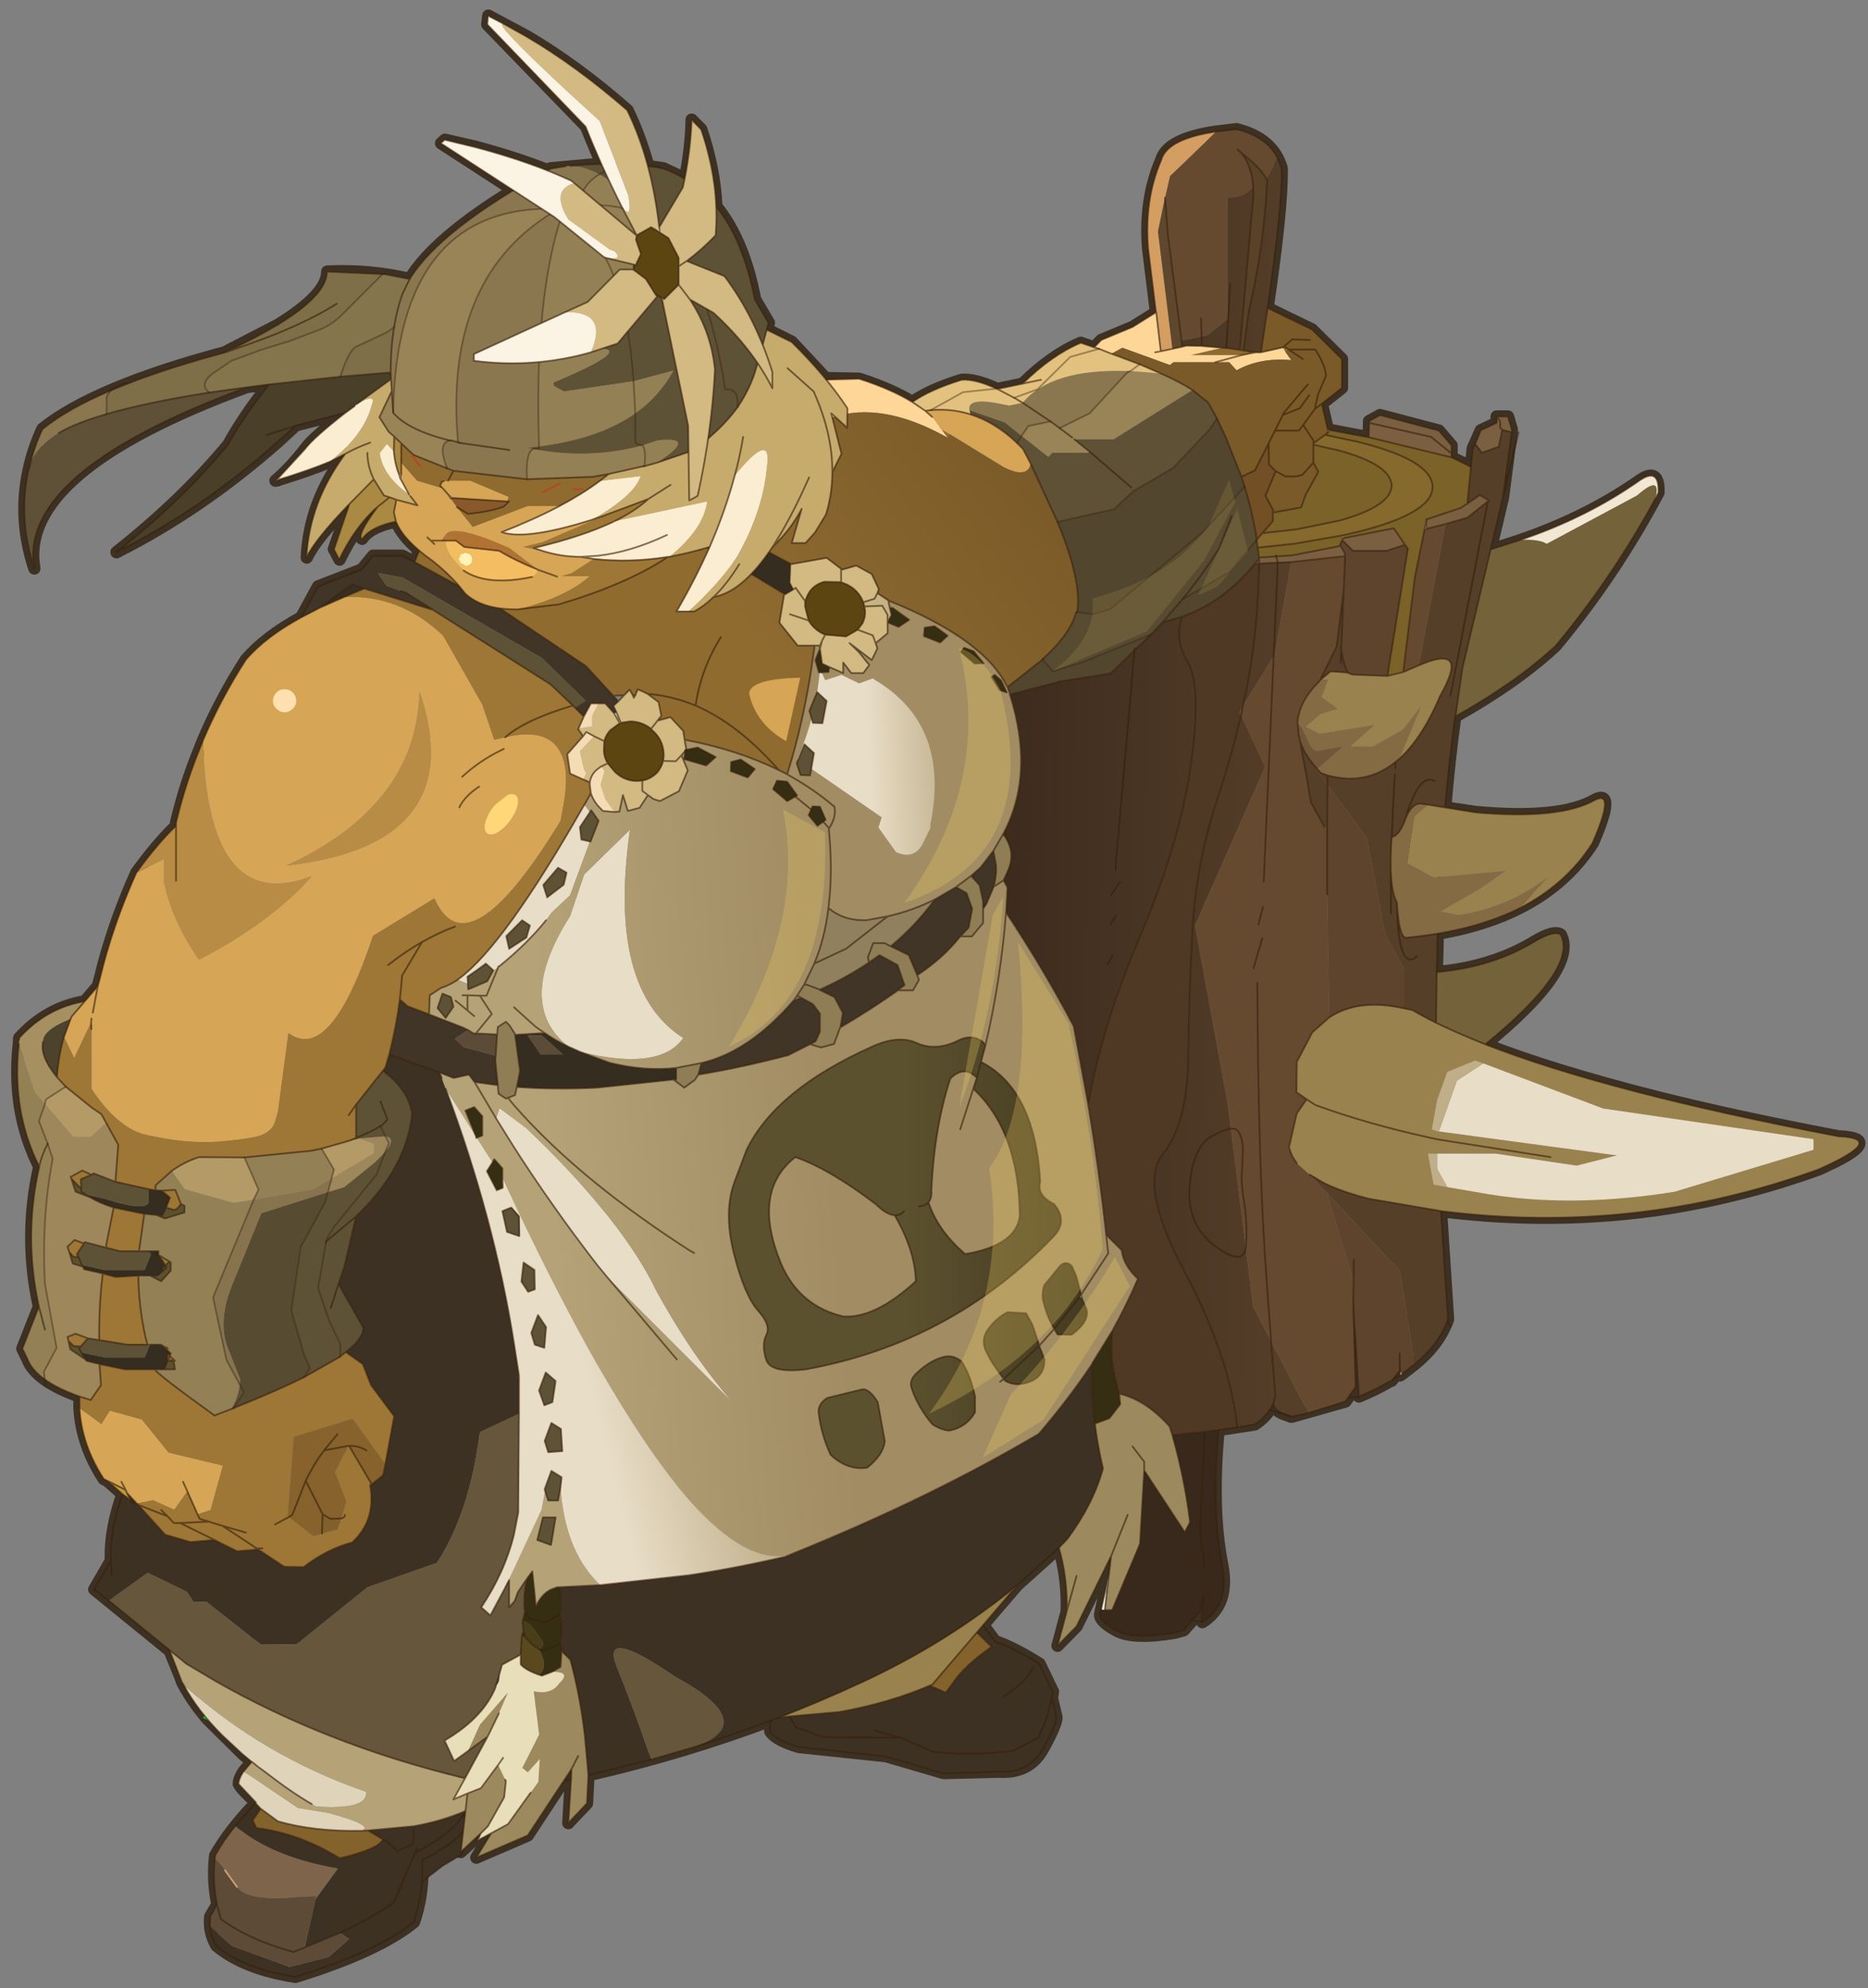 <svg width="265" height="282" xmlns="http://www.w3.org/2000/svg" xmlns:xlink="http://www.w3.org/1999/xlink">
 <rect width="100%" height="100%" fill="#808080" stroke="none"/>
 <defs>
  <g transform="matrix(1,0,0,1,192.55,294) " id="shape0">
   <path id="svg_1" stroke-width="1.75" stroke-linejoin="round" stroke-linecap="round" stroke="#3d3123" fill="none" d="m56.6,-228.15l2.9,-0.35q5.2,1.3 6.4,5.55q0.1,5.6 -2,19.8l6.3,3.05l4.25,4.2l0,4.1l-2.85,2.25l0.85,3.65l5.8,1.1l0.05,-2.3l1.55,-0.85l8.35,2.2l1.8,2.1l0,1.7q1.4,0.65 2.75,1.35l0.25,-2.6l1.15,-2.6l2.25,-1.05l0,-0.9l1.6,0l0.55,1.85l-1.25,9.6l-1.75,7.4q12.1,-3.45 21.15,-9.8q2.8,-1.9 2.65,1.75q-6.25,11.75 -14.6,21.75q-5.55,5.15 -14.2,10l-0.05,0.15q-0.85,6.15 -1.4,12.75l4.35,0.65q12,1.1 16.9,-1.75q3.05,-1.55 -0.3,6.15q-6.6,10.25 -22,12.85l-0.15,5.45q7.9,-0.7 13.9,-4.35q2.8,-1.65 3.7,-0.95q2.45,4.8 -10.7,15.55q9.65,3.75 24.05,7.4q11.5,2.9 26.05,5.65q7.1,0.3 -2.85,4.7q-10.7,3.85 -21.6,5.55q-15.7,2.4 -31.95,0.35l1,15.35l-0.15,0.4q-1.3,3.3 -4.55,5.95l-1.8,1.4l-0.3,0.2l-0.05,-1.5l0,0.85l-1.15,1.4l-0.35,0.15q-1.95,1.15 -4.3,2.1l-0.8,-13.15l0.35,11.8l-1.45,2.05l-7.55,2.15l-0.2,0l-1.1,-0.4q-1.4,-0.6 -1.35,-1.5l-0.5,0.9q-0.75,1.15 -2.15,2.1l-5.15,0.8q-1.05,11.1 0.5,19.05q1.15,5.7 -2.8,8.2l-0.1,-0.1l0.25,-3.7l-0.4,2.25l-2.4,2.7l-1.25,0.35q-6.05,1 -8.35,-0.35q-2.4,-1.3 -2.25,-2.3l1.25,-5.65l0.3,-2.55l-4.9,9.95l-2.7,2.75l1.3,-4.85q0.15,-4.65 -1.1,-9.05l-5.9,5.3l-4.85,5.65l1.7,2.3q2.55,0.85 6.3,3.2l1.9,3.95l-0.15,0.9l0.65,2.75q0,1.05 -1.95,4.55q-1.95,3.45 -6.25,3.15l-7.8,0.2l-8.2,-2.4l-12.35,-1.3q-3.25,-0.95 -4.05,-2.2l0,-1.15l0.35,-0.5q-12.75,4.8 -26.15,7.85l-0.2,4l-2.65,2.8l0.45,-7.7l-6.2,9.45l-7.3,3.15l2.1,-3.45l-1.95,1.05l0.5,-1.05l-2.85,2.65l0.35,-2.85q-1.75,1.95 -5.75,4l-0.1,3.05q-0.2,3 -1.15,5.75q-5.1,4.15 -16.8,7.75q-7.25,-1.1 -11.2,-4.4q-1.15,-1.95 -0.9,-4.15l1,-1.7l0,-0.1q-0.7,-3.35 -0.3,-6.8l0,-0.05q2,-3.55 5.75,-7.45l0.1,-0.05l-0.05,-0.05q-1.95,-1.7 -2.45,-2.6q0.05,-0.85 0.7,-1.8l1.2,-1.35l-0.05,0l-1.25,-1.05l-5.05,-5l-0.3,-0.35q-1.85,-2.25 -3.1,-4.55l-0.25,-0.5l0,-0.1l-1.7,-4.2l-10.7,-8.7l2.35,-4.05q-0.15,-4.35 1.65,-9.45l-2.15,-1.9l-0.5,-0.25q-3.15,-4.8 -3.45,-10.1l0,-1.6q-3.1,-1.1 -4.9,-2.4q-1.9,-1.35 -2.5,-2.95l-0.7,-1.45l2.35,-5.95q-2.2,-9.95 0.05,-19.85q-3.95,-7.85 -2.9,-17.4l0.05,-0.85q3.9,-4.3 9.3,-5.2l1.85,-2.15l0.3,-1.1q1.8,-7.5 5.15,-14.95l0.05,-0.1q3,-4.1 5.5,-6.5l0.1,0l0,-0.55l0.55,-2.15q1.1,-4.1 2.7,-8.05l0.55,-1.4q2.5,-5.9 6.1,-11.5q2.8,-3.25 7.85,-6l2.4,-4.4l6.2,-2.4l1.6,-1.95l4.15,0l1.75,0.9l0.65,-1.65q-2.5,-2.15 -3.25,-4.1q-3.65,0.7 -4.85,2.45q-0.85,-0.4 2.25,-4.55q-3.15,2.7 -5.45,7.5l-0.8,-1.5l2.25,-6.45q-4.85,5 -6.1,7.65q0.35,-7.9 5.5,-14.7l-2.15,1.1q-2.85,1.2 -7.4,2.6l-0.05,0.05l-0.35,0.05l0.25,-0.2l0.1,-0.1q2.15,-1.95 3.9,-4.25q1.15,-1.6 5.75,-5.1l-7.1,1.8l-2.55,2.35q-10.95,9.65 -22.9,15.65q9.35,-7.4 15.85,-15.25q2.3,-4.15 5.8,-8.55l-3.1,0.35q-32.65,12 -30.2,25.75q-2.3,-6.95 -0.85,-13.75q0.6,-3 2,-6.05q7.35,-5.9 25.85,-10.85l7.55,-3.9q7.05,-4.35 7,-7.55q6,-0.3 11.7,1.05q3.55,-5.8 14.7,-12.6l-10.25,-6.65l0.55,-0.5l4.35,1q5.6,1.5 10.2,3.3l0.45,-0.25l7.2,-0.65l-2.2,-5.3l-14,-14.45l0.15,-1.25l5.35,2.85q7.1,4.15 14.4,10.55q1.75,3.6 2.95,7.95l2.15,0.3l3.05,1.45q0.85,-4.2 0.95,-8.35l1.35,1.35q1.9,5.6 2.15,10.95q3.9,4.8 5.5,13.2l1.95,3.3l-0.25,0.95l3.5,1.75l4.8,5.15l4.75,0.1q4.55,1.45 7.55,3.3q2.5,-1.75 7,-3.15q1.9,-0.15 4.95,1.25l0.1,0.05l3.6,-0.75q4.1,-4.05 8.25,-5.8l1.9,0.65l1,-1.05l4.45,-1.85l3.35,-2.1l-0.05,-0.1l-1.1,-8.95q-0.55,-6.95 1.85,-12.5q0.85,-3.05 7.8,-4.05m-154.5,193.1l1.55,1.65l-0.9,-0.4l-0.65,-1.25"/>
   <path id="svg_2" stroke-width="0.25" stroke-opacity="0.4" stroke-linejoin="round" stroke-linecap="round" stroke="#351e0a" fill="none" d="m34.4,-186.15l4.2,-2.05l5.35,-5.7l1.7,-1.05m-5.75,-2.25l-4.05,1.05l-4.65,4.55l-3.25,1.1m0.45,6.35l1.5,-2.25l3.1,-0.6m1,14.2l8.1,-1.8l2.7,-2.55l5.65,-3.25l5.2,-5.55l0.95,-1.55m-31.2,-4.15l-4.75,0.45l-4.6,2.55m44.65,10.7l-6.05,6.6l-13.1,10.95l-2.5,0.7l-2.25,-0.2m10.65,3l-9.7,3.95l-4.35,1.35l-1.55,-1.85m30.4,-16.8l-3.7,4.5l-7.25,4.2m-89.5,-55.2l0.75,0l0.8,-0.45q-22.9,-0.85 -23.45,28.85m24.55,-29.2l-0.3,0.8l0.7,0l1.6,0m-0.6,-0.95q1.9,-6.85 11.65,-5.4m-13.05,5.25l-1.1,0.65l0.8,-0.15m-1.6,0.6l1.6,0q-4.4,11.95 -3.6,33.55q-2,-0.55 -1.7,4.2m5.9,-38.2q17.75,-4.2 22.2,25.6q2,-0.2 1.7,2.5m-23.8,-27.65q9.45,6.15 9.35,32.6l0.15,0.3q1.65,-0.5 1.1,3.45m-26.1,-3.75l-0.3,0.05l0,0.25m-0.9,-0.55q-2.15,0.2 -0.65,4m15.05,-36.35q-15.55,9.45 -13.5,32.65m-11.15,96.8l1.3,2.6l-1.7,4.45l-6.05,7.45l-1.05,1.65l-1.2,7.05l1.55,4.65l1.55,3.25l0,1.95m-38.9,-38.5l-2.8,1.85l-1,3.1l1.95,5.3l-0.35,17.45l0.85,9.4l-1.75,3.45l0,0.9m39.45,-32.45l1.7,2.8l-1.25,4.65l-3.5,6.3m-8,-12.5l2,4.4l-1.9,4l-4.55,11.3l1.9,8.85l2.5,4.6l-1.6,2.4m9.25,-22.75l-0.9,8.8l1.75,6.2l0.85,1.95l-1,1.2"/>
   <path id="svg_3" stroke-width="0.25" stroke-linejoin="round" stroke-linecap="round" stroke="#00ff00" fill="none" d="m-86.95,-3.25l18.1,9.8"/>
   <path id="svg_4" fill-rule="evenodd" fill="#3d3123" d="m-3.95,-6.5l10,-15.35l16.45,4.1l2.75,3.75q2.55,0.85 6.25,3.15l1.9,3.95l-0.15,0.9q-0.5,2.9 -1.9,5.65l-3.55,1.85q-5.85,0.75 -11.15,0.15l-0.3,-0.05l-4.4,-1.95l-11.1,-0.1l-3.9,-1.4l-1,-1.75l0.1,-2.9l-0.1,2.9l1,1.75l3.9,1.4l11.1,0.1l-3.9,-1.05l3.9,1.05l4.4,1.95l0.3,0.05q5.3,0.6 11.15,-0.15l3.55,-1.85q1.4,-2.75 1.9,-5.65q0.6,1.7 0.65,2.75q0.05,1.05 -1.9,4.55q-2,3.45 -6.3,3.15l-7.75,0.25l-8.25,-2.4l-12.35,-1.35q-3.2,-0.95 -4.05,-2.15l0,-1.2l2.75,-4.1m23.1,-1.45q1.65,-2.55 5.6,-5.3l-2.45,-2.4q-5.3,2.4 -7.65,6.3l1.05,1.5l2.55,1.1l0.9,-1.2m7.3,1.75q3.25,-2.05 4.15,-4.1q-0.9,2.05 -4.15,4.1m-76.35,16.25l0,2.5l0.45,1.3l-1,2.35l-2.75,1.65l-2.85,2.2q-0.25,3 -1.2,5.75q-5.05,4.15 -16.8,7.75q-7.2,-1.1 -11.15,-4.35q-0.8,-1.35 -0.95,-2.85l3.1,2.8l8.2,3l5.55,-1.4l2.9,-2.55l-1.25,-0.9q4.35,-2.1 7.25,-4l0.35,-0.3l3,-7q5.9,-3.15 7.15,-5.95q-1.25,2.8 -7.15,5.95l-3,7l-0.35,0.3q-2.9,1.9 -7.25,4l-5.05,2.1l1.55,-6.9l3.15,-4.3q-9.45,-1.65 -14.55,-6.05l2.85,-3.25l0.75,0.8l-1.05,1.55l-0.1,0.1l0.5,1l0.1,0.1q6.1,0.8 11.7,4.25l0.1,0.05q5.6,-1.35 6.1,-2.7l-2.1,-1.25l6.45,-0.6q3.95,-0.7 7.35,-2.15m-6.85,5.3l-0.3,0.65l0.3,-0.65m0.7,4.7l0.05,-3.05q4.5,-2.25 6.1,-4.45q-1.6,2.2 -6.1,4.45l-0.05,3.05m-1.2,-7.85l0,2.45l-2.25,1.05l-1.6,-1.4l-0.5,-0.25l0.5,0.25l1.6,1.4l2.25,-1.05l0,-2.45"/>
   <path id="svg_5" fill-rule="evenodd" fill="#84622b" d="m19.15,-7.95l-0.9,1.2l-2.55,-1.1l-1.05,-1.5q2.35,-3.9 7.65,-6.3l2.45,2.4q-3.95,2.75 -5.6,5.3m-83.85,20.8l0.15,0l0.85,-0.05l2.1,1.25q-0.5,1.35 -6.1,2.7l-0.1,-0.05q-5.6,-3.45 -11.7,-4.25l-0.1,-0.1l-0.5,-1l0.1,-0.1l1.05,-1.55l2.45,1.8q5,1.45 11.8,1.35"/>
   <path id="svg_6" fill-rule="evenodd" fill="#dfd3ba" d="m-81.5,2l-2.8,-2.6q-3.6,-3.55 -5.6,-7.3q11.35,10.2 25.9,15.2q0.35,2.6 -7.1,2.1l-0.6,-0.35q-2.8,-1.6 -6.55,-4.5l-0.95,-0.7l-2.3,-1.85m1.8,6.9l0.1,-0.05l-0.05,-0.05l-2.45,-2.6q0.05,-0.8 0.75,-1.8l7.7,5.2l4.3,0.7q6.8,1.85 4.65,2.55q-6.8,0.1 -11.8,-1.35l-2.45,-1.8l-0.75,-0.8"/>
   <path id="svg_7" fill-rule="evenodd" fill="#b5a277" d="m-81.5,2l2.3,1.85l0.95,0.7q3.75,2.9 6.55,4.5l0.6,0.35q7.45,0.5 7.1,-2.1q-14.55,-5 -25.9,-15.2l-0.3,-0.5l0,-0.05l-2.7,-6.95l27.7,2.05l29.75,10.25l-1.65,2.5q-2.6,3.75 -5.9,6.5q-3.1,2.5 -6.9,4.15q-3.4,1.45 -7.35,2.15l-6.45,0.6l-0.85,0.05l-0.15,0q2.15,-0.7 -4.65,-2.55l-4.3,-0.7l-7.7,-5.2l1.15,-1.35l-0.05,0l-1.25,-1.05m2.3,1.85l-1,-0.8l1,0.8"/>
   <path id="svg_8" fill-rule="evenodd" fill="#5e4b37" d="m-86.15,26.35l0.05,-1.35l0.95,-1.7l0,-0.1q-0.65,-3.15 -0.3,-6.4l1.15,1.15l0.3,0.5l1.7,2.35q1.65,2.15 8.9,1.4l2.35,-0.1l-0.1,0.4l-1.55,6.9l-1.4,0.55l-0.1,0.1q-6.35,-1.7 -10.4,-4.7l-0.55,-2.05l0.55,2.05q4.05,3 10.4,4.7l0.1,-0.1l1.4,-0.55l5.05,-2.1l1.25,0.9l-2.9,2.55l-5.55,1.4l-8.2,-3l-3.1,-2.8"/>
   <path id="svg_9" fill-rule="evenodd" fill="#7d644a" d="m-85.45,16.8l0.05,-0.4l0,-0.05q1.1,-2.05 2.85,-4.2q5.1,4.4 14.55,6.05l-3.15,4.3l0.1,-0.4l-2.35,0.1q-7.25,0.75 -8.9,-1.4l-1.7,-2.35l-0.3,-0.5l-1.15,-1.15"/>
   <path id="svg_10" stroke-width="0.25" stroke-opacity="0.612" stroke-linejoin="round" stroke-linecap="round" stroke="#361f0a" fill="none" d="m33.25,-6l0.15,-0.9l-1.9,-3.95q-3.7,-2.3 -6.25,-3.15l-2.75,-3.75l-16.45,-4.1l-10,15.35l-0.1,2.9l1,1.75l3.9,1.4l11.1,0.1l-3.9,-1.05m11.1,-6.55l-0.9,1.2l-2.55,-1.1l-1.05,-1.5q2.35,-3.9 7.65,-6.3l2.45,2.4q-3.95,2.75 -5.6,5.3m14.1,1.95q-0.5,2.9 -1.9,5.65l-3.55,1.85q-5.85,0.75 -11.15,0.15l-0.3,-0.05l-4.4,-1.95m-15.9,-6.15l-2.75,4.1l0,1.2q0.85,1.2 4.05,2.15l12.35,1.35l8.25,2.4l7.75,-0.25q4.3,0.3 6.3,-3.15q1.95,-3.5 1.9,-4.55q-0.05,-1.05 -0.65,-2.75m-2.65,-4.3q-0.9,2.05 -4.15,4.1m-116.35,-1.7q2,3.75 5.6,7.3l2.8,2.6m2.3,1.85l0.95,0.7q3.75,2.9 6.55,4.5m-18.2,-16.95l-0.3,-0.5l0,-0.05l-2.7,-6.95l27.7,2.05l29.75,10.25l-1.65,2.5q-2.6,3.75 -5.9,6.5q-3.1,2.5 -6.9,4.15l0,2.5l0.45,1.3l-1,2.35l-2.75,1.65l-2.85,2.2q-0.25,3 -1.2,5.75q-5.05,4.15 -16.8,7.75q-7.2,-1.1 -11.15,-4.35q-0.8,-1.35 -0.95,-2.85l0.05,-1.35l0.95,-1.7l0,-0.1q-0.65,-3.15 -0.3,-6.4l0.05,-0.4l0,-0.05q1.1,-2.05 2.85,-4.2l2.85,-3.25l0.1,-0.05l-0.05,-0.05l-2.45,-2.6q0.05,-0.8 0.75,-1.8l1.15,-1.35l-0.05,0l-1.25,-1.05m16.95,10.85l0.85,-0.05l6.45,-0.6q3.95,-0.7 7.35,-2.15q-1.25,2.8 -7.15,5.95l-3,7l-0.35,0.3q-2.9,1.9 -7.25,4m-12.05,-18.4l0.75,0.8l2.45,1.8q5,1.45 11.8,1.35m-15.5,-9.8l1,0.8m17.6,10.2q-0.5,1.35 -6.1,2.7l-0.1,-0.05q-5.6,-3.45 -11.7,-4.25l-0.1,-0.1l-0.5,-1l0.1,-0.1l1.05,-1.55m15.25,3.1l2.1,1.25l0.5,0.25l1.6,1.4l2.25,-1.05l0,-2.45m7.35,0.35q-1.6,2.2 -6.1,4.45l-0.05,3.05m-1,-4.05l0.3,-0.65m-28.4,7.95l0.55,2.05q4.05,3 10.4,4.7l0.1,-0.1l1.4,-0.55l5.05,-2.1"/>
   <path id="svg_11" stroke-width="0.25" stroke-linejoin="round" stroke-linecap="round" stroke="#c79e75" fill="none" d="m-84,18.45l1.7,2.35"/>
   <path id="svg_12" fill-rule="evenodd" fill="#664a30" d="m59.65,-225.6l0.4,0.35l-0.4,-0.35m-3.05,-2.55l2.9,-0.35q4.25,1.05 5.8,4.05l-1.55,3q-1,-1.75 -3.7,-3.8q1.6,1.8 1.8,4.8q-1,1.65 -3.65,1.65l0,17.25l-2.85,2.3l-0.8,0.15l-2.85,0.6l-1.95,-15.1l-0.4,-5.2l0.7,-3.05l6.55,-6.3m-2.15,26.5l0.1,2.55l-0.1,-2.55m19.7,32.15l0.1,0.1l-0.2,0.05l0.1,-0.15m0.75,1.55l-0.2,4.8l-1,8.05l-2.4,4.85q-1.4,1.35 -2.2,2.8q-0.85,1.55 -0.95,3.15l0.15,1.65l0.2,0.9l0.95,5.2l0.05,0.2l0.55,3.3l1.9,3.5l0.4,0l0,9.55l0.3,17.5l-2.4,2.1l-2.2,4.2l-0.05,4.3l1.45,1l-1.4,2l-1.1,4.75q0.25,1.2 1.1,2.3l1.85,1.65l2.4,2.55l3.8,12.55l-0.05,3.2l0.35,11.8l-1,1.4l-0.45,0.65l-5.25,1.65l-5.3,-10.2l-2.55,-4.9l-3.6,-28.7l-4.65,-25.35l9.95,-22.5l-3.4,-7.3l-0.25,-0.5l0.5,-0.85l4.5,-7.25l2.35,-13.15l7.65,-0.85m-14.75,22.6l0.25,-1.35l-0.25,1.35m2.3,37.9q0.1,25.7 1.3,42.05l0.65,8.8l-0.65,-8.8q-1.2,-16.35 -1.3,-42.05m22.9,-45l-2.2,0.95l1.65,-13.45l1.4,-6.9l0.2,0.05l2.75,-0.7l-3.8,20.05"/>
   <path id="svg_13" fill-rule="evenodd" fill="#5a4229" d="m63.75,-221.45l0.1,0.15q-0.45,9.55 -2.65,18.8l-0.7,5.4l-0.55,-0.1l1.95,-22.05l-0.05,-1.2q-0.2,-3 -1.8,-4.8q2.7,2.05 3.7,3.8"/>
   <path id="svg_14" fill-rule="evenodd" fill="#8f6b30" d="m60.5,-197.1l1.7,0.25l-2,0.4l-7.25,0l4.5,-1.05l0.6,0.05l0.15,0l1.75,0.25l0.55,0.1m5.55,-0.45l0.2,-0.15l-0.15,0.15l0.2,-0.1l0.6,0.4l-0.5,0.3l-0.35,-0.6l0.05,0l-0.05,0m-48.4,11.65q0.55,0.3 1.15,0.65l-0.3,0.5l-0.85,-1.15m-36.45,44l-0.2,-1.25l-1.8,-1.95l-1.85,0.5l0.55,-0.7l-0.4,-1.95l-1.55,-1.15q3.45,0.25 6.8,1.65q6.05,2.6 11.8,9.15q-5.9,-2.9 -13.35,-4.3"/>
   <path id="svg_15" fill-rule="evenodd" fill="#fed798" d="m62.2,-196.85l0.75,0l3.1,-0.7l0.35,0.6l0.85,1.2q-4.4,-0.4 -7.75,1.45l-1.05,-1.15l-1.95,0l-5.95,0l-0.5,0.4l-6.75,-2.45l-1.55,0.85l-1.75,-0.7l-0.7,-0.2l1,-1.05l4.45,-1.85l3.35,-2.1l0.65,5.55l-0.8,0.15l0.8,-0.15l1.65,-0.35l1.4,-0.3l0.6,-0.15l2.15,0.05l2.9,0.25l-4.5,1.05l7.25,0l2,-0.4m-2,0.4l-3.7,1l3.7,-1m-63.4,3.6l9.15,-0.25q4.55,1.45 7.55,3.3l1.85,1.25l0.95,0.85l0.4,0.45l0.95,1.35l0.85,1.15q-9.35,-5.25 -16.4,-2.85l-5.3,-5.25"/>
   <path id="svg_16" fill-rule="evenodd" fill="#7a5a28" d="m63.9,-203.15l6.3,3.05l4.25,4.2l0,4.1l-2.85,2.25l0.85,3.65l0.05,0.4l-0.45,0.35l-1.65,1.2l0,0.2l0,2.55l0.7,1.3l-1.8,3.25l-0.65,1.8l-3.8,0.7l-0.2,-0.4l-1.05,-1.95l1.45,-3.5l-0.95,-0.95l-0.05,-3l-1.95,3.85l-1.9,0.9l-2.3,-5.75l-1.2,-2.55l-1.25,-2.25l-2.2,-1.75q-1.75,-1.15 -4.5,-2.35l-3,-1.3l-4,-1.5l1.55,-0.85l6.75,2.45l0.5,-0.4l5.95,0l1.95,0l1.05,1.15q3.35,-1.85 7.75,-1.45l-0.85,-1.2l0.5,-0.3l-0.6,-0.4l-0.05,-0.05l-0.2,0.15l-3.1,0.7l0.95,-6.3m2.15,15.2l-1.1,2.2l-0.25,0.5l-0.65,1.3l0.65,-1.3l0.25,-0.5l1.1,-2.2l0.1,-0.05l-0.05,-0.15l-0.05,0.2m3.55,-4.35l-3.5,4.15l3.5,-4.15m0.3,-6.3l-2.5,-0.1l-1.15,1l1.15,-1l2.5,0.1m1.7,9.05l-1,0.75l0.45,-2.05l1.15,-2.7q-0.25,-1.8 -1.55,-3.7l-3.75,0l3.75,0q1.3,1.9 1.55,3.7l-1.15,2.7l-0.45,2.05l1,-0.75m-5.45,1.55l2.3,-0.9l1.35,-1.85l-1.35,1.85l-2.3,0.9m2.75,-7.9l-2,-1.35l2,1.35m1.5,11.95l0,-0.4l-1.45,-2.2l1.65,-2.25l-1.65,2.25l1.45,2.2l0,0.4m-5.45,-1.8l-0.25,0.5l0.25,-0.5l3.4,0l0.6,-0.8l-0.6,0.8l-3.4,0m5.45,4.55l-1.6,1.75l-0.9,0.2l-1.45,0l-1.4,-0.75l1.4,0.75l1.45,0l0.9,-0.2l1.6,-1.75"/>
   <path id="svg_17" fill-rule="evenodd" fill="#d49e63" d="m48.1,-202.55l-0.05,-0.1l-1.1,-8.95q-0.55,-6.95 1.85,-12.5q0.85,-3.05 7.8,-4.05l-6.55,6.3l-0.7,3.05l-1,4.8l2.05,16.65l-1.65,0.35l-0.65,-5.55"/>
   <path id="svg_18" fill-rule="evenodd" fill="#5e472d" d="m49.35,-218.8l0.4,5.2l1.95,15.1l0.1,0.85l-1.4,0.3l-2.05,-16.65l1,-4.8"/>
   <path id="svg_19" fill-rule="evenodd" fill="#574b32" d="m58.8,-173.65l-1.75,4.55q-2.25,3.65 -5.25,7.3q3,-3.65 5.25,-7.3l1.75,-4.55m1.85,-4.15q1,3.35 1.6,6.7l0.1,0.85l-3.75,4.5l-6.8,3.95l-0.3,0.35l-2.5,2.9l-1.6,1.7l-9.65,3.9l-4.3,1.35l-1.45,-1.7l0,-0.05q3.75,-3.35 4.7,-6.45l0.1,-0.2l0.1,0l-0.1,0l0.1,0l2.2,0.3l2.45,-0.7l13.15,-10.95l5.95,-6.45m-38.9,-10.25l-0.15,-0.6l5.05,1.75l2.35,1.9l-0.65,1q-3.1,-2.95 -6.6,-4.05m22.2,-6.15l0.5,0l-0.5,0.25l0,-0.25m-113.35,116.45l-0.4,1.45l-3.45,6.3l-1.35,9.05l1.8,6.25l0.85,1.9l-0.9,1.35q-4.05,2 -9.95,4.35l1.45,-2.25l-0.55,-1.1l0.05,-0.75l-1.6,-4.05q-1.65,-3.7 0.25,-8.8l4.35,-10.7l9.45,-3"/>
   <path id="svg_20" fill-rule="evenodd" fill="#8a7750" d="m21.6,-188.65q-0.35,-1.95 4.9,-0.8l0.75,0.15l1.9,-0.4l3.95,2.65l-3.95,-2.65q4.1,-4.85 14.8,-4.5l0,0.25l-5.3,5.75l-4.25,2.1l-1.3,-0.95l-3.15,0.65l-0.95,1.4l-2.35,-1.9l-5.05,-1.75"/>
   <path id="svg_21" fill-rule="evenodd" fill="#998458" d="m48.75,-193.85q2.75,1.2 4.5,2.35l-11.2,7l-5.55,0l2.05,1.65l0,0.25l-5.2,0l-0.55,0.6l-3.8,-3l0.95,-1.4l3.15,-0.65l1.3,0.95l4.25,-2.1l5.3,-5.75l0.5,-0.25l4.3,0.35m-12.55,9.1l-1.8,-1.35l1.8,1.35"/>
   <path id="svg_22" fill-rule="evenodd" fill="#e3c27f" d="m39.3,-197.55l0.7,0.2l1.75,0.7l4,1.5l-1.3,0.95l1.3,-0.95l3,1.3l-4.3,-0.35l-0.5,0q-10.7,-0.35 -14.8,4.5l-1.9,0.4l-0.75,-0.15q-5.25,-1.15 -4.9,0.8l0.15,0.6q-2.65,-0.85 -5.65,-0.6l4.6,-2.55l4.75,-0.5l-4.75,0.5l-4.6,2.55l-0.75,0.1l-1.85,-1.25q2.5,-1.75 7,-3.15q1.9,-0.15 4.95,1.25l0.1,0.05l3.6,-0.75q4.1,-4.05 8.25,-5.8l1.9,0.65m-7.55,4.6l-2.6,0.55l2.6,-0.55m-6.2,1.3l2.4,1.25l1.2,0.7l-1.2,-0.7l-2.4,-1.25m2.4,1.25l3.3,-1.2l4.65,-4.6l4.1,-1.15l-4.1,1.15l-4.65,4.6l-3.3,1.2"/>
   <path id="svg_23" fill-rule="evenodd" fill="#5e5136" d="m53.25,-191.5l2.2,1.75l1.25,2.25l-1,1.55l-5.2,5.5l-5.65,3.3l-2.75,2.55l-8,1.8l-3.8,-8.25l-1.1,-2.1l-0.85,-0.85l0.65,-1l3.8,3l0.55,-0.6l5.2,0l0,-0.25l-2.05,-1.65l5.55,0l11.2,-7m-8.7,13.8l-6,-5.15l6,5.15"/>
   <path id="svg_24" fill-rule="evenodd" fill="#52462e" d="m56.7,-187.5l1.2,2.55l2.3,5.75l0.4,1.35l0.05,0.05l-5.95,6.45l-13.15,10.95l-2.45,0.7l-2.2,-0.3q0.7,-4.35 -2.8,-12.8l8,-1.8l2.75,-2.55l5.65,-3.3l5.2,-5.5l1,-1.55m5.65,17.25l0.15,1.1l0.2,1.4l0,0.15l-0.6,0.75q-4.4,5.4 -10.3,7.5l-2.8,0.8l2.5,-2.9l0.3,-0.35l6.8,-3.95l3.75,-4.5m-30.35,16.95l1.45,1.7l4.3,-1.35l9.65,-3.9l-5.75,5.55l-7.2,1.15l-7.1,1.85l-0.05,-0.3l-0.3,-0.75l5,-3.95"/>
   <path id="svg_25" fill-rule="evenodd" fill="#724f25" d="m60.2,-179.2l1.9,-0.9l1.95,-3.85l0.05,3l0.95,0.95l-1.45,3.5l1.05,1.95l0,0.4l0,1.25l-1.5,1.7l-0.8,0.95l-0.1,-0.85q-0.6,-3.35 -1.6,-6.7l-0.05,-0.05l-0.4,-1.35"/>
   <path id="svg_26" fill-rule="evenodd" fill="#d6a555" d="m-87.15,-141.75q2.5,-5.9 6.1,-11.5q2.8,-3.25 7.85,-6l2.7,-1.4l3.4,-1.5q7.95,-0.35 14.05,5.5l5.55,9.75l1.7,5l1.55,-0.35q5.8,-1.4 7.7,1.9q1.55,2.6 0.5,8.05l-0.35,1.9q-13.2,21.65 -17.9,11l-8.7,5.3q-6.05,18.2 -12,13.8l-1.5,11.2l-0.4,1.35q-0.35,1.3 -2,1.95q-1.65,0.55 -6.05,0.9q-4.5,0.35 -10.4,-1q-2.25,-0.55 -4.45,-2.65q-1.6,-1.5 -3.15,-3.85l0,-8.45l-0.05,-0.95l-2.4,5.05l-1.45,-3l0.95,-2.55l0.15,-0.35l1.85,-2.15l1.85,-2.15l0.3,-1.1q1.8,-7.5 5.15,-14.95l0.05,-0.1l0,0.05l3.9,-1.95l0,3.3q1.15,5.5 4.95,11q10.3,-5.35 16,-11.85q-11.55,4.4 -14.45,-9.75q-0.6,-2.6 -0.8,-5.8l-0.2,-3.65m103.25,-46.9q3,-0.25 5.65,0.6q3.5,1.1 6.6,4.05l0.85,0.85l1.1,2.1q-0.5,2.2 -3.9,0.45l-7.6,-4.65q-0.6,-0.35 -1.15,-0.65l-0.95,-1.35l-0.4,-0.45l-0.95,-0.85l0.75,-0.1m-70.9,48.3q-0.05,-3.8 -1.6,-8.35q-0.15,4.45 -1.6,8.35q-1.7,4.4 -5.2,8.05q-4.55,4.8 -12.1,8.25q13.7,-1.55 18.25,-8.25q2.3,-3.4 2.25,-8.05m4.05,8.05q0.7,-1.55 2.8,-2.95q-2.1,1.4 -2.8,2.95m0.4,-4.35q2.45,-2.25 5.4,-3.7l0.5,-0.25l-0.5,0.25q-2.95,1.45 -5.4,3.7m-52.4,33.45l0.7,-3.75l-0.7,3.75m-0.2,0.85l-0.05,0.55l0.05,-0.55m-1.7,55.2l3.1,2.3l1.2,-1.9l4.55,1.25l3.8,4.7l7.7,1.85l-1.75,6.3l-1.85,0.6l-1.45,-3.25l-0.6,-1.35l0.6,1.35l-1.85,2.6l-3.05,-1.35l-2.25,0.5l-1.4,-1.5l-0.2,-0.45l-2.6,-1.3l-0.5,-0.25q-3.15,-4.8 -3.45,-10.1m5.95,10.5l0.6,1.15l-0.6,-1.15"/>
   <path id="svg_27" fill-rule="evenodd" fill="#403526" d="m-73.2,-159.25l2.4,-4.4l6.2,-2.4l1.6,-1.95l4.15,0l1.75,0.9l12.15,6.6l12.15,8.15l3.85,4.2l0.75,0.8l-0.7,0.65l0.45,0.95l-0.35,0.1l-1.25,-1.4l-0.8,0l-0.15,0l-1.1,0l-1,1.85l-1.25,-1.25l1.5,-1l-6.2,-6.05l-19.75,-11.4l-3.5,-0.65l1.2,1.8l2,0.75l0.7,0.2l3.95,2.5l-9.8,-3.05l-1.7,-0.6l-4.55,3.3l-2.7,1.4m89.9,40l3,-1.75l1.5,0.85l0.8,2.25l-0.5,2.65l-1.2,1.25q-2.4,3.05 -6.1,5.5l-1.2,-2.85l-2.55,-1.25q3.55,-2.95 6.25,-6.65m5.15,-3.35l1.35,-1.2l1.8,-2.35l0.4,2.15q0.05,1.45 -0.35,2.95l-1,2.35l-0.5,-0.2l-0.5,-2.35l-1.2,-1.35m-10.45,16.25l-0.15,0.15q-3.7,2.6 -7.95,5.1l0.35,-2.05l-1.2,-2.25l-2.05,-1l0,-0.05q3.75,-1.7 6.95,-3.85l1.5,-1.05l2.55,1.4l1,2.85l-1,0.75m-12.35,7.6l-3.15,1.6q-6.9,1.8 -12.75,2.75l0.45,-1.65q6.8,-1.6 13.05,-8.85l0.1,0l1,-0.4l1.65,0.9l1,1.35l0,2.55l-0.6,1.35l-0.1,0.05l-0.65,0.35m-58.25,-6.3l1.1,0.95l3.05,1.15l4.75,1.85l0.75,0.35l-1.85,1.25l1.25,1.2l4.55,1.2l-0.05,0.7l0.35,3.5l-3.3,-0.45l-0.8,-1.05l-2,0.45l-0.25,0l-1.9,-0.75l-7.15,-2.55q1,-3.9 1.5,-7.8"/>
   <path id="svg_28" fill-rule="evenodd" fill="#362e12" d="m41.9,-58.1q-0.55,4.3 0.95,8.95l0.15,1.5l-1.55,2l-2.05,0.75q-0.5,-4.2 -0.4,-8.45l0.05,-0.15l2.85,-4.6m-41.5,-96.7l0.3,2.1l1.05,0.5l-0.15,0.7l-1.25,0.05l-0.1,0l-0.5,-1.75l0.65,-1.6m9.6,-3.75l0.55,-1.05l-0.25,-1l0.4,0l2.35,1.7l-1.5,1l-1.55,-0.65m-58.4,72.9l-1.5,-3.65l1.25,-0.5l1.15,1.3l0,2.75l-0.8,0.3l-0.05,0.05l-0.05,-0.25m2.35,3.7l0.25,-0.45l1.15,1.3l0,1.3l0.05,1.45l-0.85,0.35l-1.4,-2.7l0.8,-1.25m4.15,67.2l0.25,-0.75l0.2,0.85l-0.45,-0.1m0.1,-2.05l0.35,-1.35l-0.05,-0.45q-0.2,-2.2 0.4,-4.4l0.7,-0.95l0.5,5q0.8,-1.75 2.1,-2.4l0.9,-0.35l0.35,0q0.3,1.55 0.15,3.1l-0.15,0.75l-1.85,1.1l-2.2,-0.4l-0.85,-1l0.85,1l2.2,0.4l1.85,-1.1q0.5,2.1 0.05,4.1l-0.05,0q0.3,0.55 0.3,1.1l-0.15,2.25l-1.2,0.7l-1.45,0.55l-0.45,-0.15q1.5,-1 0,-3.65q1.2,-0.5 0,-1.8q-1.5,-2.4 -2.3,-2.05m5.25,3.05q-0.85,0.6 -2.5,1.05l-0.45,-0.25l0.45,0.25q1.65,-0.45 2.5,-1.05"/>
   <path id="svg_29" fill-rule="evenodd" fill="#c7b283" d="m8.55,-162.7l0.9,0.6l0.65,0.45l0.2,1.05l0.25,1l-0.55,1.05l0,-0.05l0,0.05l0,-0.05l0,-1l-0.75,-1.3l-2.55,0.1l-0.15,-0.6l1.6,-0.5l0.4,-0.8"/>
   <path id="svg_30" fill-rule="evenodd" fill="#d2ba82" d="m-31,-147.05l0.15,0l0.8,0l1.25,1.4l0.8,1.4l-1.35,1q-0.6,0.65 -0.85,1.55l-0.05,1.4q0.05,0.95 0.55,1.75l1.05,1.25q1.35,1.25 3.1,1.25l0.75,-0.05q1.25,-0.25 2.15,-1.2q0.6,-0.75 0.8,-1.6q0.15,-0.65 0.05,-1.4q-0.2,-1.75 -1.6,-2.95l-0.15,-0.2l0.9,-1.15l-0.9,1.15q-1.35,-1.05 -3,-1.05l-1.3,0.2l-0.6,-1.45l-0.45,-0.95l0.7,-0.65l0.8,-0.85l0.8,-0.8l0.45,0.8l0.15,0.35l0.2,-0.35l0.35,-0.85l0.8,0.35l0.6,0.3l1.55,1.15l0.4,1.95l-0.55,0.7l1.85,-0.5l1.8,1.95l0.2,1.25l0.25,1.4l-0.7,0.8l-0.8,0.85l-1.8,-0.05l1.8,0.05l0.8,-0.85l0.9,2.15l-1.25,2.95l-2.7,1.4l-0.95,-0.3l-0.75,-0.55l-1.15,1.75l0,0.05l-1.7,0.45l-0.7,-2.25l-0.5,2.35l-0.7,0.05l-1.3,-1.85l-0.65,-2l0.55,-2l-0.5,-0.6l-0.55,0.4q-0.9,0.75 -1.05,1.85l-0.9,-0.4l0.4,-0.9l-0.35,-0.65l-0.55,-2.45l2,-2.15l-1.1,-0.6l-0.45,0.6l-0.7,-1l0.05,-0.1l1.9,-0.3l0.05,0l0,-1.55l0.9,-1.7m27.3,-19.75l5.05,-0.9l2.05,1.55l0,0.15l0,1.75l0,-1.75l0.05,0l2.1,-0.6l2.2,1.2l1,2.15l-0.2,0.55l-0.4,0.8l-1.6,0.5l-0.05,-0.1q-0.65,-1.6 -2.25,-2.4l-0.85,-0.35l-2.4,-0.05q-1.65,0.45 -2.35,1.9l-0.35,0.85l0,0.8l0.5,1.95q0.7,1.2 2,1.85l0.35,0.15l-0.45,0.85l-0.3,0.7l0.3,-0.7l0.45,-0.85l2.95,0.25l1.65,-0.95l2.15,0.8l0.4,1.1l-0.4,-1.1l-2.15,-0.8l0.7,-0.95q0.55,-1.15 0.25,-2.35l2.55,-0.1l0.75,1.3l0,1l0,0.05l0,1.55l-1.7,1.4l0.25,0.75l-0.8,1.65l-1.65,-1.25q-0.8,-0.6 -1.5,-1.15l1.35,1.3l1.45,1.8l-0.85,1.15l-1.7,0l-1.15,-1.5l0,1.5l-1.95,-0.85l-1.05,-0.5l-0.3,-2.1l-0.05,-0.4l0.05,-0.05l-0.05,0l-0.7,0l-2.4,0l-2.6,-3.25l0.65,-3.9l0.1,-0.1l1.2,-0.7l-0.5,-0.95l0.1,-2.65l0.1,0m2,5.25l-1.35,-1.9l-0.35,0.25l0.35,-0.25l1.35,1.9m-2.15,1.85l2.65,0.9l-2.65,-0.9m4.55,3.75l-0.3,1.15l0.3,-1.15m-25.5,19.85l0,1.45l0.8,0.6l-0.8,-0.6l0,-1.45m-5.4,-5.6l-1.45,-0.7l1.45,0.7m0.5,3.15l-0.95,0.45l0.95,-0.45"/>
   <path id="svg_31" fill-rule="evenodd" fill="#5c4510" d="m1.15,-156.8l-0.35,-0.15q-1.3,-0.65 -2,-1.85l-0.5,-1.95l0,-0.8l0.35,-0.85q0.7,-1.45 2.35,-1.9l2.4,0.05l0.85,0.35q1.6,0.8 2.25,2.4l0.05,0.1l0.15,0.6q0.3,1.2 -0.25,2.35l-0.7,0.95l-1.65,0.95l-2.95,-0.25m-24.7,13.35l0.15,0.2q1.4,1.2 1.6,2.95q0.1,0.75 -0.05,1.4q-0.2,0.85 -0.8,1.6q-0.9,0.95 -2.15,1.2l-0.75,0.05q-1.75,0 -3.1,-1.25l-1.05,-1.25q-0.5,-0.8 -0.55,-1.75l0.05,-1.4q0.25,-0.9 0.85,-1.55l1.35,-1l0.15,-0.05l1.3,-0.2q1.65,0 3,1.05"/>
   <path id="svg_32" fill-rule="evenodd" fill="#ffffff" d="m72.45,-185.9l0.15,0.05l-0.1,0.35l-0.05,-0.4m13.95,13.25l0,0.85l-0.2,-0.05l0.2,-0.8m-90.15,5.8l0.05,0.05l-0.1,0l0.05,-0.05m7.15,0.7l0.05,0.15l-0.05,0l0,-0.15m-8,3.6l0,0.05l-0.1,0.1l0.1,-0.15m6.3,33.2l-0.05,0l0,-0.05l0.05,0.05m39.1,110.9l-0.5,-0.1l1.1,-5l-0.6,5.1m41.9,-33.9l0.3,0.4l-0.3,0.2l0,-0.6"/>
   <path id="svg_33" fill-rule="evenodd" fill="#352d20" d="m-13.65,-172.1l9.9,5.25l-0.05,0.05l-0.1,2.65l0.5,0.95l-1.2,0.7l0,-0.05l-11.5,-6.95l2.45,-2.6m-6.75,78.4l-10.8,1.15q-5.95,0.3 -11.4,-0.1l0.45,-2.3l-0.7,-5.1l4.2,-0.25q1.5,1.05 3.4,1.95l1.7,0.75l4.05,1.5q4.95,1.25 9.5,0.75l0,1.6l-0.4,0.05m-73.45,15.7l0.85,0.05l1.2,1l-0.55,1.4l-0.55,1.1l-0.85,-0.05l-1.7,-0.15l-4.35,-0.9q-1.9,-0.6 -3.35,-1.45l-0.65,-0.4l2.75,0.6q6.75,2.15 6.2,0l0,-1.35l1,0.15m-1.05,8.65l1.45,0l0,0.15l0,0.25l0.05,0.15l0.95,1.45l-0.7,0.65l0.5,0l-0.95,0.8l-1.05,0l-1.65,0l-3.2,0.2l-1.85,-0.5l-2.65,-0.6l-0.15,-0.35l-0.15,-0.25l3.25,0.7l5.65,0l0.9,-2.25l-0.4,-0.4m0.25,13.25l1.25,0l0.6,0.2l0.65,0.65l0.45,0.4l-0.15,0.35l-0.3,-0.35l0,-0.4l0,0.4l0,0.85l0.1,0.05l-0.1,0.15l-0.45,1.2l-1.35,0l-4.25,0l-3.6,-0.75l-1.85,-0.45l-0.15,-0.2l-0.6,-1l3.35,0.7l5.65,0l0.7,-1.7l0.05,-0.1m58.6,-41.15l-3.05,-2.75l-2,0l1.9,2.75l3.15,0m-57.4,28.05l-0.55,0l0.6,0.4l-0.6,-0.4l0.55,0"/>
   <path id="svg_34" fill-rule="evenodd" fill="#91805e" d="m1.6,-118.05q2.1,1.85 5.4,1.75l3,-0.55q3.55,-0.8 6.7,-2.4q-2.7,3.7 -6.25,6.65q-0.45,-0.2 -0.85,-0.45l-1.65,0l-0.75,2l0.15,0.75q-3.2,2.15 -6.95,3.85l-1.85,-0.7l-0.4,0l1.45,-3q1.5,-3.6 2,-7.9m-2,7.9l4.5,-2.1l5.9,-4.6l-5.9,4.6l-4.5,2.1"/>
   <path id="svg_35" fill-rule="evenodd" fill="#8f7d56" d="m19.7,-121l2.15,-1.6l1.2,1.35l0.5,2.35l0,1l0,2l-1.6,1.9l-1.65,0l1.2,-1.25l0.5,-2.65l-0.8,-2.25l-1.5,-0.85m5.3,-5.15l1.35,-2.3q0.5,0.3 1,1.75q0.55,1.65 -0.4,3.65l-0.5,1.1l-1.4,0.9q0.4,-1.5 0.35,-2.95l-0.4,-2.15m-10.8,17.65l0.25,0.65l-0.85,1.5l-2.2,0l1,-0.75l-1,-2.85l-2.55,-1.4l-1.5,1.05l-0.15,-0.75l0.75,-2l1.65,0q0.4,0.25 0.85,0.45l2.55,1.25l1.2,2.85m-10.9,7.4l-0.05,0.05l-0.85,2.3l-1.85,0.5l-1.5,-0.45l0.65,-0.4l0.1,-0.05l0.6,-1.35l0,-2.55l-1,-1.35l-1.65,-0.9l-1,0.4l-0.05,-0.05l0.45,-0.65l0.6,0.3l-0.6,-0.3l1,-1.55l0.4,0l1.85,0.7l0,0.05l2.05,1l1.2,2.25l-0.35,2.05m-20.15,6.7l-0.5,0.75l-1.5,1.1l-1.2,-0.9l0.05,-0.3l0,-1.6l3.6,-0.7l-0.45,1.65m-25.75,1.75l-0.25,1.15l-1,0.4l-0.3,0.1l-1.05,-0.7l-0.1,-1.2l-0.35,-3.5l0.05,-0.7l0.2,-3l0.1,-1.05l1.15,-0.75l0.5,0.5l0.8,1.25l0,0.1l0.7,5.1l-0.45,2.3"/>
   <path id="svg_36" fill-rule="evenodd" fill="#4f3925" d="m62.1,-166.85l0.6,-0.05q-0.15,9.65 -1.75,17.6l-0.55,2.6l-0.5,0.85l0.25,0.5q-1.4,5.85 -3.3,11.65q-3.05,9.05 -3.6,18.75q-0.5,8.9 -0.6,17.75q-0.05,9.6 -3.6,14.05q-3.5,4.4 3.05,16.65q6.5,12.25 7.5,22.15l-2.65,0.35l-1.95,0.25l-4.6,0.5l-0.4,-1.25q-3.4,-3.8 -7.15,-4.65q-1.5,-4.65 -0.95,-8.95q2.05,-3.7 3.6,-7.35q-2.05,-1.9 -2.3,-4.05l-2.2,-2.2q-1,-9.2 -2.55,-18.45q1.95,-11.25 7.5,-24.2q5.5,-13 7.1,-24.1q1.5,-11.1 -0.45,-14.4q-2,-3.35 -0.8,-6.5q5.9,-2.1 10.3,-7.5"/>
   <path id="svg_37" fill-rule="evenodd" fill="#7a6041" d="m78.25,-184.8l0.05,-2.05l0,-0.25l1.55,-0.85l8.35,2.2l1.8,2.1l0,1.15l0,0.55l-11.75,-2.85m15.1,0.95l0.8,-1.95l2.25,-1.05l0,-0.9l0.05,0l1.55,0l0.55,1.85l0,0.4l-1.35,-0.35l-0.3,-0.3l0,-0.85l-0.45,-0.75l0.45,0.75l0,0.85l0.3,0.3l-0.5,2.4l-2.4,0.85l-0.95,-1.25m-18.75,13.35l0.1,0l7.1,-1.4l1.6,2.35l-2.65,0.85l-4.75,0l-1.5,-1.5l0.1,-0.3m-0.55,1.15l0.2,-0.05l0.65,1.15l0,0.3l-7.65,0.85l-4.55,0.2l0,-0.7l0,0.7l-0.6,0.05l0.6,-0.75l0,-0.15l4.7,-0.3l6.65,-1.3m21.15,-6.55l-0.05,0.2l-2.9,2.3l-3.1,0.9l-2.75,0.7l0,-0.85l0.05,-0.5l2.95,-1l0.2,-0.05l1.65,-0.55l1,-0.65l1.75,-1.2l1.2,0.7m-16.9,-10.95l8.8,2l2.9,2.35l-2.9,-2.35l-8.8,-2"/>
   <path id="svg_38" fill-rule="evenodd" fill="#7a6229" d="m72.6,-185.85l5.65,1.05l11.75,2.85q1.4,0.65 2.75,1.35l-0.5,5.2l-1,0.65l-1.65,0.55l-0.2,0.05l-2.95,1l-0.05,0l0,0.5l-0.2,0.8l-1.4,6.9l-1.65,13.45l-2.25,0.55l2.9,-18.05l-0.4,-0.55l-1.6,-2.35l-7.1,1.4l-0.1,-0.4l0,0.4l-0.1,0.3l-0.35,0.7l-0.1,0.15l-6.65,1.3l-4.7,0.3l-0.2,-1.4l5.2,-0.55l6.9,-1.2l1.95,-0.45q10.75,-2.65 10.75,-6.4q0,-3.8 -10.75,-6.45l-4.5,-0.95l0.45,-0.35l0.1,-0.35m-2.2,2.1l3.75,0.85q7.3,2.05 7.35,4.95q-0.05,2.9 -7.35,4.95l-6.1,1.25l-4.9,0.55l1.5,-1.7l0,-1.25l0.2,0l3.8,-0.7l0.65,-1.8l1.8,-3.25l-0.7,-1.3l0,-2.55"/>
   <path id="svg_39" fill-rule="evenodd" fill="#99824d" d="m75.4,-151.35l0.5,0.2l5,0.2l2.25,-0.55l2.2,-0.95q5.45,-2.35 4.5,1.1q-0.35,1.25 -1.45,3.2q-2.55,6 -5.8,8.95l3.1,-7.5l-2.6,3.35l-4.25,2.4l-3.2,0l3.4,-3.05l-7.75,1.25l-2,-1l2.1,-1.8l2.45,-0.75l-2.3,-1.65l0.95,-2.5l-1.05,0l1.4,-1.15l2.2,0.15l0.35,0.1m19.4,52.65q17.35,6.8 50.1,13.05q7.1,0.3 -2.85,4.7q-25.95,9.4 -53.55,5.9l-10.25,-1.75q-3.9,-1 -6.4,-2.25l-1.95,-1.15l-1.85,-1.65q-0.85,-1.1 -1.1,-2.3l1.1,-4.75l1.4,-2l-1.45,-1l0.05,-4.3l2.2,-4.2l2.4,-2.1q4.1,-2.75 10.6,-1.3l1.2,0.25q1.55,0.9 3.35,1.8q3.1,1.5 7,3.05m-100.15,95.45q5.95,-2.3 11.75,-5q12.1,-5.6 22,-13.75l-12.05,14.1q-5.95,2.6 -13.2,3.9l-8.5,0.75m94.75,-75.2l5.85,1q11.25,1.85 24.8,-0.1l1.6,-0.25l19.7,-5.95l0,-1.5l-29.85,-4.35l-17,-6.4l-1.15,-0.4l-3.95,1.6l-1.45,4l-0.75,4.15l0.8,0.3l0.2,0l25.25,3.4l-5.7,1.45l-11.5,-1.7l-8.3,0l-1.3,0l0.8,4.4l1.95,0.35m14.65,-4.25l-15.95,-2.5l-1.15,-0.25q-8.75,-1.9 -16.3,-4.65l-1.2,-0.8l1.2,0.8q7.55,2.75 16.3,4.65l1.15,0.25l15.95,2.5"/>
   <path id="svg_40" fill-rule="evenodd" fill="#856b43" d="m71.45,-150.45l1.05,0l-0.95,2.5l2.3,1.65l-2.45,0.75l-2.1,1.8l2,1l7.75,-1.25l-3.4,3.05l3.2,0l4.25,-2.4l2.6,-3.35l-3.1,7.5l-0.55,0.45q-4.2,3.4 -9.65,1.9l-0.95,-0.35l-0.5,-0.55l3.65,-3.2l-3.8,0.65l-0.7,-0.5l-1.3,-2.7l-0.65,-0.8q0.1,-1.6 0.95,-3.15q0.8,-1.45 2.2,-2.8l0.15,-0.2"/>
   <path id="svg_41" fill-rule="evenodd" fill="#74623a" d="m95.55,-168.9l4.25,-1.35q2.75,-0.1 3.7,0.55l12.8,-6.85l0.6,-0.5q2.85,-2.3 2,1q-6.1,11.2 -14.15,20.85q-5.55,5.15 -14.2,10l1,-6.9l4,-16.8m-7.65,59.95q7.9,-0.7 13.9,-4.35q2.8,-1.65 3.7,-0.95q2.45,4.8 -10.7,15.55q-3.9,-1.55 -7,-3.05l0.1,-7.2"/>
   <path id="svg_42" fill-rule="evenodd" fill="#f2e7d3" d="m99.8,-170.25q9.45,-3.2 16.9,-8.45q2.8,-1.9 2.65,1.75l-0.45,0.9q0.85,-3.3 -2,-1l-0.6,0.5l-12.8,6.85q-0.95,-0.65 -3.7,-0.55"/>
   <path id="svg_43" fill-rule="evenodd" fill="#85692d" d="m70.4,-183.95l1.65,-1.2l4.5,0.95q10.75,2.65 10.75,6.45q0,3.75 -10.75,6.4l-1.95,0.45l-6.9,1.2l-5.2,0.55l-0.15,-1.1l0.8,-0.95l4.9,-0.55l6.1,-1.25q7.3,-2.05 7.35,-4.95q-0.05,-2.9 -7.35,-4.95l-3.75,-0.85l0,-0.2"/>
   <path id="svg_44" fill-rule="evenodd" fill="#5e442c" d="m74.5,-170.2l1.5,1.5l4.75,0l2.65,-0.85l0.4,0.55l-2.9,18.05l-5,-0.2l-0.5,-0.2l-0.15,-0.2q-0.75,-1.35 -0.9,-3.45l0.35,-8.15l0.2,-4.8l0,-0.3l-0.65,-1.15l-0.1,-0.1l0.35,-0.7m-2.1,34.65l5.55,7.5l2.65,13.85l2.65,4.75l0,5.65q-6.5,-1.45 -10.6,1.3l-0.3,-17.5l0,-9.55l0.05,-6m10.25,80.65l0,1.65l0,-1.65m0.05,2.55l-0.05,-0.9l0,0.85l-1.15,1.4l-0.35,0.15q-1.95,1.15 -4.3,2.1l-0.8,-13.15l0.05,-3.2l-3.8,-12.55l10.35,11.1l2.15,13.2l-1.8,1.4l-0.3,-0.4m-6.55,-15.8l-0.05,3.05l0.05,-3.05"/>
   <path id="svg_45" fill-rule="evenodd" fill="#c8aa48" d="m74.7,-170.5l-0.1,0l0,-0.4l0.1,0.4"/>
   <path id="svg_46" fill-rule="evenodd" fill="#715739" d="m68.15,-144.3l0.65,0.8l1.3,2.7l0.7,0.5l3.8,-0.65l-3.65,3.2l-0.8,-0.95q-1.2,-1.55 -1.65,-3.05l-0.2,-0.9l-0.15,-1.65"/>
   <path id="svg_47" fill-rule="evenodd" fill="#563f29" d="m70.95,-137.75l0.5,0.55l0.95,0.35l0,1.3l-2.25,-3.15l0.8,0.95m-6.2,89.95l0.25,-1.05l-0.6,-7.75l5.3,10.2l-2.3,0.5q-2.75,-0.65 -2.65,-1.9"/>
   <path id="svg_48" fill-rule="evenodd" fill="#e8ddc7" d="m-33,-132.7l1.35,1.9l0,1.75l-3.4,9.2l-2.6,2.45l-0.8,1.1q-2.65,3.3 -6.6,6.5l-0.2,0.1l0,0.1l-3.9,2.5l-1.85,-0.75l0.25,-0.2q6.35,-4.7 17.5,-24.25l0.25,-0.4m-2.25,34.35q-7.75,-6.05 0.2,-18.55l2,-5.9l6.5,-6.35q-3.25,22.65 7.55,29.55q-2.9,4.2 -12.2,2.5l-2.35,-0.5l-1.7,-0.75m-59.75,42.25l0.35,0l-0.05,0.1l-0.3,-0.1m49.45,-32.1l0.5,-1.45l3.75,2.8q5.85,5.55 10.1,10.65q5.6,6.65 8.35,12.4q2.1,3.85 4.7,7.8q2.7,4.05 6.1,8.05l-17.75,-17.75l-1.4,-1.7q-6.35,-8.2 -11.8,-16.7l-2.55,-4.1m140.05,-7.8l17,6.4l29.85,4.35l0,1.5l-19.7,5.95l-1.6,0.25q-13.55,1.95 -24.8,0.1l-5.85,-1l-1.45,-2.6l0,-2.15l8.3,0l11.5,1.7l5.7,-1.45l-25.25,-3.4l2.55,-7.2l3.75,-2.45"/>
   <path id="svg_49" fill-rule="evenodd" fill="#c0ae89" d="m89.4,-78.45l-1.95,-0.35l-0.8,-4.4l1.3,0l0,2.15l1.45,2.6m-1.2,-7.9l-0.2,0l-0.8,-0.3l0.75,-4.15l1.45,-4l3.95,-1.6l1.15,0.4l-3.75,2.45l-2.55,7.2"/>
   <path id="svg_50" fill-rule="evenodd" fill="#9c895d" d="m42.85,-49.15q3.75,0.85 7.15,4.65l0.4,1.25q1.75,6.15 2.5,12.35l-0.75,1.4l-5.75,-8.75l0,-1.25l-1.65,-2.15l1.65,2.15l0,1.25l-0.6,10.4l-3.95,9.4l-1.05,0l0.6,-5.1l0.3,-2.55l-4.9,9.95l-2.7,2.75l1.3,-4.85q0.15,-4.65 -1.1,-9.05l1.2,-1.25q3.7,-5 5.05,-10q-0.75,-3.15 -1.15,-6.35l2.05,-0.75l1.55,-2l-0.15,-1.5m-92.4,50.7l1.7,-3.75l4,-4.6l-1.3,3l-1.55,3.2l-0.05,0.1l-2.8,2.05m-0.05,6l1.9,-0.75l2.45,-3.3l1,2.1l0.1,0.2l-0.25,2.3l-2.3,4.1l-1,1l-2.85,2.65l0.95,-8.3m13.35,-20.2l1.25,1.25q1.4,5.15 2.05,10.8l0.5,5.55l-0.2,4l-2.65,2.8l0.4,-6.25l0.05,-1.4l0,-0.05l-0.15,0.3l-0.9,1.35l-5.15,7.8l-7.3,3.15l2.1,-3.45l2.4,-1.3l3.2,-4.45l1.1,-1.55l0.2,-3.25l-1.7,1.9l-0.05,-0.05l-0.7,-0.55l-0.05,0l2.4,-4.75l-0.75,-6.15q2.45,0.55 3.6,-1.1q1.8,-1.7 -1,-1.65l1.2,-0.7l0.15,-2.25m2.35,14.9l-0.95,1.85l0.95,-1.85m75.6,-28.35l2.35,-5.85l-2.35,5.85m-4.9,2.8l-1.4,5.05l1.4,-5.05"/>
   <path id="svg_51" fill-rule="evenodd" fill="#39291c" d="m50.4,-43.25l4.6,-0.5l1.95,-0.25q-1.05,11.1 0.5,19.05q1.15,5.7 -2.8,8.2l-0.1,-0.1l0.25,-3.7l-0.4,2.25l-1.25,1.35l-1.15,1.35l-1.25,0.35q-6.05,1 -8.35,-0.35q-2.4,-1.3 -2.25,-2.3l0.15,-0.65l0.5,0.1l1.05,0l3.95,-9.4l0.6,-10.4l5.75,8.75l0.75,-1.4q-0.75,-6.2 -2.5,-12.35m4.6,18.95l-0.7,-5.75l0.7,-13.7l-0.7,13.7l0.7,5.75"/>
   <path id="svg_52" fill-rule="evenodd" fill="#383016" d="m23.55,-118.9l0.5,0.2l-0.5,0.8l0,-1"/>
   <path id="svg_53" fill-rule="evenodd" fill="#e7e3d3" d="m37.45,-63.2l0.1,0.5l-0.3,-0.2l0.2,-0.3m-10.95,11.95l-0.05,0.05l-0.3,-0.5l0.35,0.45"/>
   <path id="svg_54" fill-rule="evenodd" fill="#3d3123" d="m-61.6,-94.95l0.35,-0.45l0.55,-1.85l7.15,2.55l0.3,0.8l0.55,1.5q6.9,18.4 9.7,36.15l0.7,4.5l-0.15,0.15l0.15,0.2l0,5.1l-5.55,2.6q-1.5,11.55 -6.1,18.55l-9.85,3.45l-10.05,8.1l-5.05,0.05l-7.75,-6.1l-1.8,0.05l-0.95,-1.45l-5.55,-2.7l-5.55,3.95l-2.05,-1.6l2.35,-4.05q-0.15,-4.35 1.65,-9.45l1.15,0.85l0.15,0.25l0.45,0.2l0.45,0.2l3.85,4.25l3.6,1.05l3.4,-0.3l3.2,1.6l2.45,-0.2l0.55,-0.05l3.7,2.45l2.75,0.05q3.3,-2.55 6.9,-3.5q3.4,-3.15 2.55,-8.05l0.25,-0.2l1.6,-1.3l0.3,-1.55l1.25,-6.8l-3.3,-4.45l-1.15,-2.95l-2.4,-1.7q2.65,-2.1 2.45,-3.6l-0.05,0l-3.45,-6.05l0.85,-2.5l1.65,-7.1q7.15,-6.85 7.95,-14.55q-0.55,-3.45 -4.15,-6.1m-38.45,71.5l-0.15,-2l0.15,2m96.7,-3.05l0.6,-0.25q18.95,-7.7 34.2,-16.7q4.25,-4.95 7.55,-9.9q-0.1,4.25 0.4,8.45q0.4,3.2 1.15,6.35q-1.35,5 -5.05,10l-1.2,1.25l-5.9,5.3q-9.9,8.15 -22,13.75q-5.8,2.7 -11.75,5q-6,2.3 -12.15,4.25q9.65,-3.35 -2.7,-10.05q-10.65,-7.3 -8.2,-1.3q2.4,5.9 4.85,13.1l-8.9,2.2l-0.5,-5.55q-0.65,-5.65 -2.05,-10.8l-1.25,-1.25q0,-0.55 -0.3,-1.1l0.05,0q0.45,-2 -0.05,-4.1l0.15,-0.75q0.15,-1.55 -0.15,-3.1l5.8,-0.3l12.6,-1.4q6.6,-1 13.3,-2.55l0.25,-0.05l1.25,-0.5"/>
   <path id="svg_55" fill-rule="evenodd" fill="#b5a277" d="m-44.35,-21.45l5.25,-11.25l0.5,-2.7l0.45,1.4l1.4,0l0.35,-1.95q0.6,9.2 5.65,13.95l-5.8,0.3l-0.35,0l-0.9,0.35q-1.3,0.65 -2.1,2.4l-0.5,-5l-0.7,0.95l-1.35,2l-0.45,1.25l-0.8,0.9l0,-3.85l-0.65,1.25m5.45,-10.15l-0.8,3.2l1.9,0.7l0.05,0l0.65,-3.9l-1.8,0"/>
   <path id="svg_56" fill-rule="evenodd" fill="#66563b" d="m-42.3,-51.75l0,0.35l-0.15,-0.2l0.15,-0.15m0,5.45l-0.1,14l-0.6,3.1q-1.3,5.35 -4.65,10.35l1.3,1.15l2,-3.75l0.65,-1.25l0,3.85l0.8,-0.9l0.45,-1.25l1.35,-2q-0.6,2.2 -0.4,4.4l0.05,0.45l-0.35,1.35l0.15,1.3l-0.25,0.75l-0.15,2.6l-2.65,1.45l-0.4,1.4l-0.45,1.5l0.45,-1.5q0.15,1.1 -0.45,1.5l-0.15,0.5q-1.65,3.8 -6.1,6.7l-1.05,0.65l1.35,2.9l1.95,-1.4l2.8,-2.05l-3.2,5.9q-10,-2.4 -19.1,-6q-8.5,-3.35 -16.15,-7.7l-4.3,-2.55l-11,-8.95l5.55,-3.95l5.55,2.7l0.95,1.45l1.8,-0.05l7.75,6.1l5.05,-0.05l10.05,-8.1l9.85,-3.45q4.6,-7 6.1,-18.55l5.55,-2.6m18.75,49.05q-2.45,-7.2 -4.85,-13.1q-2.45,-6 8.2,1.3q12.35,6.7 2.7,10.05l-5.85,1.7l-0.2,0.05"/>
   <path id="svg_57" fill-rule="evenodd" fill="#382f21" d="m-70.5,-160.65l4.55,-3.3l1.7,0.6l-2.85,1.2l-3.4,1.5"/>
   <path id="svg_58" fill-rule="evenodd" fill="#9e7635" d="m-34.35,-146.45l1.25,1.25l-0.75,1.7l-0.05,0.1l0.7,1l-2.25,2.55l0.4,2.75l1.9,0.85l0.9,0.4l0,0.4l0.15,1.15l-0.9,1.6l-0.25,0.4q-11.15,19.55 -17.5,24.25l-0.25,0.2q-1.3,0.85 -2.35,1.15l-1.6,1.05l-0.1,2.7l-3.05,-1.15l-1.1,-0.95l0.3,-3l0,-0.35l2.85,-4.8q2.35,-1.35 4.7,-2.2q-2.35,0.85 -4.7,2.2l-2.85,4.8l0,0.35l-0.3,3q-0.5,3.9 -1.5,7.8l-0.55,1.85l-0.35,0.45l-3.8,4.8l0,4.75l-1.05,0.4l-3.85,1.1l-1.45,0.3l-9.5,0.95l-6.45,-0.05q-2.1,0.7 -3.85,1.95l-2.3,2.05l0,0.7l-1,-0.15l-4.7,-1.05l0.4,-5.25l-1.7,-3.1l-0.7,-1.25l-1.4,-0.95l-3.65,-2.95l-1.25,-1.35q0.25,-3.2 1,-5.7l1.45,3l2.4,-5.05l0.05,0.95l0,8.45q1.55,2.35 3.15,3.85q2.2,2.1 4.45,2.65q5.9,1.35 10.4,1q4.4,-0.35 6.05,-0.9q1.65,-0.65 2,-1.95l0.4,-1.35l1.5,-11.2q5.95,4.4 12,-13.8l8.7,-5.3q4.7,10.65 17.9,-11l0.35,-1.9q1.05,-5.45 -0.5,-8.05q-1.9,-3.3 -7.7,-1.9l-1.55,0.35l-1.7,-5l-5.55,-9.75q-6.1,-5.85 -14.05,-5.5l2.85,-1.2l9.8,3.05l16.65,10.55l3.15,3l0.3,0.3m-0.3,-0.3q-6.75,2 -9.6,4.5q2.85,-2.5 9.6,-4.5m-32.2,91.7l2.4,1.7l1.15,2.95l3.3,4.45l-1.25,6.8l-4.65,-6.45l-8.3,2.55l-0.05,0.05l-0.85,11.2l0.15,0.15l3.5,2.7l1.2,-0.35l2.2,-0.6l0.55,-1.55l0.7,-2.4l-1.6,-4.2l1.9,-3.7l0.1,0l3.1,5.25l-0.1,0.4q0.85,4.9 -2.55,8.05q-3.6,0.95 -6.9,3.5l-2.75,-0.05l-3.7,-2.45l0,-0.15l0.6,0l-0.6,0l-0.2,0l-0.35,0.2l-2.45,0.2l-3.2,-1.6l-3.4,0.3l-3.6,-1.05l-3.85,-4.25l-0.15,-0.15l2.25,-0.5l3.05,1.35l1.85,-2.6l1.45,3.25l1.85,-0.6l1.75,-6.3l-7.7,-1.85l-3.8,-4.7l-4.55,-1.25l-1.2,1.9l-3.1,-2.3l0,-1.6l1.6,0.5l1.45,-2.1l-0.2,-2.95l0,-0.05l3.6,0.75l4.25,0q0.2,0.6 8.4,6.5l0.05,0.05l2.35,-0.9l0.35,-0.15q5.9,-2.35 9.95,-4.35l5.1,-2.9l0.1,-0.1l0.8,-0.6m0.4,-33.6l1.05,-1.5l-1.05,1.5m-26.55,10.7l1.95,-0.1l0.8,2l-0.55,0.7l-0.45,0.15l-1.1,-0.35l0.55,-1.4l-1.2,-1m-2.45,3.3l-0.75,5.3l-2.7,0l-1.95,-0.5l0,-0.4l1.05,-5.3l4.35,0.9m2.05,5.85l1.5,0.9l-0.55,0.55l-0.95,-1.45m-2.9,2.9q0.05,4.3 1,8.65l0.3,1.15l-2.85,0l-4,-0.65l0,-1.25q0,-4.05 0.5,-8.2l1.85,0.5l3.2,-0.2m3.5,10l0.65,0.3l0,0.35l-0.65,-0.65m0.95,1.4l0.75,0.7l-0.2,0l-0.75,-0.15l0.2,-0.55l-0.2,0.55l0.75,0.15l-0.85,0l0.1,-0.15l-0.1,-0.05l0,-0.85l0.3,0.35m31,-55.45q2.4,-1.9 4.8,-3.25q-2.4,1.35 -4.8,3.25m-6.15,78q0.1,0.3 -0.5,0.5q0.6,-0.2 0.5,-0.5m-39.2,-24.65l-0.15,-0.6l1.15,-0.45l1.75,0.65l-1,1.15l-1,-0.05l-0.75,-0.7m0.1,-12.65l-0.25,-0.75l1,-0.95l1.35,0.5l-1,1.5l0.2,0.4l-0.7,0l-0.6,-0.7m0.3,-10.4l-0.1,-0.25l1.65,-0.9l1.3,0.6l-1.5,0.65l0.05,1.1l-0.25,0l-1.15,-1.2m24.75,50.2l-3.3,-0.95l-1.95,-0.6l-1.3,-0.4l-0.3,-0.65l0.3,0.65l1.3,0.4l1.95,0.6l3.3,0.95m6.1,-2.2l-1.95,1.05l1.95,-1.05m-9.4,1.25l4.85,3.2l-4.85,-3.2m-7.8,-1.35l0.9,0.95l0.9,0l4.85,2.4l-4.85,-2.4l-0.9,0l-0.9,-0.95l-4.2,-1.65l4.2,1.65l-0.9,-0.9l0.9,0.9m1.8,0.95l4.05,-0.2l-4.05,0.2"/>
   <path id="svg_59" fill-rule="evenodd" fill="#5e5236" d="m-54.45,-160.3l-3.95,-2.5l-0.7,-0.2l-2,-0.75l-1.2,-1.8l3.5,0.65l19.75,11.4l6.2,6.05l-1.5,1l-0.3,-0.3l-3.15,-3l-16.65,-10.55m-7.15,65.35q3.6,2.65 4.15,6.1q-0.8,7.7 -7.95,14.55l-1.65,7.1l-0.85,2.5l3.45,6.05l0.05,0q0.2,1.5 -2.45,3.6l-0.8,0.6l-0.1,0.1l-5.1,2.9l0.9,-1.35l-0.85,-1.9l-1.8,-6.25l1.35,-9.05l3.45,-6.3l0.4,-1.45l2.3,-0.7l4.45,-3.6l1.4,-1.45l-1.25,3.25l-6.05,7.45l-1,1.65l-0.1,0.4l0.1,-0.4l1,-1.65l6.05,-7.45l1.25,-3.25q1.6,-1.85 0,-2.15l-3.65,0.3l-0.4,0.1l-0.1,-0.15l0.15,-0.1q1.8,-0.7 3.3,-1.6q-1.5,0.9 -3.3,1.6l-0.15,0.1l0,-4.75l3.8,-4.8m-0.35,7.85l0.7,1.45l-0.7,-1.45l0.25,-0.15l0.75,-0.8l-1,-2.55l1,2.55l-0.75,0.8l-0.25,0.15m-7.75,16.55l-1.1,6.45l1.6,4.65l1.55,3.25l0,1.75l0,-1.75l-1.55,-3.25l-1.6,-4.65l1.1,-6.45l0.05,-0.2l-0.05,0.2m-26.5,1.2l1.3,0l0.4,0.4l-0.9,2.25l-5.65,0l-3.25,-0.7l-0.5,-1.15l-0.2,-0.4l1,-1.5l0.1,-0.2l3.05,0.8l1.95,0.5l2.7,0m13.05,22.4q0.95,-1.5 1.25,-3.5l0.55,1.1l-1.45,2.25l-0.35,0.15m44.55,11.55l-0.05,-0.2l0.95,-2.6l1.45,0.9l-0.15,1.35l-0.35,1.95l-1.4,0l-0.45,-1.4m-1.95,-22.35l0.95,-2.55l1.15,1.7l-0.25,2.95l-1.35,-0.45l-0.5,-1.65m0.45,-8.95l0.05,2.75l-0.95,0.35l-0.95,-1.45l0.3,-2.7l1.55,1.05m3.75,22.55l0.2,3.15l-2,0.15l-0.5,-1.6l0.95,-2.55l1.35,0.85m-3.1,-5.45l0.95,-2.55l1.4,1.2l-0.45,3l-1.15,0.45l-0.75,-2.1m-25.95,-24.7l-4.25,3.55l4.25,-3.55m-3.6,13l1.1,-3.4l-1.1,3.4m30.1,29.7l1.8,0l-0.65,3.9l-0.05,0l-1.9,-0.7l0.8,-3.2m-64.55,-25.4l1.6,0.25l4,0.65l2.85,0l0.3,0.1l-0.7,1.7l-5.65,0l-3.35,-0.7l-0.3,-0.55l0.25,-0.3l1,-1.15m0.5,-23.2l0.3,-0.2l3.1,1.2l4.7,1.05l0,1.35q0.55,2.15 -6.2,0l-2.75,-0.6l-0.6,-0.45l0,-0.6l-0.05,-1.1l1.5,-0.65"/>
   <path id="svg_60" fill-rule="evenodd" fill="#f5dcb4" d="m-33.1,-145.2l1,-1.85l1.1,0l-0.9,1.7l0,1.55l-0.05,0l-1.9,0.3l0.75,-1.7m-0.1,2.8l0.45,-0.6l1.1,0.6l-2,2.15l0.55,2.45l0.35,0.65l-0.4,0.9l-1.9,-0.85l-0.4,-2.75l2.25,-2.55m0.95,6.55q0.15,-1.1 1.05,-1.85l0.55,-0.4l0.5,0.6l-0.55,2l0.65,2l1.3,1.85l-1.65,-0.15l-0.8,-0.85q-0.65,-0.85 -0.9,-1.65l-0.15,-1.15l0,-0.4"/>
   <path id="svg_61" fill-rule="evenodd" fill="#ede6da" d="m-28.8,-145.65l0.35,-0.1l0.6,1.45l-0.15,0.05l-0.8,-1.4"/>
   <path id="svg_62" fill-rule="evenodd" fill="#b88c44" d="m-54.8,-140.35q0.05,4.65 -2.25,8.05q-4.55,6.7 -18.25,8.25q7.55,-3.45 12.1,-8.25q3.5,-3.65 5.2,-8.05q1.45,-3.9 1.6,-8.35q1.55,4.55 1.6,8.35m-32.35,-1.4l0.2,3.65q0.2,3.2 0.8,5.8q2.9,14.15 14.45,9.75q-5.7,6.5 -16,11.85q-3.8,-5.5 -4.95,-11l0,-3.3l-3.9,1.95l0,-0.05q3,-4.1 5.5,-6.5l0.1,0l0,-0.55l0.55,-2.15q1.1,-4.1 2.7,-8.05l0.55,-1.4m-3.8,19.85l0,-7.7l0,7.7"/>
   <path id="svg_63" fill-rule="evenodd" fill="#5c4c37" d="m-48.4,-100.25l3,0.15l-0.2,3l-4.55,-1.2l-1.25,-1.2l1.85,-1.25l0.8,0.5l0.25,0.1l0.1,-0.1m12.35,3l-3.15,0l-1.9,-2.75l2,0l3.05,2.75"/>
   <path id="svg_64" fill-rule="evenodd" fill="#87622c" d="m-61.25,-39.15l-0.3,1.55l-1.6,1.3l-0.15,-0.2l-3.1,-5.25l-0.1,0l-3.45,0.65l1.9,-2.3l-1.9,2.3l3.45,-0.65l-1.9,3.7l1.6,4.2l-0.7,2.4l-1.55,0.05l-1.1,-0.65l-0.1,2.75l-1.2,0.35l-3.5,-2.7l0.5,-0.3l1.9,-4.85l2.4,4.75l-2.4,-4.75l-1.9,4.85l-0.5,0.3l-0.15,-0.15l0.85,-11.2l0.05,-0.05l8.3,-2.55l4.65,6.45m-2.7,-1.95q-0.95,-0.65 -2.45,-0.65q1.5,0 2.45,0.65m-6,0q-1.5,2 -2.6,4.3q1.1,-2.3 2.6,-4.3"/>
   <path id="svg_65" fill-rule="evenodd" fill="#c0993f" d="m-97.4,-34.05l-1.15,-0.85l-2.15,-1.9l2.6,1.3l0.2,0.45l0.5,1"/>
   <path id="svg_66" fill-rule="evenodd" fill="#5c512e" d="m-65.4,-85.4l0.1,0.15l-1.15,0.25l1.05,-0.4m-24.85,9.35l0.5,0.25l0,0.95l-2.75,0.85l-1.25,-0.5l0.85,0.05l0.55,-1.1l1.1,0.35l0.45,-0.15l0.55,-0.7m-1.65,8.15l0.2,0.15l0,1.15l-1.35,1.5l-1.6,-0.8l1.05,0l0.95,-0.8l0.35,-0.35l-0.15,-0.3l0.15,0.3l-0.35,0.35l-0.5,0l0.7,-0.65l0.55,-0.55m0.6,14.1l0.2,1.2l-1.5,0l0.45,-1.2l0.85,0m-12.5,-0.2l-2.15,-1.45l-0.25,-1.15l0.75,0.7l1,0.05l-0.25,0.3l0.3,0.55l0.6,1m-0.35,-13.15l-1.45,-0.45l-0.5,-1.65l0.6,0.7l0.7,0l0.5,1.15l0.15,0.25m1,-9.85l-2.05,-0.8l-0.6,-1.85l1.15,1.2l0.25,0l0,0.6l0.6,0.45l0.65,0.4"/>
   <path id="svg_67" fill-rule="evenodd" fill="#b39a67" d="m-65.3,-85.25l0.4,-0.1l2.05,0.75l0,1.35l-6.05,3.6l0.35,-1.3l-1.75,-2.95l3.85,-1.1l1.15,-0.25m-15.95,2.6l2,4.55l-0.7,1.45l-2.85,0.45l-6.95,-1.95l-1.8,-2.6q1.75,-1.25 3.85,-1.95l6.45,0.05m-28.3,-7.6l0.15,-0.65l2.8,-1.8l3.65,2.95l1.4,0.95l0.7,1.25l-2.2,2l-2.5,0l-4,-4.7"/>
   <path id="svg_68" fill-rule="evenodd" fill="#9e885b" d="m-64.9,-85.35l3.65,-0.3l0.5,0.95l-0.5,1.2l-1.4,1.45l-4.45,3.6l-2.3,0.7l0.5,-1.9l6.05,-3.6l0,-1.35l-2.05,-0.75m-44.65,34.2l-0.15,-1.1l1.8,-3.4l-1.65,-9.1q-0.5,-9.25 1.1,-17.75l-0.7,-2.1l-1.25,-3.2l0.85,-2.45l4,4.7l2.5,0l2.2,-2l1.7,3.1l-0.4,5.25l-3.1,-1.2l-0.3,0.2l-1.3,-0.6l-1.65,0.9l0.1,0.25l0.6,1.85l2.05,0.8q1.45,0.85 3.35,1.45l-1.05,5.3l0,0.4l-3.05,-0.8l-0.1,0.2l-1.35,-0.5l-1,0.95l0.25,0.75l0.5,1.65l1.45,0.45l0.15,0.35l2.65,0.6q-0.5,4.15 -0.5,8.2l0,1.25l-1.6,-0.25l-1.75,-0.65l-1.15,0.45l0.15,0.6l0.25,1.15l2.15,1.45l0.15,0.2l1.85,0.45l0,0.05l0.2,2.95l-1.45,2.1l-1.6,-0.5q-3.1,-1.1 -4.9,-2.4"/>
   <path id="svg_69" fill-rule="evenodd" fill="#948055" d="m-68.9,-79.65l-2.55,1.55l-8.5,1.45l-5.75,13.85l1.9,8.85l1.9,3.5q-0.3,2 -1.25,3.5l-2.35,0.9l-0.05,-0.05q-8.2,-5.9 -8.4,-6.5l1.35,0l1.5,0l-0.2,-1.2l0.2,0l-0.75,-0.7l0.15,-0.35l-0.45,-0.4l0,-0.35l-0.65,-0.3l-0.25,-0.2l-0.35,0l-1.25,0l-0.35,0l-0.3,-1.15q-0.95,-4.35 -1,-8.65l1.65,0l1.6,0.8l1.35,-1.5l0,-1.15l-0.2,-0.15l-1.5,-0.9l-0.05,-0.15l0,-0.25l0,-0.15l-1.45,0l-1.3,0l0.75,-5.3l1.7,0.15l1.25,0.5l2.75,-0.85l0,-0.95l-0.5,-0.25l-0.8,-2l-1.95,0.1l-0.85,-0.05l0,-0.7l2.3,-2.05l1.8,2.6l6.95,1.95l2.85,-0.45l0.7,-1.45l-2,-4.55l9.5,-0.95l1.45,-0.3l1.75,2.95l-0.35,1.3m7.65,-3.85l0.5,-1.2l-0.5,-0.95q1.6,0.3 0,2.15m-52,-15.25l2.25,6.85l1.45,1.65l-0.85,2.45l1.25,3.2l0.7,2.1q-1.6,8.5 -1.1,17.75l1.65,9.1l-1.8,3.4l0.15,1.1q-1.9,-1.35 -2.5,-2.95l-0.7,-1.45l2.35,-5.95q-2.2,-9.95 0.05,-19.85q-3.95,-7.85 -2.9,-17.4m4.1,14.15q-0.9,1.7 -1.2,3.25q0.3,-1.55 1.2,-3.25m-0.4,26.35l-0.85,-3.25l0.85,3.25"/>
   <path id="svg_70" fill-rule="evenodd" fill="#a68f60" d="m-113.2,-99.35l0,-0.25q3.9,-4.3 9.3,-5.2l-1.85,2.15l-0.15,0.35q-2.8,1.1 -3.6,2.25q-0.35,0.5 -0.3,1q-0.5,1.95 1.95,5l1.25,1.35l-2.8,1.8l-0.15,0.65l-1.45,-1.65l-2.25,-6.85l0.05,-0.6"/>
   <path id="svg_71" fill-rule="evenodd" fill="#4d432c" d="m-107.85,-94.05q-2.45,-3.05 -1.95,-5q-0.05,-0.5 0.3,-1q0.8,-1.15 3.6,-2.25l-0.95,2.55q-0.75,2.5 -1,5.7"/>
   <path id="svg_72" fill-rule="evenodd" fill="#87744e" d="m-68.9,-79.65l-0.5,1.9l-9.45,3l-4.35,10.7q-1.9,5.1 -0.25,8.8l1.6,4.05l-0.05,0.75l-1.9,-3.5l-1.9,-8.85l5.75,-13.85l8.5,-1.45l2.55,-1.55"/>
   <path id="svg_73" fill-rule="evenodd" fill="#8a7743" d="m-93.4,-56.1l0.35,0l0.25,0.2l-0.6,-0.2"/>
   <path id="svg_74" fill-rule="evenodd" fill="#82602b" d="m-70.25,-29.3l0.1,-2.75l1.1,0.65l1.55,-0.05l-0.55,1.55l-2.2,0.6"/>
   <path id="svg_75" fill-rule="evenodd" fill="#4a3e18" d="m-41.65,-15.5l-0.15,-1.3q0.8,-0.35 2.3,2.05q1.2,1.3 0,1.8l-0.85,-0.55l-1.1,-1.15l-0.2,-0.85"/>
   <path id="svg_76" fill-rule="evenodd" fill="#59491d" d="m-42.05,-12.15l0.15,-2.6l0.45,0.1l1.1,1.15l0.85,0.55q1.5,2.65 0,3.65q-1.85,-0.65 -2.55,-1.45l0,-1.4"/>
   <path id="svg_77" fill-rule="evenodd" fill="#e8deb9" d="m-45.1,-9.3l0.4,-1.4l2.65,-1.45l0,1.4q0.7,0.8 2.55,1.45l0.45,0.15l1.45,-0.55q2.8,-0.05 1,1.65q-1.15,1.65 -3.6,1.1l0.75,6.15l-2.4,4.75l0.05,0l0.7,0.55l0.05,0.05l1.7,-1.9l-0.2,3.25l-1.1,1.55l-3.2,4.45l-2.4,1.3l-1.95,1.05l0.5,-1.05l1,-1l2.3,-4.1l0.25,-2.3l-0.1,-0.2l-1,-2.1l-2.45,3.3l-1.9,0.75l-2,0.85l1.65,-3l3.2,-5.9l0.05,-0.1l1.55,-3.2l1.3,-3l-4,4.6l-1.7,3.75l-1.95,1.4l-1.35,-2.9l1.05,-0.65q4.45,-2.9 6.1,-6.7l0.15,-0.5q0.6,-0.4 0.45,-1.5m0.55,11.8l-0.7,1l0.7,-1"/>
   <path id="svg_78" fill-rule="evenodd" fill="url(#gradient0)" d="m65.3,-224.45l0.6,1.5q0.1,5.6 -2,19.8l-0.95,6.3l-0.75,0l-1.7,-0.25l0.7,-5.4q2.2,-9.25 2.65,-18.8l-0.1,-0.15l1.55,-3m27.45,43.85l0.25,-2.6l0.35,-0.65l0.95,1.25l2.4,-0.85l0.5,-2.4l1.35,0.35l-1.25,9.2l-1.75,7.4l-4,16.8l-1,6.9l-0.05,0.15q-2.25,16.55 -2.6,36.1l-0.1,7.2q-1.8,-0.9 -3.35,-1.8l-1.2,-0.25l0,-5.65l-2.65,-4.75l-2.65,-13.85l-5.55,-7.5l0,-1.3q5.45,1.5 9.65,-1.9l0.55,-0.45q3.25,-2.95 5.8,-8.95q1.1,-1.95 1.45,-3.2q0.95,-3.45 -4.5,-1.1l3.8,-20.05l3.1,-0.9l2.9,-2.3l0.15,-0.1l-0.1,-0.1l-1.2,-0.7l-1.75,1.2l0.5,-5.2m-41.05,-17.9l2.85,-0.6l0.8,-0.15l2.85,-2.3l0,-17.25q2.65,0 3.65,-1.65l0.05,1.2l-1.95,22.05l-1.75,-0.25l-0.15,0l-0.6,-0.05l-2.9,-0.25l0,-1.35l0,1.35l-2.15,-0.05l-0.6,0.15l-0.1,-0.85m6.9,-8.1l-0.55,9.15l0.55,-9.15m16.1,43.45l-0.35,8.15q0.15,2.1 0.9,3.45l0.15,0.2l-0.35,-0.1l-2.2,-0.15l-1.4,1.15l-0.15,0.2l2.4,-4.85l1,-8.05m-27.3,6.3l1.6,-1.7l2.8,-0.8q-1.2,3.15 0.8,6.5q1.95,3.3 0.45,14.4q-1.6,11.1 -7.1,24.1q-5.55,12.95 -7.5,24.2l-2.05,-11.1q-4.2,-8 -9.6,-16.15l0.2,-3.55l-0.55,-1l0.5,-1.1q0.95,-2 0.4,-3.65q-0.5,-1.45 -1,-1.75q4.6,-8.5 1,-19.85l7.1,-1.85l7.2,-1.15l5.75,-5.55m15.3,-10.05l4.55,-0.2l-2.35,13.15l-4.5,7.25l0.55,-2.6q1.6,-7.95 1.75,-17.6m-3.1,122.55q-1,-9.9 -7.5,-22.15q-6.55,-12.25 -3.05,-16.65q3.55,-4.45 3.6,-14.05q0.1,-8.85 0.6,-17.75q0.55,-9.7 3.6,-18.75q1.9,-5.8 3.3,-11.65l3.4,7.3l-9.95,22.5l4.65,25.35l3.6,28.7l2.55,4.9l0.6,7.75l-0.25,1.05q-0.7,1.7 -2.65,3l-2.5,0.45m14.7,-108.45l0.05,-2.2l-0.05,2.2m15.55,4.65l5.3,-27.55l-5.3,27.55m-1.35,73.1l1,15.35l-0.15,0.4q-1.3,3.3 -4.55,5.95l-2.15,-13.2l-10.35,-11.1l-2.4,-2.55l1.95,1.15q2.5,1.25 6.4,2.25l10.25,1.75m-6.45,-62.8l0,-0.9l0,0.9m-0.65,20.6q-0.05,-9.9 0.55,-19.7q-0.6,9.8 -0.55,19.7m-9.45,-12.3l-1.9,-3.5l-0.55,-3.3l-0.05,-0.2l-0.95,-5.2q0.45,1.5 1.65,3.05l2.25,3.15l-0.05,6l-0.4,0"/>
   <path id="svg_79" fill-rule="evenodd" fill="url(#gradient1)" d="m36.8,-160l-0.1,0.2q-0.95,3.1 -4.7,6.45l0,0.05l-5,3.95q-3.3,-6.85 -16.9,-12.3l-0.05,-0.1l-0.6,-0.35l-0.9,-0.6l0.2,-0.55l-1,-2.15l-2.2,-1.2l-2.1,0.6l-0.05,-0.15l-2.05,-1.55l-5.05,0.9l-0.05,-0.05l-9.9,-5.25l0.4,-0.4l-0.4,0.4l-1.05,-0.55l1.05,0.55l-2.45,2.6l11.5,6.95l-0.1,0.15l-0.65,3.9l2.6,3.25l2.4,0l-0.45,3.15q-1,6.55 -2.7,12.6l-0.75,2.5l-1.2,-0.6q-5.75,-6.55 -11.8,-9.15q-3.35,-1.4 -6.8,-1.65l-0.6,-0.3l-0.8,-0.35l-0.35,0.85l-0.35,0l-0.45,-0.8l-0.8,0.8l-1.55,0.05l-3.85,-4.2l-12.15,-8.15l-12.15,-6.6q10.5,-28.05 47.6,-24.7l6.3,-1.05l5.3,5.25q7.05,-2.4 16.4,2.85l0.3,-0.5l7.6,4.65q3.4,1.75 3.9,-0.45l3.8,8.25q3.5,8.45 2.8,12.8l-0.1,0m-89.35,-5.6l7.6,5.1l-7.6,-5.1m35.65,-4.35l0.8,0.45l-0.65,0.65l0.65,-0.65l-0.8,-0.45m-13.3,-3.8l10.75,-9.1l-10.75,9.1m16.55,17.3q-2.8,4.45 -3.6,9.7q0.8,-5.25 3.6,-9.7"/>
   <path id="svg_80" fill-rule="evenodd" fill="url(#gradient2)" d="m38.45,-90.15q1.55,9.25 2.55,18.45l2.2,2.2q0.25,2.15 2.3,4.05q-1.55,3.65 -3.6,7.35l-2.85,4.6l-0.05,0.15q-3.3,4.95 -7.55,9.9q-15.25,9 -34.2,16.7l-0.6,0.25q-6.15,2.15 -14.8,-7.55q-5.9,-6.8 -13.05,-19.25q-5.55,-9.75 -11.8,-22.95l-1.65,-3.55l0,-1.3l-1.15,-1.3l-0.25,0.45l-2.25,-3.5l0.8,-0.3l0,-2.75l-1.15,-1.3l-1.25,0.5l1.5,3.65l-4.3,-6.75l-0.55,-1.5l-0.3,-0.8l1.9,0.75l0.25,0l2,-0.45l0.8,1.05l3.3,0.45l0.1,1.2l1.05,0.7l0.3,-0.1l1,-0.4l0.25,-1.15q5.45,0.4 11.4,0.1l10.8,-1.15l0.35,0.25l1.2,0.9l1.5,-1.1l0.5,-0.75q5.85,-0.95 12.75,-2.75l3.15,-1.6l0,0.05l1.5,0.45l1.85,-0.5l0.85,-2.3l0.05,-0.05q4.25,-2.5 7.95,-5.1l0.15,-0.15l2.2,0l0.85,-1.5l-0.25,-0.65q3.7,-2.45 6.1,-5.5l1.65,0l1.6,-1.9l0,-2l0.5,-0.8l1,-2.35l1.4,-0.9l0.55,1l-0.2,3.55q5.4,8.15 9.6,16.15l2.05,11.1m-28.35,-71.5q13.6,5.45 16.9,12.3l0.3,0.75l0.05,0.3q3.6,11.35 -1,19.85l-1.35,2.3l-1.8,2.35l-1.35,1.2l-2.15,1.6l-3,1.75q-3.15,1.6 -6.7,2.4l-3,0.55q-3.3,0.1 -5.4,-1.75q0.6,-4.65 0.15,-10.15l-0.1,-1.15l0.1,1.15q0.45,5.5 -0.15,10.15q-0.5,4.3 -2,7.9l-1.45,3l-1,1.55l-0.45,0.65l-0.05,0.05q-6.25,7.25 -13.05,8.85l-3.6,0.7q-4.55,0.5 -9.5,-0.75l-4.05,-1.5l2.35,0.5q9.3,1.7 12.2,-2.5q-10.8,-6.9 -7.55,-29.55l-6.5,6.35l-2,5.9q-7.95,12.5 -0.2,18.55q-1.9,-0.9 -3.4,-1.95l-4.2,0.25l0,-0.1l-0.8,-1.25l-0.5,-0.5l-1.15,0.75l-0.1,1.05l-3,-0.15l2.25,-2.75l-1.7,-2.6l0.95,0l1.65,-4l-1.65,4l-0.95,0l1.7,2.6l-2.25,2.75l-0.35,0l-0.8,-0.5l-0.75,-0.35l-4.75,-1.85l0.1,-2.7l1.6,-1.05q1.05,-0.3 2.35,-1.15l1.85,0.75l3.9,-2.5l0,-0.1l0.2,-0.1q3.95,-3.2 6.6,-6.5l0.8,-1.1l2.6,-2.45l3.4,-9.2l0,-1.75l-1.35,-1.9l0.9,-1.6q0.25,0.8 0.9,1.65l0.8,0.85l1.65,0.15l0.7,-0.05l0.5,-2.35l0.7,2.25l1.7,-0.45l0,-0.05l1.15,-1.75l0.75,0.55l0.95,0.3l2.7,-1.4l1.25,-2.95l-0.9,-2.15l0.7,-0.8l-0.25,-1.4q7.45,1.4 13.35,4.3l1.2,0.6l0.75,-2.5q1.7,-6.05 2.7,-12.6l0.45,-3.15l0.7,0l0,0.05l0.05,0.4l-0.65,1.6l0.5,1.75l0.1,0l1.25,-0.05l0.15,-0.7l1.95,0.85l0,-1.5l1.15,1.5l1.7,0l0.85,-1.15l-1.45,-1.8l0.15,-0.15l1.65,1.25l0.8,-1.65l-0.25,-0.75l1.7,-1.4l0,-1.55l1.55,0.65l1.5,-1l-2.35,-1.7l-0.4,0l-0.2,-1.05m-9.75,10.2q-0.55,6.25 -3.15,12.3l11.95,8.25l-0.45,1.45l2.5,3.5q2.55,1.1 3.75,-1.15l1.15,-2.35l-0.05,-0.35q2.95,-14.25 -7.95,-20.65l-0.2,-0.15l-1.95,0.7l-2.5,-1.2l-2.3,0.75l-0.45,-0.95l-0.35,-0.15m1.35,22.1q1.05,-1.55 0.75,-3.05q-2.4,-2.05 -5.25,-3.75l-1.45,-0.85l1.45,0.85q2.85,1.7 5.25,3.75q0.3,1.5 -0.75,3.05l-0.05,-0.05l0,0.05l0.05,0m-19.15,60.25l-0.7,-0.4q-7.15,-4.6 -13.05,-9.35q-6.8,-5.5 -11.8,-11.2l-0.85,-1.05l0.85,1.05q5,5.7 11.8,11.2q5.9,4.75 13.05,9.35l0.7,0.4m19.1,-60.3l-2,-2.2l-4.35,-3.55l4.35,3.55l2,2.2m21.6,33.2l0.65,-2.45q-1.65,-1.75 -3.95,-0.55q-3.1,1.5 -5.75,0.35q-2.65,-1.25 -6.45,0.5q-13.6,6.1 -17.75,14.6l-1.7,4.5q-1.6,4.3 -0.1,10.25q1.5,5.9 3.4,8.05q1.9,2.1 1.2,3.45q-0.7,1.35 -0.05,3.45q0.55,2.05 5.65,1.45q20.65,-3.75 35.15,-18.85q2.1,-2.2 0.05,-4.6q-2.5,-1.25 -1.95,-3.15q-0.75,-13.1 -8.4,-17m-0.6,2.25l-0.5,1.55q6.5,6.05 6.6,18.1q-0.6,4.15 -7.75,5.35q-3.9,-3.35 -5.2,-7.35q0.5,-0.6 0.4,-1.7q0.45,-9.05 2.7,-15.85q2,-1.95 3.75,-0.1m-2.35,7.3l1.85,-5.75l-1.85,5.75m3.6,-12q2.15,-9.2 2.9,-18.75q-0.75,9.55 -2.9,18.75m-66.9,-5.3l3.05,2.75l1.3,0.9l-1.3,-0.9l-3.05,-2.75m-4.85,-1.65l-1.75,-0.05l-0.7,0l0.7,0l1.75,0.05m-3.45,0.7l1.7,1.4l0.95,0.8l-0.95,-0.8l-1.7,-1.4m1.7,-0.75l0,2.15l0,-2.15m19.8,39.95l17.75,17.75q-3.4,-4 -6.1,-8.05q-2.6,-3.95 -4.7,-7.8q-2.75,-5.75 -8.35,-12.4q-4.25,-5.1 -10.1,-10.65l-3.75,-2.8l-0.5,1.45l2.55,4.1q5.45,8.5 11.8,16.7l1.4,1.7l9.9,11.7l-9.9,-11.7m-15.75,-22.5l-3.05,-5.15l3.05,5.15m86.55,16.5l0.3,2.65l-3.85,5.85l3.85,-5.85l-0.3,-2.65m-3.55,8.5l-0.7,-2.65l-0.6,-1.35q-0.85,-0.95 -1.75,0l-2.2,2.7q-0.4,1.4 -0.05,2.5q0.35,1.45 1,2.75l0.45,0.85l0.05,0.05l0.45,0.8l2,0.05q2.6,-1.9 2.1,-3.65l-0.65,-1.55l-0.1,-0.5m-5.9,7.2l2.1,-2.35l-2.1,2.35l-0.05,-0.05l-0.95,-2.85l-0.9,-1.65l-2.65,-0.15q-1.55,0.8 -2.7,2.35q-1.15,1.55 -0.3,3.25q0.8,1.7 2.15,3.4l0.3,0.5l0.35,0.3q1,0.5 2,0.4q3.5,-0.5 3.45,-3.5l-0.75,-1.95l0.05,-0.05m-5.6,5.15l0.5,-0.35l-0.5,0.35m-3.55,2.1q-0.65,-3 -1.9,-4.95q-1.35,-1.15 -2.95,-0.55q-1.7,0.55 -3.4,2.15q-1.2,1.1 -0.7,2.3q0.85,2.55 2.9,5q1.15,0.75 2.35,0.9q2.45,-0.45 3.7,-2.6l0,-2.25m-11.4,-25.7q2.9,5 3,9.35q-5.75,5.3 -10.3,5q-6.25,-1.5 -8.8,-7.45q-4.25,-10.25 2,-15.15q4.9,1.7 11.45,6.7q1.55,1.5 2.65,1.55m-10.8,27.95q0.35,3.05 1.7,6q2.35,2.25 5.2,1.85q2.3,-1.85 2.5,-3.75l-1,-5.55q-1.25,-2 -2.25,-1.8l-4.9,1.2q-1.3,0.8 -1.25,2.05"/>
   <path id="svg_81" fill-rule="evenodd" fill="url(#gradient3)" d="m0.35,-151.45l0.35,0.15l0.45,0.95l2.3,-0.75l2.5,1.2l1.95,-0.7l0.2,0.15q10.9,6.4 7.95,20.65l0.05,0.35l-1.15,2.35q-1.2,2.25 -3.75,1.15l-2.5,-3.5l0.45,-1.45l-11.95,-8.25q2.6,-6.05 3.15,-12.3"/>
   <path id="svg_82" fill-rule="evenodd" fill="url(#gradient4)" d="m23.25,-96.2q7.65,3.9 8.4,17q-0.55,1.9 1.95,3.15q2.05,2.4 -0.05,4.6q-14.5,15.1 -35.15,18.85q-5.1,0.6 -5.65,-1.45q-0.65,-2.1 0.05,-3.45q0.7,-1.35 -1.2,-3.45q-1.9,-2.15 -3.4,-8.05q-1.5,-5.95 0.1,-10.25l1.7,-4.5q4.15,-8.5 17.75,-14.6q3.8,-1.75 6.45,-0.5q2.65,1.15 5.75,-0.35q2.3,-1.2 3.95,0.55l-0.65,2.45l-0.6,2.25l0.6,-2.25m-7.45,19.9q1.3,4 5.2,7.35q7.15,-1.2 7.75,-5.35q-0.1,-12.05 -6.6,-18.1l0.5,-1.55q-1.75,-1.85 -3.75,0.1q-2.25,6.8 -2.7,15.85q0.1,1.1 -0.4,1.7q-0.45,0.5 -1.35,0.6q0.9,-0.1 1.35,-0.6m17.85,17.95l-0.05,-0.05l-0.45,-0.85q-0.65,-1.3 -1,-2.75q-0.35,-1.1 0.05,-2.5l2.2,-2.7q0.9,-0.95 1.75,0l0.6,1.35l0.7,2.65l-0.2,0.3l0.3,0.2l0.65,1.55q0.5,1.75 -2.1,3.65l-2,-0.05l-0.45,-0.8l3.6,-4.55l-3.6,4.55m-2.15,2.4l0.75,1.95q0.05,3 -3.45,3.5q-1,0.1 -2,-0.4l-0.35,-0.3l0.05,-0.05l-0.35,-0.45q-1.35,-1.7 -2.15,-3.4q-0.85,-1.7 0.3,-3.25q1.15,-1.55 2.7,-2.35l2.65,0.15l0.9,1.65l0.95,2.85l0,0.1l-5,4.7l5,-4.7m-9.1,7.2l0,2.25q-1.25,2.15 -3.7,2.6q-1.2,-0.15 -2.35,-0.9q-2.05,-2.45 -2.9,-5q-0.5,-1.2 0.7,-2.3q1.7,-1.6 3.4,-2.15q1.6,-0.6 2.95,0.55q1.25,1.95 1.9,4.95m-10.1,-26.25q-0.55,0.6 -1.3,0.55q0.75,0.05 1.3,-0.55m-1.3,0.55q-1.1,-0.05 -2.65,-1.55q-6.55,-5 -11.45,-6.7q-6.25,4.9 -2,15.15q2.55,5.95 8.8,7.45q4.55,0.3 10.3,-5q-0.1,-4.35 -3,-9.35m-10.8,27.95q-0.05,-1.25 1.25,-2.05l4.9,-1.2q1,-0.2 2.25,1.8l1,5.55q-0.2,1.9 -2.5,3.75q-2.85,0.4 -5.2,-1.85q-1.35,-2.95 -1.7,-6"/>
   <path id="svg_83" fill-rule="evenodd" fill="url(#gradient5)" d="m-48.4,-85.65l0.05,0.25l0.05,-0.05l2.25,3.5l-0.8,1.25l1.4,2.7l0.85,-0.35l-0.05,-1.45l1.65,3.55q6.25,13.2 11.8,22.95q7.15,12.45 13.05,19.25q8.65,9.7 14.8,7.55l-1.25,0.5l-0.25,0.05q-6.7,1.55 -13.3,2.55l-12.6,1.4q-5.05,-4.75 -5.65,-13.95l0.15,-1.35l-1.45,-0.9l-0.95,2.6l0.05,0.2l-0.5,2.7l-5.25,11.25l-2,3.75l-1.3,-1.15q3.35,-5 4.65,-10.35l0.6,-3.1l0.1,-14l0,-5.1l0,-0.35l-0.7,-4.5q-2.8,-17.75 -9.7,-36.15l4.3,6.75m6.15,11.35l-1.1,-1.25l-1.25,0.5l0.65,2.95l1.75,0.55l-0.05,-2.75m2.15,7.6l-1.55,-1.05l-0.3,2.7l0.95,1.45l0.95,-0.35l-0.05,-2.75m-0.45,8.95l0.5,1.65l1.35,0.45l0.25,-2.95l-1.15,-1.7l-0.95,2.55m1.1,8.15l0.75,2.1l1.15,-0.45l0.45,-3l-1.4,-1.2l-0.95,2.55m3.1,5.45l-1.35,-0.85l-0.95,2.55l0.5,1.6l2,-0.15l-0.2,-3.15"/>
   <path id="svg_84" stroke-width="0.25" stroke-opacity="0.612" stroke-linejoin="round" stroke-linecap="round" stroke="#361f0a" fill="none" d="m60.05,-225.25l-0.4,-0.35m-3.05,-2.55l2.9,-0.35q4.25,1.05 5.8,4.05l0.6,1.5q0.1,5.6 -2,19.8l6.3,3.05l4.25,4.2l0,4.1l-2.85,2.25l0.85,3.65l0.15,0.05l5.65,1.05l0.05,-2.05l0,-0.25l1.55,-0.85l8.35,2.2l1.8,2.1l0,1.15l0,0.55q1.4,0.65 2.75,1.35l0.25,-2.6l0.35,-0.65l0.8,-1.95l2.25,-1.05l0,-0.9l0.05,0l1.55,0l0.55,1.85l0,0.4l-1.25,9.2l2.2,-9.2m-51.4,-17.05l-0.05,-0.1l-1.1,-8.95q-0.55,-6.95 1.85,-12.5q0.85,-3.05 7.8,-4.05m-7.25,9.35l0.4,5.2l1.95,15.1m2.85,-0.6l-0.1,-2.55m41.95,13.9l0.05,0l0.45,0.75l0,0.85l0.3,0.3l1.35,0.35m-34.8,-35.95l0.1,0.15q-0.45,9.55 -2.65,18.8l-0.7,5.4l1.7,0.25l0.75,0l0.95,-6.3m-9.35,4.05l0,1.35l2.9,0.25l0.6,0.05l0.55,-9.15m3.25,-13.85l0.05,1.2l-1.95,22.05l0.55,0.1m-10.1,-0.25l1.4,-0.3l-0.1,-0.85m6.35,1.05l0.15,0l1.75,0.25m0.25,0.75l2,-0.4m-14.25,0l0.8,-0.15l-0.65,-5.55l-3.35,2.1l-4.45,1.85l-1,1.05l0.7,0.2l1.75,0.7m14.75,1.2l3.7,-1m-11.45,-0.55l1.65,-0.35m1.4,-0.3l0.6,-0.15l2.15,0.05m-5.8,3.9q2.75,1.2 4.5,2.35l2.2,1.75l1.25,2.25l1.2,2.55l2.3,5.75l1.9,-0.9l1.95,-3.85l0.65,-1.3l0.25,-0.5l1.1,-2.2l0.05,-0.2l3.5,-4.15m-3.35,-5.4l1.15,-1l2.5,0.1m-3.65,0.9l-0.15,0.15l0.2,-0.1l0.6,0.4l3.75,0q1.3,1.9 1.55,3.7l-1.15,2.7l-0.45,2.05l1,-0.75m-5.55,-8l-3.1,0.7m3.15,-0.7l-0.05,0m0.85,0.3l2,1.35m0.9,5.15l-1.35,1.85l-2.3,0.9l-0.1,0.05m4.55,-0.85l-1.65,2.25l1.45,2.2l0,0.4l1.65,-1.2l0.45,-0.35l-0.05,-0.4m-2.05,1.95l0,0.2l3.75,0.85q7.3,2.05 7.35,4.95q-0.05,2.9 -7.35,4.95l-6.1,1.25l-4.9,0.55l-0.8,0.95l0.15,1.1l5.2,-0.55l6.9,-1.2l1.95,-0.45q10.75,-2.65 10.75,-6.4q0,-3.8 -10.75,-6.45l-4.5,-0.95m-1.65,1.4l0,2.55l0.7,1.3l-1.8,3.25l-0.65,1.8l-3.8,0.7l-0.2,-0.4l-1.05,-1.95l1.45,-3.5l1.4,0.75l1.45,0l0.9,-0.2l1.6,-1.75m-5.75,7.05l0,1.25l-1.5,1.7m1.8,-14.55l3.4,0l0.6,-0.8m-4.25,1.3l0.25,-0.5m-0.9,1.8l0.05,3l0.95,0.95m-0.4,5.45l0,0.4m10.05,3.65l-0.1,0l-0.1,0.3l1.5,1.5l4.75,0l2.65,-0.85l-1.6,-2.35l-7.1,1.4m-0.55,1l-0.1,0.15l0.2,-0.05l0.65,1.15l0,0.3l-0.2,4.8l-0.35,8.15q0.15,2.1 0.9,3.45l0.15,0.2l0.5,0.2l5,0.2l2.9,-18.05l-0.4,-0.55m-8.9,-0.65l-0.35,0.7m-13.55,-8.35l-0.4,-1.35m-8.4,17.4q3,-3.65 5.25,-7.3l1.75,-4.55m3.55,3.4l-0.1,-0.85q-0.6,-3.35 -1.6,-6.7m-23.85,17.8l-0.1,0.2q-0.95,3.1 -4.7,6.45m15.4,-3.5l1.6,-1.7l2.5,-2.9m11.2,-6.3l0,0.15l0,0.7l4.55,-0.2l7.65,-0.85m-12.2,0.35l-0.6,0.75l0.6,-0.05q-0.15,9.65 -1.75,17.6l-0.55,2.6l-0.25,1.35m1.95,-21.5q-4.4,5.4 -10.3,7.5q-1.2,3.15 0.8,6.5q1.95,3.3 0.45,14.4q-1.6,11.1 -7.1,24.1q-5.55,12.95 -7.5,24.2q1.55,9.25 2.55,18.45l2.2,2.2q0.25,2.15 2.3,4.05q-1.55,3.65 -3.6,7.35q-0.55,4.3 0.95,8.95q3.75,0.85 7.15,4.65l0.4,1.25l4.6,-0.5l1.95,-0.25l2.65,-0.35q-1,-9.9 -7.5,-22.15q-6.55,-12.25 -3.05,-16.65q3.55,-4.45 3.6,-14.05q0.1,-8.85 0.6,-17.75q0.55,-9.7 3.6,-18.75q1.9,-5.8 3.3,-11.65m4.25,88.75l-0.65,-8.8q-1.2,-16.35 -1.3,-42.05m-10.65,-51.9l-2.8,0.8m22.45,8.1l-0.15,0.2q-1.4,1.35 -2.2,2.8q-0.85,1.55 -0.95,3.15m2.8,6.55l0.5,0.55l0.95,0.35q5.45,1.5 9.65,-1.9l0.55,-0.45q3.25,-2.95 5.8,-8.95q1.1,-1.95 1.45,-3.2q0.95,-3.45 -4.5,-1.1l-2.2,0.95l-2.25,0.55m-9.45,0.5l1.4,-1.15l2.2,0.15l0.35,0.1m-1.05,-3.65l-0.05,2.2m-3,2.55l2.4,-4.85l1,-8.05m-12.2,-6l0.2,1.4l4.7,-0.3l6.65,-1.3m23.15,-16.5l-0.5,2.4l-2.4,0.85l-0.95,-1.25m1.85,7.95l-0.05,0.2l0.15,-0.1l-0.1,-0.1l-1.2,-0.7l-1.75,1.2l-1,0.65l-1.65,0.55m-0.2,0.05l-2.95,1l-0.05,0.5l0,0.85l2.75,-0.7l3.1,-0.9l2.9,-2.3l-5.3,27.55m7.45,-28.15l-1.75,7.4l4.25,-1.35q9.45,-3.2 16.9,-8.45q2.8,-1.9 2.65,1.75l-0.45,0.9q-6.1,11.2 -14.15,20.85q-5.55,5.15 -14.2,10l-0.05,0.15q-2.25,16.55 -2.6,36.1q7.9,-0.7 13.9,-4.35q2.8,-1.65 3.7,-0.95q2.45,4.8 -10.7,15.55q17.35,6.8 50.1,13.05q7.1,0.3 -2.85,4.7q-25.95,9.4 -53.55,5.9l1,15.35l0.05,0.6l0.3,0.35m0.15,-123.75l-2.9,-2.35l-8.8,-2m8.1,14.2l0,-0.5l0.05,0m-0.25,1.3l0.2,-0.8m-8.15,-12.15l11.75,2.85m2.25,6.55l0.5,-5.2m-9.6,29.1l1.65,-13.45l1.4,-6.9m9.35,2.95l-4,16.8l-1,6.9m-26.8,-76.25q-1,-1.75 -3.7,-3.8q1.6,1.8 1.8,4.8m-149,78.7q2.5,-5.9 6.1,-11.5q2.8,-3.25 7.85,-6l2.4,-4.4l6.2,-2.4l1.6,-1.95l4.15,0l1.75,0.9q10.5,-28.05 47.6,-24.7l6.3,-1.05l9.15,-0.25q4.55,1.45 7.55,3.3q2.5,-1.75 7,-3.15q1.9,-0.15 4.95,1.25l0.1,0.05l3.6,-0.75q4.1,-4.05 8.25,-5.8l1.9,0.65m-93.75,37.25l-3.95,-2.5l-0.7,-0.2m24.75,16.55l1.25,1.25l1,-1.85l1.1,0m0.15,0l0.8,0l1.25,1.4l0.8,1.4l-1.35,1q-0.6,0.65 -0.85,1.55l-0.05,1.4q0.05,0.95 0.55,1.75l1.05,1.25q1.35,1.25 3.1,1.25l0.75,-0.05q1.25,-0.25 2.15,-1.2q0.6,-0.75 0.8,-1.6l1.8,0.05l0.8,-0.85l0.7,-0.8l-0.25,-1.4q7.45,1.4 13.35,4.3q-5.75,-6.55 -11.8,-9.15q-3.35,-1.4 -6.8,-1.65l1.55,1.15l0.4,1.95l-0.55,0.7l-0.9,1.15l0.15,0.2q1.4,1.2 1.6,2.95q0.1,0.75 -0.05,1.4m-6.6,-6.85l-0.45,-0.95l0.7,-0.65l-0.75,-0.8l-3.85,-4.2l-12.15,-8.15l-12.15,-6.6m-7.15,3.75l-1.7,-0.6l-4.55,3.3l3.4,-1.5l2.85,-1.2l9.8,3.05l16.65,10.55l3.15,3l0.3,0.3m-10.6,-14.05l-7.6,-5.1m8.3,23.35q2.85,-2.5 9.6,-4.5m21,-25.35l-1.05,-0.55m1.45,0.15l-0.4,0.4l9.9,5.25l0.05,0.05l5.05,-0.9l2.05,1.55m0.05,0.15l2.1,-0.6l2.2,1.2l1,2.15l-0.2,0.55l0.9,0.6l0.6,0.35l0.05,0.1q13.6,5.45 16.9,12.3l5,-3.95m-48.75,-15.55l0.65,-0.65l-0.8,-0.45m3.25,-2.15l-2.45,2.6l11.5,6.95l0,0.05l1.2,-0.7l-0.5,-0.95l0.1,-2.65m-15.65,-16.05l-10.75,9.1m59.35,-15.95l-1.2,-0.7l-2.4,-1.25m3.6,-0.75l2.6,-0.55m1.35,5.9l-3.95,-2.65m16.6,-5.45l-4,-1.5m-25.65,8q3,-0.25 5.65,0.6q3.5,1.1 6.6,4.05m10.2,1.15l-2.05,-1.65m12.25,-9.35l-3,-1.3m-30.4,6.6l0.95,0.85m14,6.65l-1.1,-2.1l-0.85,-0.85m-14.85,-5.8l1.85,1.25l0.75,-0.1m-19.8,21.85l-0.1,0m-0.9,4.4l0.1,-0.1m-0.1,0.1l-0.65,3.9l2.6,3.25l2.4,0l0.7,0l0.05,0l0.3,-0.7l0.45,-0.85l-0.35,-0.15q-1.3,-0.65 -2,-1.85l-2.65,-0.9m0.45,-3.5l0.35,-0.25l1.35,1.9l0.35,-0.85q0.7,-1.45 2.35,-1.9l2.4,0.05l0,-1.75l0,-0.15m-5.1,4.6l0,0.8l0.5,1.95m1.55,3.6l0.05,0.4l0.3,-1.15m-0.35,0.75l0.05,-0.05m1.35,3.05l-1.05,-0.5l-0.3,-2.1l-0.65,1.6l0.5,1.75l0.1,0l1.25,-0.05l0.15,-0.7l1.95,0.85l0,-1.5l1.15,1.5l1.7,0l0.85,-1.15l-1.45,-1.8l-1.35,-1.3q0.7,0.55 1.5,1.15l1.65,1.25l0.8,-1.65l-0.25,-0.75l-0.4,-1.1l-2.15,-0.8l-1.65,0.95l-2.95,-0.25m-1.5,1.55l-0.45,3.15q-1,6.55 -2.7,12.6l-0.75,2.5l1.45,0.85q2.85,1.7 5.25,3.75q0.3,1.5 -0.75,3.05l-0.05,0l0.1,1.15q0.45,5.5 -0.15,10.15q2.1,1.85 5.4,1.75l3,-0.55q3.55,-0.8 6.7,-2.4l3,-1.75l2.15,-1.6l1.35,-1.2l1.8,-2.35l1.35,-2.3q4.6,-8.5 1,-19.85l-0.05,-0.3l-0.3,-0.75m-16.7,-11.25l-0.2,-1.05l-0.65,-0.45m0.85,1.5l0.25,1l-0.55,1.05l1.55,0.65l1.5,-1l-2.35,-1.7l-0.4,0m-6.85,-5.4l-0.05,0m3.15,4.6l-0.05,-0.1q-0.65,-1.6 -2.25,-2.4l-0.85,-0.35m3.15,2.85l1.6,-0.5l0.4,-0.8m-1.85,1.9l2.55,-0.1l0.75,1.3l0,1l0,0.05l0,1.55l-1.7,1.4m-1.6,-5.2l-0.15,-0.6m3.45,2.8l0,0.05m-4.25,1.05l0.7,-0.95q0.55,-1.15 0.25,-2.35m27.7,-25.3l1.8,1.35m2.35,1.9l6,5.15m-7.75,17.7l0.1,0q0.7,-4.35 -2.8,-12.8l-3.8,-8.25m17.1,24.2l-5.75,5.55l-7.2,1.15l-7.1,1.85m5.75,-38.75l1.3,0.95m-107.6,26.85l2.7,-1.4m96.95,38.7l0.5,-1.1q0.95,-2 0.4,-3.65q-0.5,-1.45 -1,-1.75m-4.5,5.85l1.2,1.35l0.5,2.35l0,1l0,2l-1.6,1.9l-1.65,0q-2.4,3.05 -6.1,5.5l0.25,0.65l-0.85,1.5l-2.2,0l-0.15,0.15q-3.7,2.6 -7.95,5.1l-0.05,0.05l-0.85,2.3l-1.85,0.5l-1.5,-0.45m25,-20l1,-2.35q0.4,-1.5 0.35,-2.95l-0.4,-2.15m-1.45,8.25l0.5,-0.8m-25,19.95l-3.15,1.6q-6.9,1.8 -12.75,2.75l-0.5,0.75l-1.5,1.1l-1.2,-0.9l-0.35,-0.25l-10.8,1.15q-5.95,0.3 -11.4,-0.1l-0.25,1.15l-1,0.4l0.85,1.05q5,5.7 11.8,11.2q5.9,4.75 13.05,9.35l0.7,0.4m37.75,-44.9l1.2,-1.25l0.5,-2.65l-0.8,-2.25l-1.5,-0.85m6.75,-0.95l0.55,1l-0.2,3.55q5.4,8.15 9.6,16.15l2.05,11.1m-13.4,-30.9l1.4,-0.9m-31.15,-13.2l4.35,3.55l2,2.2m-7.1,-8.2l1.2,0.6m5.9,7.65l0,-0.05m8.8,16.8q-0.45,-0.2 -0.85,-0.45l-1.65,0l-0.75,2l0.15,0.75l1.5,-1.05l2.55,1.4l1,2.85l-1,0.75m-0.95,-6.25l2.55,1.25l1.2,2.85m-13.8,2.1l2.05,1l1.2,2.25l-0.35,2.05m19.95,4.9l0.65,-2.45q-1.65,-1.75 -3.95,-0.55q-3.1,1.5 -5.75,0.35q-2.65,-1.25 -6.45,0.5q-13.6,6.1 -17.75,14.6l-1.7,4.5q-1.6,4.3 -0.1,10.25q1.5,5.9 3.4,8.05q1.9,2.1 1.2,3.45q-0.7,1.35 -0.05,3.45q0.55,2.05 5.65,1.45q20.65,-3.75 35.15,-18.85q2.1,-2.2 0.05,-4.6q-2.5,-1.25 -1.95,-3.15q-0.75,-13.1 -8.4,-17l-0.6,2.25l-0.5,1.55q6.5,6.05 6.6,18.1q-0.6,4.15 -7.75,5.35q-3.9,-3.35 -5.2,-7.35q-0.45,0.5 -1.35,0.6m-17.3,-29.9l-0.45,0.65l-0.05,0.05l0.1,0l1,-0.4l-0.6,-0.3l1,-1.55l1.45,-3q1.5,-3.6 2,-7.9m-1.2,11.6l-1.85,-0.7l-0.4,0m2.25,0.7q3.75,-1.7 6.95,-3.85m-6.95,3.85l0,0.05m-2.65,1.1l1.65,0.9l1,1.35l0,2.55l-0.6,1.35l-0.1,0.05l-0.65,0.4m0.65,-0.4l-0.65,0.35m16.75,22.45q0.5,-0.6 0.4,-1.7q0.45,-9.05 2.7,-15.85q2,-1.95 3.75,-0.1m-12.65,-22.9l-5.9,4.6l-4.5,2.1m22.55,17.75l-1.85,5.75m-3.6,-32.6q-2.7,3.7 -6.25,6.65m16.35,-4.8q-0.75,9.55 -2.9,18.75m-42.7,-43.25l-0.2,-1.25l-1.8,-1.95l-1.85,0.5m-3.15,-3.6l-0.35,0l0.15,0.35l0.2,-0.35l0.35,-0.85l0.8,0.35l0.6,0.3m-2.1,0.2l-0.45,-0.8l-0.8,0.8l-0.8,0.85m0.35,3.05l1.3,-0.2q1.65,0 3,1.05m-5.2,11.8l0.7,-0.05l0.5,-2.35l0.7,2.25l1.7,-0.45l0,-0.05l1.15,-1.75l-0.8,-0.6l0,-1.45m0.8,2.05l0.75,0.55l0.95,0.3l2.7,-1.4l1.25,-2.95l-0.9,-2.15m-14.6,-3.8l0.75,-1.7m-0.1,2.8l-0.7,-1l0.05,-0.1m0.65,1.1l0.45,-0.6l1.1,0.6l1.45,0.7m2.2,-2.55l0.15,-0.05l-0.6,-1.45m-3.8,9.9q0.15,-1.1 1.05,-1.85l0.55,-0.4l0.95,-0.45m0.95,6.9l-1.65,-0.15l-0.8,-0.85q-0.65,-0.85 -0.9,-1.65l-0.9,1.6m-5.45,16.4q-2.65,3.3 -6.6,6.5l-0.2,0.1l0,0.1l-1.65,4l-0.95,0l1.7,2.6l-2.25,2.75l3,0.15l0.1,-1.05l1.15,-0.75l0.5,0.5l0.8,1.25l0,0.1l4.2,-0.25l-1.3,-0.9l-3.05,-2.75m9.85,-32.3l0.9,0.4l0,0.4l0.15,1.15m-1.05,-1.95l-1.9,-0.85l-0.4,-2.75l2.25,-2.55m-17.8,34.55l0.25,-0.2q6.35,-4.7 17.5,-24.25l0.25,-0.4m-2.25,34.35l1.7,0.75l4.05,1.5q4.95,1.25 9.5,0.75l3.6,-0.7q6.8,-1.6 13.05,-8.85m-24.05,-43.3l-1.55,0.05m-15.5,7.55l-0.5,0.25q-2.95,1.45 -5.4,3.7m2.4,1.4q-2.1,1.4 -2.8,2.95m-0.6,16.9q-2.35,0.85 -4.7,2.2l-2.85,4.8l0,0.35l-0.3,3l1.1,0.95l3.05,1.15l0.1,-2.7l1.6,-1.05q1.05,-0.3 2.35,-1.15m0.7,2.2l0.7,0l1.75,0.05m-0.55,5.35l-0.1,0.1l-0.25,-0.1l-0.8,-0.5m3.95,3.65l0.2,-3m-3.25,-2.6l-0.95,-0.8l-1.7,-1.4m2.55,4.65l0.35,0m-6.65,-2.7l4.75,1.85l0.75,0.35m4.25,7.85l-0.35,-3.5l0.05,-0.7m-4,-6.4l0,-2.15m-11.1,8.4l-0.55,1.85l-0.35,0.45q3.6,2.65 4.15,6.1q-0.8,7.7 -7.95,14.55l-1.65,7.1l-0.85,2.5l3.45,6.05l0.05,0q0.2,1.5 -2.45,3.6l2.4,1.7l1.15,2.95l3.3,4.45l-1.25,6.8l-0.3,1.55l-1.6,1.3l-0.25,0.2q0.85,4.9 -2.55,8.05q-3.6,0.95 -6.9,3.5l-2.75,-0.05l-3.7,-2.45l-0.55,0.05l-2.45,0.2l-3.2,-1.6l-3.4,0.3l-3.6,-1.05l-3.85,-4.25l-0.45,-0.2l-0.45,-0.2l-0.15,-0.25l-1.15,-0.85q-1.8,5.1 -1.65,9.45l0.15,2m40.85,-81.6q-0.5,3.9 -1.5,7.8l7.15,2.55l1.9,0.75l0.25,0l2,-0.45l0.8,1.05l3.3,0.45l0.1,1.2l1.05,0.7l0.3,-0.1m-18.1,4q-1.5,0.9 -3.3,1.6l-0.15,0.1l0,-4.75l-1.05,1.5m4.5,1.55l0.25,-0.15l0.75,-0.8l-1,-2.55m-10.9,39.15l5.1,-2.9m-1.95,-16.2l0.05,-0.2l4.25,-3.55m-1.05,-10.7l-3.85,1.1l-1.45,0.3l-9.5,0.95m-10.3,1.9l-2.3,2.05l0,0.7l0.85,0.05l1.95,-0.1l0.8,2l0.5,0.25l0,0.95l-2.75,0.85l-1.25,-0.5l-1.7,-0.15l-0.75,5.3l1.3,0l1.45,0l0,0.15l0,0.25l0.05,0.15l1.5,0.9l0.2,0.15l0,1.15l-1.35,1.5l-1.6,-0.8l-1.65,0q0.05,4.3 1,8.65l0.3,1.15l0.35,0l1.25,0l0.35,0l0.25,0.2l0.65,0.3l0,0.35l0.45,0.4l-0.15,0.35l0.75,0.7l-0.2,0l0.2,1.2l-1.5,0l-1.35,0q0.2,0.6 8.4,6.5l0.05,0.05l2.35,-0.9l0.35,-0.15q5.9,-2.35 9.95,-4.35m7.45,-33.95l-1.05,0.4m18.15,-0.45l0.8,-0.3l0,-2.75l-1.15,-1.3l-1.25,0.5l1.5,3.65l0.05,0.25l0.05,-0.05m2.25,3.5l0.25,-0.45l1.15,1.3l0,1.3m41.3,53.3l0.6,-0.25q18.95,-7.7 34.2,-16.7q4.25,-4.95 7.55,-9.9l0.05,-0.15l2.85,-4.6m-87.45,-30.1l2.55,4.1q5.45,8.5 11.8,16.7l1.4,1.7l9.9,11.7m-28.7,-39.35l3.05,5.15m-7.7,-5.7l-0.3,-0.8m7.5,12.75l-0.8,1.25l1.4,2.7l0.85,-0.35l-0.05,-1.45m-8.05,-12.6q6.9,18.4 9.7,36.15l0.7,4.5l0,0.35l0,5.1l-0.1,14l-0.6,3.1q-1.3,5.35 -4.65,10.35l1.3,1.15l2,-3.75m5.75,-13.95l-0.05,-0.2l0.95,-2.6l1.45,0.9l-0.15,1.35m5.65,13.95l12.6,-1.4q6.6,-1 13.3,-2.55l0.25,-0.05l1.25,-0.5m-62.05,-63.65l3.8,-4.8m26.35,-3.4q-1.9,-0.9 -3.4,-1.95m18.65,6.55l-0.05,0.3m-0.35,-0.25l0.4,-0.05l0,-1.6m3.6,-0.7l-0.45,1.65m-25.75,1.75l0.45,-2.3l-0.7,-5.1m-13.2,-13.15q-2.4,1.35 -4.8,3.25m20.75,43.25l-1.55,-1.05l-0.3,2.7l0.95,1.45l0.95,-0.35l-0.05,-2.75m-0.45,8.95l0.5,1.65l1.35,0.45l0.25,-2.95l-1.15,-1.7l-0.95,2.55m1.1,8.15l0.75,2.1l1.15,-0.45l0.45,-3l-1.4,-1.2l-0.95,2.55m3.1,5.45l-1.35,-0.85l-0.95,2.55l0.5,1.6l2,-0.15l-0.2,-3.15m-31.55,-20.55l-1.1,3.4m1.35,6.85l0.8,-0.6m-1.2,11.65l-1.9,2.3l3.45,-0.65l0.1,0q1.5,0 2.45,0.65m22.85,18.1l-1.35,2l-0.45,1.25l-0.8,0.9l0,-3.85l-0.65,1.25m-18.95,-15.05l-0.1,0.4m-4.1,4.65l-1.55,0.05l-1.1,-0.65l-0.1,2.75m0.1,-2.75l-2.4,-4.75l-1.9,4.85l-0.5,0.3m7.45,0.2q0.6,-0.2 0.5,-0.5m21.9,22.65l0.4,-1.4l2.65,-1.45l0.15,-2.6l0.25,-0.75l-0.15,-1.3l0.35,-1.35l-0.05,-0.45q-0.2,-2.2 0.4,-4.4l0.7,-0.95l0.5,5q0.8,-1.75 2.1,-2.4l0.9,-0.35l0.35,0l5.8,-0.3m-14.8,14.2l0.45,-1.5m-0.45,1.5l-0.15,0.5q-1.65,3.8 -6.1,6.7l-1.05,0.65l1.35,2.9l1.95,-1.4l2.8,-2.05l-3.2,5.9l-1.65,3l2,-0.85l1.9,-0.75l2.45,-3.3l0.7,-1m-0.6,-6.3l-1.55,3.2l-0.05,0.1m8.15,-34.9l0.45,1.4l1.4,0l0.35,-1.95m-2.5,4.35l-0.8,3.2l1.9,0.7l0.05,0l0.65,-3.9l-1.8,0m-2.55,13.45l0.85,1l2.2,0.4l1.85,-1.1l0.15,-0.75q0.15,-1.55 -0.15,-3.1m-2.95,8.75l0.45,0.25q1.65,-0.45 2.5,-1.05l0.05,0q0.45,-2 -0.05,-4.1m-2.95,4.9l-0.85,-0.55l-1.1,-1.15l-0.2,-0.85m5.1,1.75q0.3,0.55 0.3,1.1l1.25,1.25q1.4,5.15 2.05,10.8l0.5,5.55l8.9,-2.2l0.2,-0.05l5.85,-1.7q6.15,-1.95 12.15,-4.25q5.95,-2.3 11.75,-5q12.1,-5.6 22,-13.75l5.9,-5.3l1.2,-1.25q3.7,-5 5.05,-10q-0.75,-3.15 -1.15,-6.35q-0.5,-4.2 -0.4,-8.45m-78.5,44.05l0.45,0.15l1.45,-0.55l1.2,-0.7l0.15,-2.25m-5.8,0.5l0,1.4q0.7,0.8 2.55,1.45m-1.15,16.75l-3.2,4.45l-2.4,1.3l-2.1,3.45l7.3,-3.15l5.15,-7.8l0.9,-1.35l0.15,-0.3l0,0.05l0.95,-1.85m-38.65,-39.05q1.1,-2.3 2.6,-4.3m3.55,-0.65l3.1,5.25m100.75,-26.7l3.85,-5.85l-0.3,-2.65m-7.35,13.35l-0.05,-0.05l-0.45,-0.85q-0.65,-1.3 -1,-2.75q-0.35,-1.1 0.05,-2.5l2.2,-2.7q0.9,-0.95 1.75,0l0.6,1.35l0.7,2.65l0.1,0.5l0.65,1.55q0.5,1.75 -2.1,3.65l-2,-0.05l-0.45,-0.8l-2.1,2.35l-0.05,0.05l0.75,1.95q0.05,3 -3.45,3.5q-1,0.1 -2,-0.4l-0.35,-0.3l-0.5,0.35m11.3,-12.05l-3.6,4.55m3.6,-4.55l0.2,-0.3m-11.3,11.5q-1.35,-1.7 -2.15,-3.4q-0.85,-1.7 0.3,-3.25q1.15,-1.55 2.7,-2.35l2.65,0.15l0.9,1.65l0.95,2.85l0,0.1l-5,4.7l-0.05,0.05l-0.3,-0.5m-3.75,2.95l0,2.25q-1.25,2.15 -3.7,2.6q-1.2,-0.15 -2.35,-0.9q-2.05,-2.45 -2.9,-5q-0.5,-1.2 0.7,-2.3q1.7,-1.6 3.4,-2.15q1.6,-0.6 2.95,0.55q1.25,1.95 1.9,4.95m22.35,7.1l1.65,2.15l0,1.25l5.75,8.75l0.75,-1.4q-0.75,-6.2 -2.5,-12.35m-7.55,-5.9l0.15,1.5l-1.55,2l-2.05,0.75m-28.4,-29.55q0.75,0.05 1.3,-0.55m-1.3,0.55q2.9,5 3,9.35q-5.75,5.3 -10.3,5q-6.25,-1.5 -8.8,-7.45q-4.25,-10.25 2,-15.15q4.9,1.7 11.45,6.7q1.55,1.5 2.65,1.55m-10.8,27.95q-0.05,-1.25 1.25,-2.05l4.9,-1.2q1,-0.2 2.25,1.8l1,5.55q-0.2,1.9 -2.5,3.75q-2.85,0.4 -5.2,-1.85q-1.35,-2.95 -1.7,-6m28.2,24.5l-12.05,14.1q-5.95,2.6 -13.2,3.9l-8.5,0.75m46.75,-20.3l0.3,-2.55l-4.9,9.95l-2.7,2.75l1.3,-4.85q0.15,-4.65 -1.1,-9.05m9.75,-4.65l-2.35,5.85m-0.9,7.65l1.05,0l3.95,-9.4l0.6,-10.4m-5.6,19.8l0.6,-5.1l-1.1,5l-0.15,0.65q-0.15,1 2.25,2.3q2.3,1.35 8.35,0.35l1.25,-0.35l1.15,-1.35l1.25,-1.35l0.4,-2.25l-0.25,3.7l-1.4,-0.1m1.5,0.2q3.95,-2.5 2.8,-8.2q-1.55,-7.95 -0.5,-19.05m-21.55,25.75l1.4,-5.05m-123.95,-118.45l-0.55,1.4q-1.6,3.95 -2.7,8.05l-0.55,2.15l0,0.55l0,7.7m0,-8.25l-0.1,0.55q-2.5,2.4 -5.5,6.5l-0.05,0.1q-3.35,7.45 -5.15,14.95l-0.3,1.1l-0.7,3.75m-1.15,-1.6q-5.4,0.9 -9.3,5.2l0,0.25m6.6,6.65l-1.25,-1.35q-2.45,-3.05 -1.95,-5m3.9,-3.25l0.15,-0.35l1.85,-2.15l1.85,-2.15m-3.85,4.65l-0.95,2.55q-0.75,2.5 -1,5.7m4.85,-7.75l0.05,-0.55m-6.6,51.2q1.8,1.3 4.9,2.4l1.6,0.5l1.45,-2.1l-0.2,-2.95l0,-0.05l-1.85,-0.45l-0.15,-0.2l-2.15,-1.45l-0.25,-1.15l-0.15,-0.6l1.15,-0.45l1.75,0.65l1.6,0.25l0,-1.25q0,-4.05 0.5,-8.2l-2.65,-0.6l-0.15,-0.35l-1.45,-0.45l-0.5,-1.65l-0.25,-0.75l1,-0.95l1.35,0.5l0.1,-0.2l3.05,0.8l0,-0.4l1.05,-5.3q-1.9,-0.6 -3.35,-1.45l-2.05,-0.8l-0.6,-1.85l-0.1,-0.25l1.65,-0.9l1.3,0.6l0.3,-0.2l3.1,1.2l0.4,-5.25l-1.7,-3.1l-0.7,-1.25l-1.4,-0.95l-3.65,-2.95m-3.75,11.35q0.3,-1.55 1.2,-3.25m4.75,6.15l-0.05,-1.1l1.5,-0.65m-0.85,2.8l-0.6,-0.45l0,-0.6l-0.25,0l-1.15,-1.2m-3.75,28.5q-1.9,-1.35 -2.5,-2.95l-0.7,-1.45l2.35,-5.95q-2.2,-9.95 0.05,-19.85q-3.95,-7.85 -2.9,-17.4m10.25,-3.05l0.05,0.95m8.1,22.7l1,0.15m0.85,0.05l1.2,1l-0.55,1.4l1.1,0.35l0.45,-0.15l0.55,-0.7m-13.55,-1.35l0.65,0.4m3.6,-2.2l4.7,1.05m3.3,-2.6q1.75,-1.25 3.85,-1.95l6.45,0.05m-11.1,7.1l-0.55,1.1l-0.85,-0.05m1.3,7.15l0.55,-0.55m-0.55,0.55l0.15,0.3l-0.35,0.35l-0.95,0.8l-1.05,0m2.2,-1.45l-0.95,-1.45l-0.6,-0.4l0.55,0m-10.85,1.8l0.15,0.25m3.3,-2.7l1.95,0.5l2.7,0m-0.1,3.45l-3.2,0.2l-1.85,-0.5m8.7,-0.5l-0.5,0l0.7,-0.65m-3,-7.3l-4.35,-0.9m6.4,19.45l0.6,0.2l0.65,0.65l0,0.4l0.3,0.35l-0.2,0.55l0.75,0.15l-0.85,0l-0.45,1.2m0.45,-2.25l0,0.85l0.1,0.05l-0.1,0.15m-12.25,-1.2l0.6,1m1.95,-2.75l4,0.65l2.85,0m1.05,3.5l-4.25,0l-3.6,-0.75m13.9,21.3l0.3,0.65l1.3,0.4l1.95,0.6l3.3,0.95m-23.75,-39.1l-0.2,-0.4l1,-1.5m-0.3,3.05l-0.5,-1.15l-0.7,0l-0.6,-0.7m-4.3,7.75l0.85,3.25m5.1,2.4l1,-1.15m-0.95,2l-0.3,-0.55l0.25,-0.3l-1,-0.05l-0.75,-0.7m1.55,7.85l0,1.6q0.3,5.3 3.45,10.1l0.5,0.25l2.6,1.3l-0.6,-1.15m21.8,6.05l1.95,-1.05m-4.55,4.45l-0.35,0.2m0.55,-0.2l0.6,0m-0.6,0l-0.2,0l0.2,0.15m-0.2,-0.15l-4.85,-3.2m-5,-4.9l-0.6,-1.35m-6.55,3.1l0.15,0.15l4.2,1.65l-0.9,-0.9m7.55,4.25l-4.85,-2.4l-0.9,0l-0.9,-0.95m-5.95,-3.75l0.2,0.45l1.4,1.5m-0.9,-0.5l0.6,0.45m-3.9,-3.2l2.15,1.9m0.65,-0.15l0.5,1m-3.1,14.25l-2.05,-1.6l2.35,-4.05m50.25,30.85q-10,-2.4 -19.1,-6q-8.5,-3.35 -16.15,-7.7l-4.3,-2.55l-11,-8.95m12.6,-12.25l-1.45,-3.25m3.05,4.3l-4.05,0.2m55.5,34.9l-0.15,0.25m0.1,1.15l0.05,-1.4m2.4,0.85l-0.2,4l-2.65,2.8l0.4,-6.25l-1,0.2m-11.8,7.5l1,-1l2.3,-4.1l0.25,-2.3l-0.1,-0.2m-2,7.6l-1.95,1.05l0.5,-1.05l-2.85,2.65l0.95,-8.3m131.65,-146.3l0,0.9m1.2,34.05l1.2,0.25q1.55,0.9 3.35,1.8l0.1,-7.2m-5.95,-28q-0.6,9.8 -0.55,19.7m-12.9,-24.5l-0.2,-0.9l-0.15,-1.65m3.8,14.75l-1.9,-3.5l-0.55,-3.3m-0.05,-0.2l-0.95,-5.2q0.45,1.5 1.65,3.05l0.8,0.95m1.45,2.2l0,-1.3m0,1.3l-0.05,6l0,9.55m0.3,17.5q4.1,-2.75 10.6,-1.3m-15.2,21.95q-0.85,-1.1 -1.1,-2.3l1.1,-4.75l1.4,-2l-1.45,-1l0.05,-4.3l2.2,-4.2l2.4,-2.1m-2.75,22.3l1.95,1.15q2.5,1.25 6.4,2.25l10.25,1.75m-19.05,-15.85l1.2,0.8q7.55,2.75 16.3,4.65l1.15,0.25l15.95,2.5m-16.25,-19.05q3.1,1.5 7,3.05m-10,45.35q3.25,-2.65 4.55,-5.95l0.15,-0.4m-6.85,6.45l0,-1.65m-6.6,-7l0.8,13.15q2.35,-0.95 4.3,-2.1l0.35,-0.15l1.15,-1.4l0,-0.85l0.05,0.9m0.3,0.4l1.8,-1.4m-8.7,-11.75l0.05,-3.05m6.85,16.2l-0.3,0.2l-1.2,0.75m1.2,-0.75l0,-0.6m-6.65,-9.55l0.05,-3.2m-16.5,20.75l2.5,-0.45q1.95,-1.3 2.65,-3l0.25,-1.05l-0.6,-7.75m5.3,10.2l5.25,-1.65l0.45,-0.65l1,-1.4l-0.35,-11.8m0.55,13.25l0.25,0l0,-0.1l-0.25,0.1l-1.2,-0.05m-5.7,2.3l-2.3,0.5q-2.75,-0.65 -2.65,-1.9m-9.75,4.05l-0.7,13.7l0.7,5.75m-0.35,7.55l-0.1,0.1l0,-0.2m-71.8,-129.9q0.8,-5.25 3.6,-9.7"/>
   <path id="svg_85" stroke-width="0.25" stroke-opacity="0.4" stroke-linejoin="round" stroke-linecap="round" stroke="#351e0a" fill="none" d="m60.65,-177.8l-0.05,-0.05m0.05,0.05l-5.95,6.45l-13.15,10.95l-2.45,0.7l-2.2,-0.3l-0.1,0m-4.8,6.65l0,0.05l1.45,1.7l4.3,-1.35l9.65,-3.9m4.1,-4.6l0.3,-0.35l6.8,-3.95l3.75,-4.5m-28.25,-2.55l8,-1.8l2.75,-2.55l5.65,-3.3l5.2,-5.5l1,-1.55m-117.5,-20.15l-2.6,2.35l-3.1,3.8l-0.6,0.4l-1.3,0.8l-2.35,0.9l-7.15,1.75l-5.85,0.7l-2.55,1.15l-0.15,0.1l-1.95,2.05l-0.45,1.05l0.05,1.1l0.2,1.1m128.6,-6.95l-4.1,1.15l-4.65,4.6l-3.3,1.2m1.05,5.4l0.95,-1.4l3.15,-0.65m11.35,-7.15l1.3,-0.95m-20.3,3.45l-4.75,0.5l-4.6,2.55m12.25,4.65l0.65,-1m14.95,-8.95l0.5,-0.25m-10.05,8.1l4.25,-2.1l5.3,-5.75m-105.2,108.3l-0.7,-1.45m-7.45,9.35l-0.4,1.45l-3.45,6.3l-1.35,9.05l1.8,6.25l0.85,1.9l-0.9,1.35m5.1,-2.9l0.1,-0.1l0,-1.75l-1.55,-3.25l-1.6,-4.65l1.1,-6.45m0.05,-0.2l0.1,-0.4l1,-1.65l6.05,-7.45l1.25,-3.25l0.5,-1.2l-0.5,-0.95m-8.15,7.9l0.5,-1.9m-11.05,3l-5.75,13.85l1.9,8.85l1.9,3.5l0.55,1.1l-1.45,2.25m12.5,-36.8l1.75,2.95l-0.35,1.3m-12.35,-3l2,4.55l-0.7,1.45m-29.6,-13.6l0.15,-0.65l2.8,-1.8m-2.95,2.45l-0.85,2.45l1.25,3.2l0.7,2.1q-1.6,8.5 -1.1,17.75l1.65,9.1l-1.8,3.4l0.15,1.1l0.05,0.95"/>
   <path id="svg_86" fill-rule="evenodd" fill="#5e5236" d="m-44,-72.1l-0.65,-2.95l1.25,-0.5l1.1,1.25l0.05,2.8l-1.75,-0.6"/>
   <path id="svg_87" stroke-width="0.25" stroke-opacity="0.612" stroke-linejoin="round" stroke-linecap="round" stroke="#361f0a" fill="none" d="m-44,-72.1l1.75,0.6l-0.05,-2.8l-1.1,-1.25l-1.25,0.5l0.65,2.95z"/>
   <path id="svg_88" fill-rule="evenodd" fill="#5e5236" d="m-53.85,-103.85l0.7,-2.05l1.2,0.5l0.35,1.35l-1.1,1.6l-1.15,-1.4"/>
   <path id="svg_89" stroke-width="0.25" stroke-opacity="0.612" stroke-linejoin="round" stroke-linecap="round" stroke="#361f0a" fill="none" d="m-53.85,-103.85l1.15,1.4l1.1,-1.6l-0.35,-1.35l-1.2,-0.5l-0.7,2.05z"/>
   <path id="svg_90" fill-rule="evenodd" fill="#5e5236" d="m-49.6,-108.3q1.35,-0.9 2.6,-1.85l1.05,0.95l-0.85,1.55l-2.7,1.15l-0.1,-1.8"/>
   <path id="svg_91" stroke-width="0.25" stroke-opacity="0.612" stroke-linejoin="round" stroke-linecap="round" stroke="#361f0a" fill="none" d="m-49.6,-108.3l0.1,1.8l2.7,-1.15l0.85,-1.55l-1.05,-0.95q-1.25,0.95 -2.6,1.85z"/>
   <path id="svg_92" fill-rule="evenodd" fill="#5e5236" d="m-44.1,-114.05l2.25,-2.25l1.1,0.75l-0.5,1.7l-2.45,1.6l-0.4,-1.8"/>
   <path id="svg_93" stroke-width="0.25" stroke-opacity="0.612" stroke-linejoin="round" stroke-linecap="round" stroke="#361f0a" fill="none" d="m-44.1,-114.05l0.4,1.8l2.45,-1.6l0.5,-1.7l-1.1,-0.75l-2.25,2.25z"/>
   <path id="svg_94" fill-rule="evenodd" fill="#5e5236" d="m-36.75,-123.75l1.2,0.7l-0.4,1.7l-2.35,1.8l-0.55,-1.75l2.1,-2.45"/>
   <path id="svg_95" stroke-width="0.25" stroke-opacity="0.612" stroke-linejoin="round" stroke-linecap="round" stroke="#361f0a" fill="none" d="m-36.75,-123.75l-2.1,2.45l0.55,1.75l2.35,-1.8l0.4,-1.7l-1.2,-0.7z"/>
   <path id="svg_96" fill-rule="evenodd" fill="#5e5236" d="m-0.45,-140l-0.55,3.15l-1.35,-0.05l-0.55,-1.65l1.1,-2.7l1.35,1.25"/>
   <path id="svg_97" stroke-width="0.25" stroke-opacity="0.612" stroke-linejoin="round" stroke-linecap="round" stroke="#361f0a" fill="none" d="m-0.45,-140l-1.35,-1.25l-1.1,2.7l0.55,1.65l1.35,0.05l0.55,-3.15z"/>
   <path id="svg_98" fill-rule="evenodd" fill="#362e12" d="m-15.75,-138.25l-3.1,-0.9l0.15,-1.3l1.75,-0.35l2.55,1.35l-1.35,1.2"/>
   <path id="svg_99" stroke-width="0.25" stroke-opacity="0.612" stroke-linejoin="round" stroke-linecap="round" stroke="#361f0a" fill="none" d="m-15.75,-138.25l1.35,-1.2l-2.55,-1.35l-1.75,0.35l-0.15,1.3l3.1,0.9z"/>
   <path id="svg_100" fill-rule="evenodd" fill="#362e12" d="m-9.85,-136.55l-2.4,-0.9l0.05,-1.3l1.35,-0.35l2,1.35l-1,1.2"/>
   <path id="svg_101" stroke-width="0.25" stroke-opacity="0.612" stroke-linejoin="round" stroke-linecap="round" stroke="#361f0a" fill="none" d="m-9.85,-136.55l1,-1.2l-2,-1.35l-1.35,0.35l-0.05,1.3l2.4,0.9z"/>
   <path id="svg_102" fill-rule="evenodd" fill="#362e12" d="m0.05,-129.7l-1.25,-1.5l0.55,-1.25l1.05,0.05l0.8,1.85l-1.15,0.85"/>
   <path id="svg_103" stroke-width="0.25" stroke-opacity="0.612" stroke-linejoin="round" stroke-linecap="round" stroke="#361f0a" fill="none" d="m0.05,-129.7l1.15,-0.85l-0.8,-1.85l-1.05,-0.05l-0.55,1.25l1.25,1.5z"/>
   <path id="svg_104" fill-rule="evenodd" fill="#362e12" d="m-4.25,-135.95l1.4,1.95l-1.4,0.8l-2,-1.7l0.55,-1.2l1.45,0.15"/>
   <path id="svg_105" stroke-width="0.25" stroke-opacity="0.612" stroke-linejoin="round" stroke-linecap="round" stroke="#361f0a" fill="none" d="m-4.25,-135.95l-1.45,-0.15l-0.55,1.2l2,1.7l1.4,-0.8l-1.4,-1.95z"/>
   <path id="svg_106" fill-rule="evenodd" fill="#5e5236" d="m1.35,-147.4l-0.6,3.15l-1.35,-0.05l-0.5,-1.7l1.1,-2.65l1.35,1.25"/>
   <path id="svg_107" stroke-width="0.25" stroke-opacity="0.612" stroke-linejoin="round" stroke-linecap="round" stroke="#361f0a" fill="none" d="m1.35,-147.4l-1.35,-1.25l-1.1,2.65l0.5,1.7l1.35,0.05l0.6,-3.15z"/>
   <path id="svg_108" fill-rule="evenodd" fill="#5e5236" d="m-31,-130.4l-1.15,2.95l-1.3,-0.3l-0.2,-1.75l1.6,-2.4l1.05,1.5"/>
   <path id="svg_109" stroke-width="0.25" stroke-opacity="0.612" stroke-linejoin="round" stroke-linecap="round" stroke="#361f0a" fill="none" d="m-31,-130.4l-1.05,-1.5l-1.6,2.4l0.2,1.75l1.3,0.3l1.15,-2.95z"/>
   <path id="svg_110" fill-rule="evenodd" fill="#362e12" d="m17.45,-155.7l-2.3,-0.9l0.1,-1.2l1.4,-0.2l1.85,1.35l-1.05,0.95"/>
   <path id="svg_111" stroke-width="0.25" stroke-opacity="0.612" stroke-linejoin="round" stroke-linecap="round" stroke="#361f0a" fill="none" d="m17.45,-155.7l1.05,-0.95l-1.85,-1.35l-1.4,0.2l-0.1,1.2l2.3,0.9z"/>
   <path id="svg_112" fill-rule="evenodd" fill="#362e12" d="m25.9,-148.95l-1.15,-1.85l0.45,-0.3l0.9,0.8l0.8,1.7l-1,-0.35"/>
   <path id="svg_113" stroke-width="0.25" stroke-opacity="0.612" stroke-linejoin="round" stroke-linecap="round" stroke="#361f0a" fill="none" d="m25.9,-148.95l1,0.35l-0.8,-1.7l-0.9,-0.8l-0.45,0.3l1.15,1.85z"/>
   <path id="svg_114" fill-rule="evenodd" fill="#362e12" d="m22.35,-152.7l-1.95,-1.65l0.45,-0.6l1.35,0.5l1.4,1.7l-1.25,0.05"/>
   <path id="svg_115" stroke-width="0.25" stroke-opacity="0.612" stroke-linejoin="round" stroke-linecap="round" stroke="#361f0a" fill="none" d="m22.35,-152.7l1.25,-0.05l-1.4,-1.7l-1.35,-0.5l-0.45,0.6l1.95,1.65z"/>
   <path id="svg_116" fill-rule="evenodd" fill="#c7ab6d" d="m2.15,-179.85q0.05,-5.45 -2.65,-11.45l-3.7,-3.3l3.7,3.3q2.7,6 2.65,11.45q0,3.1 -0.9,6l-1.55,2.55l-1.35,1.5l-1.95,0l1.4,-4.85q-1.4,2.75 -4.2,5.5q-4.2,6.3 -8.3,7q-1.4,1.35 -2.75,2.05l-0.8,0q4.35,-3.95 6.9,-7.75q3.6,-6.4 4.2,-12.5l0.1,-0.9q0.35,-4.25 -4.65,1.9q0.75,-2.75 1.2,-5.5q-0.45,2.75 -1.2,5.5q-1.3,4.9 -3.55,10.1q-2.85,0.85 -5.7,1.4q4.85,-3.95 5.35,-7.85l-13.15,2.8q2.95,-1.45 4.8,-3.15l-6.4,2.4l-1.6,0.55q6.05,-3.4 6.9,-6.2l-5.8,0.7l1.3,-1l4.95,-1.1l0.1,0l1.8,-0.5l5,-1.7q4.05,-2.9 6.4,-6.15q1.9,-2.8 2.7,-5.75l1.45,-5.25l3.55,1.75q4.95,4.9 7.9,9.4l-0.05,2.75l-2.25,-2.05l1.45,5.75l-1.3,2.6m-22.95,1.8l-3.15,2l3.15,-2m-45.55,2.7q-4.8,4.95 -6.1,7.6q0.4,-7.85 5.5,-14.7l-2.15,1.1q4.85,-3.8 5.95,-8.15q0.65,-1.6 -2.2,0l4.9,-3.55l0.1,1.7l-1.75,3.7l1.3,2.05l0.8,0.7l-0.05,2.1l-1,-1.05l-1,1.3l0.05,0.25q0.5,3.05 4.1,5.6l0.2,0.25l1,1.3l-3,-0.8l-0.95,-0.35l-0.8,-0.25l-1.45,-2.3l-3.45,3.5m2.95,-8.7q-1.95,0.7 -3.55,1.6q1.6,-0.9 3.55,-1.6m-0.4,1.45q0,1.9 0.9,3.75q-0.9,-1.85 -0.9,-3.75m49.1,20.45q1.85,-1.75 3.65,-4.65q-1.8,2.9 -3.65,4.65m8.3,-7q2.6,-3.95 5.25,-9.95q-2.65,6 -5.25,9.95"/>
   <path id="svg_117" fill-rule="evenodd" fill="#faedd1" d="m-30.85,-178.6l5.8,-0.7q-0.85,2.8 -6.9,6.2q-9.35,2.95 -12.8,1.75q4.6,-1.8 8.2,-3.7q3.3,-1.75 5.7,-3.55m12.6,18.5l-1.7,0q2.7,-4.65 4.7,-9.15q2.25,-5.2 3.55,-10.1q5,-6.15 4.65,-1.9l-0.1,0.9q-0.6,6.1 -4.2,12.5q-2.55,3.8 -6.9,7.75m-2.7,-7.75l-0.25,0l-0.25,0.05q-5.15,0.8 -10.25,0.25l-1.85,-0.3q-2.9,0 -5.6,-0.9l-1.05,-0.35q6.8,-1.6 11.25,-3.7l0.2,-0.1l13.15,-2.8q-0.5,3.9 -5.35,7.85m-48.15,-13.5q-2.85,1.2 -7.4,2.6l-0.05,-0.15l3.9,-4.25q1.2,-1.6 5.75,-5.15l1.3,-0.95l0.25,-0.25q2.85,-1.6 2.2,0q-1.1,4.35 -5.95,8.15m9.05,-1.45l0.05,0.45q0.15,1.45 0.7,2.85l0.15,0.5l1.25,2.3q-3.6,-2.55 -4.1,-5.6l-0.05,-0.25l1,-1.3l1,1.05m38.75,11.85q-5.2,2.45 -9.85,2.95l-2.4,0.15l2.4,-0.15q4.65,-0.5 9.85,-2.95"/>
   <path id="svg_118" fill-rule="evenodd" fill="#ac7533" d="m-21.2,-167.85l-0.25,0.2l0,-0.15l0.25,-0.05"/>
   <path id="svg_119" fill-rule="evenodd" fill="#9e7635" d="m-30.35,-173.65l6.4,-2.4q-1.85,1.7 -4.8,3.15l-0.2,0.1q-4.45,2.1 -11.25,3.7l-0.05,0.15l-1.5,-0.3l2.85,-0.7l8.55,-3.7m8.9,6q-5.75,3.75 -15.2,6.55l-5.8,0.7q6.9,-1.75 10.15,-4.7l-3.95,0l1.45,-0.45l3.1,-2q5.1,0.55 10.25,-0.25l0,0.15"/>
   <path id="svg_120" fill-rule="evenodd" fill="#d6a555" d="m-31.95,-173.1l1.6,-0.55l-8.55,3.7l-2.85,0.7l1.5,0.3l1.1,0.2q2.7,0.9 5.6,0.9l1.85,0.3l-3.1,2l-1.45,0.45l3.95,0q-3.25,2.95 -10.15,4.7l-0.55,0q-4.6,-0.05 -6.95,-2.25q-1.8,-2.4 -4.65,-4.65q-4.1,-2.9 -5.15,-5.55l-0.3,-1.3l0.35,-1.8l3,0.8l-1,-1.3l-0.2,-0.25l-1.25,-2.3l0.15,-0.55l0,-1.65l2.25,2.55l3.65,1.1l-0.4,-0.4l0.3,-0.6l0.2,0l0.05,0l0.6,-0.1l3.15,0l5.45,2.3l-0.2,0.65l-7.9,-0.5l-0.5,-0.5l-0.75,-0.85l0.75,0.85l0.4,0.6l0.85,1.2l2.25,2.8l7.75,-2.95l4.55,0q-3.6,1.9 -8.2,3.7q3.45,1.2 12.8,-1.75m27.55,31.4q-4.3,-2.45 -5.25,-6.75q0.15,-2.1 7.25,-2.25l-2,9m-35.3,-24.35l-0.05,-0.05l-3.95,-3q-7.45,-3.3 -8.85,-2.05l-0.75,1l-1.5,0l-0.5,-0.45l0.5,0.45l1.5,0l0.6,0q-0.15,1.7 2.55,4.25q3.35,2.25 9.7,0.9q1.05,-0.55 0.75,-1.05l2.8,1l-2.8,-1m-14.6,-3.6l-0.5,-0.5l0.5,0.5"/>
   <path id="svg_121" fill-rule="evenodd" fill="#aa8a42" d="m-59.75,-172.85q-3.6,0.75 -4.8,2.5q-0.9,-0.45 2.2,-4.6q-3.15,2.75 -5.45,7.5l-0.75,-1.45l2.2,-6.45l3.45,-3.5l1.45,2.3l0.8,0.25l-1.7,1.35l1.7,-1.35l0.95,0.35l-0.35,1.8l0.3,1.3m-0.3,-9.95l0.05,-2.1l1,0.95l0,2.75l0,1.65l-0.3,0.05q-0.55,-1.4 -0.7,-2.85l-0.05,-0.45"/>
   <path id="svg_122" fill-rule="evenodd" fill="#eadec4" d="m-76.5,-178.75l-0.05,0.05l-0.1,-0.1l0.1,-0.1l0.05,0.15"/>
   <path id="svg_123" fill-rule="evenodd" fill="#ffffff" d="m-76.55,-178.7l-0.3,0.05l0.2,-0.15l0.1,0.1m17.25,-0.8l0.3,-0.05l-0.15,0.55l-0.15,-0.5m6.95,2.8l0.5,0.5l-0.1,0.1l-0.4,-0.6"/>
   <path id="svg_124" fill-rule="evenodd" fill="#4a402a" d="m-66.9,-188.3l-7.1,1.85l-2.55,2.3q-10.9,9.7 -22.9,15.65q9.4,-7.35 15.85,-15.25q2.35,-4.15 5.85,-8.55l10.1,-1.1l7.15,-0.6l0.05,0.95l-4.9,3.55l-0.25,0.25l-1.3,0.95m-11.25,3.2l4.15,-1.35l-4.15,1.35"/>
   <path id="svg_125" fill-rule="evenodd" fill="#85754d" d="m-77.75,-192.3l-3.1,0.4l-5.4,0.75q-1.45,-1.2 0.5,-2.7l2.65,-1.8l4.2,-1.55l4.05,-1.25l4.1,-1.55q1.85,-0.7 3.3,-2.15l5.8,-5.8l0.2,0l3.65,0.7l-1.05,2.15q-0.75,2.15 -1.15,4.6q-0.55,0.65 -2.3,1.4l-3.1,1.45q-0.85,0.45 -1.7,2.7l-0.55,1.55l-10.1,1.1"/>
   <path id="svg_126" fill-rule="evenodd" fill="#5f5038" d="m-80.85,-191.9q-32.65,12 -30.2,25.75q-2.3,-6.95 -0.9,-13.75l0.2,-0.65q0.65,-2.5 3.55,-4.5l0.6,-0.35q2.45,-1.45 6.8,-2.7q5.7,-1.65 14.55,-3.05l5.4,-0.75"/>
   <path id="svg_127" fill-rule="evenodd" fill="#8a7750" d="m-111.75,-180.55q0.6,-2.75 1.85,-5.4q3.55,-2.9 9.7,-5.5l-0.45,0.6l-0.15,0.45l0,2.3q-4.35,1.25 -6.8,2.7l-0.6,0.35q-2.9,2 -3.55,4.5m53.95,-26.7q4.3,-7.05 20,-15.65l2.1,-0.35l0.7,-0.05q1.8,-0.1 4.1,1.2q-2.4,1.4 -3.25,4.65l-1.7,0.2l-0.8,0.05l0.8,-0.15l0,0.1l0,-0.1l0.15,-0.4l-0.95,0.55q-22.9,-0.85 -23.5,28.85l-0.2,-3l-0.1,-1.7l-0.05,-0.95q0,-3.55 0.5,-6.5q0.4,-2.45 1.15,-4.6l1.05,-2.15m5.65,22.9l0.25,0l0.95,0.25q-2.1,-23.8 14.3,-33.1l0.6,0.35q-4.15,12.1 -3.4,33.35l-1.55,0.2l0.7,0.15q-1.1,0.6 -0.85,4.3l-10.45,-1.2l-0.9,-0.35q-1.4,-3.55 0.35,-3.95m1.3,0.3l0.2,0.05l-0.3,-0.1l0.1,0.05m7.2,1.05l-7,-1l7,1"/>
   <path id="svg_128" fill-rule="evenodd" fill="#7e6f49" d="m-97.85,-192.4q5.9,-2.3 13.75,-4.4q4.45,-2.1 7.55,-3.95q7.05,-4.3 7,-7.55l7.9,0.35l-5.8,5.8q-1.45,1.45 -3.3,2.15l-4.1,1.55l-4.05,1.25l-4.2,1.55l-2.65,1.8q-1.95,1.5 -0.5,2.7q-8.85,1.4 -14.55,3.05l0,-2.3l0.15,-0.45l0.45,-0.6l2.35,-0.95m29.7,-11.35q-3.3,2.1 -8.4,4.2q-3.4,1.35 -7.55,2.75q4.15,-1.4 7.55,-2.75q5.1,-2.1 8.4,-4.2m7.65,9.75l-7.15,0.6l0.55,-1.55q0.85,-2.25 1.7,-2.7l3.1,-1.45q1.75,-0.75 2.3,-1.4q-0.5,2.95 -0.5,6.5"/>
   <path id="svg_129" fill-rule="evenodd" fill="#5e5236" d="m-7.15,-200.05l-1.45,5.25q-0.8,2.95 -2.7,5.75q-2.35,3.25 -6.4,6.15l-5,1.7q5.95,-3.85 0,-3.15l-2.05,0.7q-7.65,2.05 -15.55,0.5l-0.7,-0.15l1.55,-0.2q8.55,-1.1 13.65,-4.7l0,4.05l0.15,0.3l0.9,0.2l-0.9,-0.2l-0.15,-0.3l0,-4.05q3.45,-2.45 5.4,-6.05l-5.65,1.5l-9.85,1.45l-1.4,-0.75l-0.15,-0.5q11.8,-4.95 6.1,-4.85l3.7,-4.85l0.3,-0.25q0.9,4.25 1.3,9.75q-0.4,-5.5 -1.3,-9.75l8.35,-7.2l-0.3,-0.7l-3.55,-4.5q-4.55,-5.25 -8.05,-7.2q-2.3,-1.3 -4.1,-1.2q4.7,-0.5 9.7,-0.05l0.1,0l2.7,0.3l0.7,0.15q10.1,3.6 12.95,18.55l1.95,3.3l-0.25,1m-18.15,-23.3q-3.45,-0.05 -5.6,1.25q2.15,-1.3 5.6,-1.25m14,34.3q0.25,-2.75 -1.75,-2.55q-2.65,-17.5 -9.8,-23.3q7.15,5.8 9.8,23.3q2,-0.2 1.75,2.55m-29,5.9l0.85,-0.05l0,-0.3l0,0.3l-0.85,0.05"/>
   <path id="svg_130" fill-rule="evenodd" fill="#948055" d="m-22.7,-181.2l-1.8,0.5l-0.1,0l-4.95,1.1l-2.25,0.4l-9.35,0.35q-0.25,-3.7 0.85,-4.3q7.9,1.55 15.55,-0.5l2.05,-0.7q5.95,-0.7 0,3.15m-13.15,-36.15l-0.8,0.15l0.8,-0.05l-0.2,0.4l0.2,-0.4l1.7,-0.2q0.85,-3.25 3.25,-4.65q3.5,1.95 8.05,7.2q-4.7,-3.7 -11.3,-2.55q6.6,-1.15 11.3,2.55l3.55,4.5l0.3,0.7l-8.35,7.2l-0.3,0.25l-3.7,4.85q5.7,-0.1 -6.1,4.85l0.15,0.5l1.4,0.75l9.85,-1.45l0.25,4.55l-0.25,-4.55l5.65,-1.5q-1.95,3.6 -5.4,6.05q-5.1,3.6 -13.65,4.7q-0.75,-21.25 3.4,-33.35l-0.6,-0.35l0.95,-0.55l-0.15,0.4m-0.2,0.5q6.5,3.95 8.7,14.35q-2.2,-10.4 -8.7,-14.35m11.3,33.2q0.5,0.65 0.25,2.95q0.25,-2.3 -0.25,-2.95m-25.9,-0.35l-0.2,-0.05l-0.1,-0.05l0.3,0.1"/>
   <path id="svg_131" fill-rule="evenodd" fill="#8f6b30" d="m-29.55,-179.6l-1.3,1q-2.4,1.8 -5.7,3.55l-4.55,0l-7.75,2.95l-2.25,-2.8l1.55,0.95q2.9,-0.25 5.05,-1l0.8,-0.75l-0.25,0l0.2,-0.65l-5.45,-2.3l-3.15,0l0.75,-1.4l-0.75,1.4l-0.6,0.1l-0.05,0l-0.2,0l-0.3,0.6l0.4,0.4l-3.65,-1.1l-2.25,-2.55l0,-2.75l1.75,1.65l4.75,1.9l0.9,0.35l10.45,1.2l9.35,-0.35l2.25,-0.4m-3.7,2.15l-1.3,0l1.3,0m-24.15,-4.65l1.1,1.4l-1.1,-1.4m20.9,3.85l-2.4,1.2l2.4,-1.2"/>
   <path id="svg_132" fill-rule="evenodd" fill="#99824d" d="m86.6,-132.7l6.8,1.1q12,1.05 16.9,-1.75q3.05,-1.55 -0.3,6.1q-3.75,5.9 -10.45,9.3l4.2,-4.55q-5.3,4.1 -11.8,5.3l-1,0.15l-2.5,-0.5l5.65,-3.25l3.55,-2.5l-10.25,0.95l-3.7,-2l1,-6.7l1.9,-1.65"/>
   <path id="svg_133" fill-rule="evenodd" fill="#856b43" d="m86.6,-132.7l-1.9,1.65l-1,6.7l3.7,2l10.25,-0.95l-3.55,2.5l-5.65,3.25l2.5,0.5l1,-0.15q6.5,-1.2 11.8,-5.3l-4.2,4.55q-6.5,3.2 -15.75,4.1q-1.25,0.5 -1.55,-4.95q-1.25,-2.2 -0.75,-9.3q1.05,-0.2 1.85,-2.3l0.1,-0.3q0.85,-2.1 2.1,-2.15l1.05,0.15"/>
   <path id="svg_134" fill-rule="evenodd" fill="#998458" d="m-60.15,-188.35q0.6,-29.7 23.5,-28.85q-16.4,9.3 -14.3,33.1l-0.95,-0.25l-0.25,0q-5.95,-1.5 -8,-3.95l0,-0.05l0,0.05q2.05,2.45 8,3.95q-1.75,0.4 -0.35,3.95l-4.75,-1.9l-1.75,-1.65l-1,-0.95l-0.8,-0.7l-1.3,-2.05l1.75,-3.7l0.2,3"/>
   <path id="svg_135" fill-rule="evenodd" fill="#ffe0ae" d="m-75.55,-145.8q-0.65,0 -1.15,-0.5q-0.5,-0.45 -0.5,-1.1q0,-0.7 0.5,-1.2q0.5,-0.5 1.15,-0.45q0.65,-0.05 1.15,0.45q0.5,0.5 0.5,1.2q0,0.65 -0.5,1.1q-0.5,0.5 -1.15,0.5"/>
   <path id="svg_136" fill-rule="evenodd" fill="#8a592b" d="m-43.95,-175.7l0.25,0l-0.8,0.75q-2.15,0.75 -5.05,1l-1.55,-0.95l-0.85,-1.2l0.1,-0.1l7.9,0.5"/>
   <path id="svg_137" fill-rule="evenodd" fill="#b89150" d="m-39.15,-168.75l-1.1,-0.2l0.05,-0.15l1.05,0.35"/>
   <path id="svg_138" fill-rule="evenodd" fill="#f5bd62" d="m-39.75,-166.1l0.05,0.05q0.3,0.5 -0.75,1.05q-6.35,1.35 -9.7,-0.9q-2.7,-2.55 -2.55,-4.25l1.45,0l1.2,0.9l4.95,0.55q2.5,1.5 5.35,2.6m-9.15,-1.4q0,-0.35 -0.3,-0.7l-0.7,-0.25l-0.7,0.25l-0.25,0.7l0.25,0.55l0.7,0.35q0.45,0.1 0.7,-0.2q0.3,-0.25 0.3,-0.7"/>
   <path id="svg_139" fill-rule="evenodd" fill="#b17334" d="m-39.75,-166.1q-2.85,-1.1 -5.35,-2.6l-4.95,-0.55l-1.2,-0.9l-1.45,0l-0.6,0l0.75,-1q1.4,-1.25 8.85,2.05l3.95,3"/>
   <path id="svg_140" fill-rule="evenodd" fill="#fff3b5" d="m-48.9,-167.5q0,0.45 -0.3,0.7q-0.25,0.3 -0.7,0.2l-0.7,-0.35l-0.25,-0.55l0.25,-0.7l0.7,-0.25l0.7,0.25q0.3,0.35 0.3,0.7"/>
   <path id="svg_141" fill-rule="evenodd" fill="#ffd779" d="m-43.85,-134.1q0.9,-0.3 1.25,0.25q0.35,0.6 -0.05,1.75q-0.45,1.15 -1.35,2.2q-0.9,1 -1.8,1.35q-0.9,0.25 -1.2,-0.3q-0.35,-0.6 0.05,-1.7q0.4,-1.2 1.35,-2.2l1.75,-1.35"/>
   <path id="svg_142" stroke-width="0.25" stroke-opacity="0.612" stroke-linejoin="round" stroke-linecap="round" stroke="#361f0a" fill="none" d="m-4.2,-194.6l3.7,3.3q2.7,6 2.65,11.45l1.3,-2.6l-1.45,-5.75l2.25,2.05l0.05,-2.75q-2.95,-4.5 -7.9,-9.4l-3.55,-1.75l-1.45,5.25q-0.8,2.95 -2.7,5.75q-2.35,3.25 -6.4,6.15l-5,1.7l-1.8,0.5m-0.1,0l-4.95,1.1l-1.3,1q-2.4,1.8 -5.7,3.55q-3.6,1.9 -8.2,3.7q3.45,1.2 12.8,-1.75l1.6,-0.55l6.4,-2.4l3.15,-2m22.95,-1.8q0,3.1 -0.9,6l-1.55,2.55l-1.35,1.5l-1.95,0l1.4,-4.85q-1.4,2.75 -4.2,5.5q-4.2,6.3 -8.3,7q-1.4,1.35 -2.75,2.05l-0.8,0l-1.7,0q2.7,-4.65 4.7,-9.15q-2.85,0.85 -5.7,1.4l-0.25,0l-0.25,0.2q-5.75,3.75 -15.2,6.55l-5.8,0.7l-0.55,0q-4.6,-0.05 -6.95,-2.25q-1.8,-2.4 -4.65,-4.65q-4.1,-2.9 -5.15,-5.55q-3.6,0.75 -4.8,2.5q-0.9,-0.45 2.2,-4.6q-3.15,2.75 -5.45,7.5l-0.75,-1.45l2.2,-6.45q-4.8,4.95 -6.1,7.6q0.4,-7.85 5.5,-14.7l-2.15,1.1q-2.85,1.2 -7.4,2.6l-0.05,0.05l-0.3,0.05l0.2,-0.15l0.1,-0.1l3.9,-4.25q1.2,-1.6 5.75,-5.15l-7.1,1.85l-2.55,2.3q-10.9,9.7 -22.9,15.65q9.4,-7.35 15.85,-15.25q2.35,-4.15 5.85,-8.55l-3.1,0.4q-32.65,12 -30.2,25.75q-2.3,-6.95 -0.9,-13.75l0.2,-0.65q0.6,-2.75 1.85,-5.4q3.55,-2.9 9.7,-5.5l2.35,-0.95q5.9,-2.3 13.75,-4.4q4.45,-2.1 7.55,-3.95q7.05,-4.3 7,-7.55l7.9,0.35m0.2,0l3.65,0.7q4.3,-7.05 20,-15.65l2.1,-0.35m0.7,-0.05q4.7,-0.5 9.7,-0.05m2.8,0.3l0.7,0.15q10.1,3.6 12.95,18.55l1.95,3.3l-0.25,1m72.25,32l0.25,1.05l-2,45.2m36.2,3.85q6.7,-3.4 10.45,-9.3q3.35,-7.65 0.3,-6.1q-4.9,2.8 -16.9,1.75l-6.8,-1.1l-1.05,-0.15q-1.25,0.05 -2.1,2.15l-0.1,0.3q-0.8,2.1 -1.85,2.3q-0.5,7.1 0.75,9.3q0.15,9.95 2.85,7.6m14.45,-6.75q-6.5,3.2 -15.75,4.1q-1.25,0.5 -1.55,-4.95m-19.65,3.1l0.65,-2.5m-1.35,8.7l1.25,-4.25m-2.75,29.9l-0.1,2.9q-0.25,1.4 0.25,4.45q0.5,3.05 0.3,6.3q-0.2,3.2 -4.35,0.15q-4.15,-3.1 -3.65,-8.65q0.45,-5.6 3.35,-7.1q2.9,-1.55 3.55,-0.55q0.6,0.95 0.65,2.5m-15.35,-71.05l-2.7,30.85l0,0.65m-0.65,3.5l1.25,-1.8m-1.35,5.95l0.8,-1.15m-1.2,6.8l0.7,-1.15m25.25,65.3l-2.9,-0.9m19.2,-83.85q1.95,-6.6 4.15,-5.35m-147.75,-52.3l0,0.05q2.05,2.45 8,3.95m0.25,0l0.95,0.25m-23.05,-2.35l-4.15,1.35m-5.95,-11.7q4.15,-1.4 7.55,-2.75q5.1,-2.1 8.4,-4.2m-18.1,12.6l5.4,-0.75m-26.75,6.5q2.45,-1.45 6.8,-2.7q5.7,-1.65 14.55,-3.05m45.1,12.3l9.35,-0.35l2.25,-0.4m0.8,6.7q2.95,-1.45 4.8,-3.15m-17.2,-2.8l-10.45,-1.2l-0.75,1.4m8.4,2.95l0.25,0l-0.8,0.75q-2.15,0.75 -5.05,1l-1.55,-0.95m39.4,-4.45q0.75,-2.75 1.2,-5.5m-49.5,-15.65q0.4,-2.45 1.15,-4.6l1.05,-2.15m-2.65,14.2l-0.05,-0.95l-7.15,0.6l-10.1,1.1m17.4,0.95l-0.1,-1.7l-4.9,3.55m4.85,-4.5q0,-3.55 0.5,-6.5m0,15.6l-0.05,2.1l0.05,0.45q0.15,1.45 0.7,2.85m0.3,-0.05l0,-1.65l0,-2.75l-1,-0.95l-0.8,-0.7l-1.3,-2.05l1.75,-3.7l0.2,3m1.15,4.4l1.75,1.65l4.75,1.9m-5.4,3.7l-1.25,-2.3l-0.15,-0.5m-7.65,-2.95q1.6,-0.9 3.55,-1.6m-2.2,-5.2l-1.3,0.95m6.25,12l-0.8,-0.25l-1.45,-2.3l-3.45,3.5m4,0.4l1.7,-1.35l0.95,0.35l3,0.8l-1,-1.3m4.6,-1.1l-0.4,-0.4l0.3,-0.6l0.2,0m-6.15,-0.45l0.15,-0.55m-0.7,3.6l-0.35,1.8l0.3,1.3m6.65,-4.7l0.75,0.85l0.5,0.5l7.9,0.5m-18.95,-3.15q-0.9,-1.85 -0.9,-3.75m12.95,-1.45l0.2,0.05l7,1m-7.95,2.95l-0.9,-0.35m0.55,4.3l-0.4,-0.6m13.2,7.95l-1.05,-0.35q6.8,-1.6 11.25,-3.7m-10.75,6.75l-0.05,-0.05q-2.85,-1.1 -5.35,-2.6l-4.95,-0.55l-1.2,-0.9l-1.45,0m2.55,4.25q3.35,2.25 9.7,0.9m0.75,-1.05l2.8,1m-18.4,-5.55l0.5,0.45l1.5,0l0.6,0m-2.1,0l0.5,0.5m43.25,2.85q-1.8,2.9 -3.65,4.65m-6.5,-5.7l-0.25,0.05q-5.15,0.8 -10.25,0.25l-1.85,-0.3q-2.9,0 -5.6,-0.9m5.6,0.9l2.4,-0.15q4.65,-0.5 9.85,-2.95m6.05,1.7q2.25,-5.2 3.55,-10.1m10.55,0.25q-2.65,6 -5.25,9.95"/>
   <path id="svg_143" stroke-width="0.25" stroke-opacity="0.4" stroke-linejoin="round" stroke-linecap="round" stroke="#351e0a" fill="none" d="m-24.5,-180.7l-0.1,0m-75.6,-10.75l0.85,-0.55q0.6,-0.15 1,-0.5l0.5,0.1m36.2,-15.55l0.2,0m36.15,-15.4l0.1,0l2.7,0.3m-8.4,0.95q2.15,-1.3 5.6,-1.25m-10.55,6l-0.8,0.15l0.8,-0.05l0,-0.1l0.15,-0.4l-0.95,0.55q-22.9,-0.85 -23.5,28.85m8,4l0.25,0m0.95,0.25q-2.1,-23.8 14.3,-33.1l0.6,0.35l0.2,-0.4l1.7,-0.2q0.85,-3.25 3.25,-4.65m8.05,7.2q7.15,5.8 9.8,23.3q2,-0.2 1.75,2.55m-11.55,-25.85q-4.7,-3.7 -11.3,-2.55m-52.1,26.3q-1.45,-1.2 0.5,-2.7l2.65,-1.8l4.2,-1.55l4.05,-1.25l4.1,-1.55q1.85,-0.7 3.3,-2.15l5.8,-5.8m-39.15,19.85l0,-2.3l0.15,-0.45l0.45,-0.6m72.85,-11.05q-2.2,-10.4 -8.7,-14.35q-4.15,12.1 -3.4,33.35l0,0.3l-0.85,0.05q-1.1,0.6 -0.85,4.3m15.35,-9.35l-0.25,-4.55q-0.4,-5.5 -1.3,-9.75m1.55,14.3l0,4.05l0.15,0.3l0.9,0.2m0.25,2.95q0.25,-2.3 -0.25,-2.95m-35.25,-16.85q-0.55,0.65 -2.3,1.4l-3.1,1.45q-0.85,0.45 -1.7,2.7l-0.55,1.55m15.15,13q-1.4,-3.55 0.35,-3.95m1.5,0.35l-0.3,-0.1l0.1,0.05"/>
   <path id="svg_144" stroke-width="0.25" stroke-opacity="0.353" stroke-linejoin="round" stroke-linecap="round" stroke="#ff0303" fill="none" d="m-34.55,-177.45l1.3,0m-23.05,-3.25l-1.1,-1.4m18.5,5.05l2.4,-1.2"/>
   <path id="svg_145" fill-rule="evenodd" fill="#d2ba82" d="m-44.4,-243.4l3.05,1.7q7.1,4.15 14.4,10.5q3.45,7 4.55,16.6l3.35,-5.65q1.05,-4.75 1.25,-9.6l1.35,1.4q2.65,7.75 2.05,15q-1.9,2 -4.1,3.65l5.35,2.15q4.35,5.75 6.8,13.6l0,2.3q-2.8,-5.6 -8.35,-10.7l-3.35,-1.9q3.05,4.6 3.55,10q-0.45,8.8 -2.45,17.85q-0.55,0.35 -1.2,0.65l-0.15,-10.6l-3.7,-17.9l0.3,-0.05l2.05,-2.05l0,-2.6l0,-1.2l-1.45,-2.8l-1.25,-0.8l-0.05,-0.75l-0.3,0.5l-0.85,-0.5l-2.05,1.15l-2.1,-4l-0.05,-0.1q1.6,2.15 0.95,-1.6l-4.05,-10.5q-15.7,-14.25 -13.55,-13.75m21.45,38.3l0.25,0.35l-5.6,6.65l-3.8,1.25q2.55,-5.85 -3.65,-5.7l3.2,-1.45l4.55,-4.6l1.85,0l0.25,0.15l1.6,1.2l1.35,2.15m-3.05,-4.2l-4,-0.95q2.5,0.4 1.3,-0.9l-0.1,-0.05l-0.65,-0.25l-5.85,-4.25q-2.55,-4.2 0.85,-5.15l8.85,7.45l-0.1,0.6l0.7,2l-0.75,1.6l-0.25,-0.1m7.95,4.95l-1.6,-2.1l1.6,2.1m-0.45,-5.45l-1.15,0.75l1.15,-0.75"/>
   <path id="svg_146" fill-rule="evenodd" fill="#ffffff" d="m-22,-204.35l-0.05,-0.25l0.35,0.2l-0.3,0.05m-0.35,-9.5l-0.35,-0.25l0.3,-0.5l0.05,0.75"/>
   <path id="svg_147" fill-rule="evenodd" fill="#5c4510" d="m-22.05,-204.6l-0.9,-0.5l-1.35,-2.15l-1.6,-1.2l-0.1,-0.15l-0.05,-0.05l0.05,-0.65l0.25,0.1l0.75,-1.6l-0.7,-2l0.1,-0.6l0,-0.05l2.05,-1.15l0.85,0.5l0.35,0.25l1.25,0.8l1.45,2.8l0,1.2l0,2.6l-2.05,2.05l-0.35,-0.2"/>
   <path id="svg_148" fill-rule="evenodd" fill="#fbf3e3" d="m-32.1,-196.85q-8.1,2.3 -16.6,1.2l0,-0.95l12.95,-5.95q6.2,-0.15 3.65,5.7m2.1,-13.4l-0.25,-0.1l-7.05,-5.7l-16.1,-10.45l0.55,-0.5l4.35,1.05q7.75,2.05 13.6,4.75l0.45,0.35q-3.4,0.95 -0.85,5.15l5.85,4.25l0.65,0.25l0.1,0.05q1.2,1.3 -1.3,0.9m2.25,-7.3q-2.9,-5.75 -5.1,-11.3l-13.95,-14.5l0.1,-1.25l2.3,1.2q-2.15,-0.5 13.55,13.75l4.05,10.5q0.65,3.75 -0.95,1.6"/>
   <path id="svg_149" stroke-width="0.25" stroke-opacity="0.612" stroke-linejoin="round" stroke-linecap="round" stroke="#361f0a" fill="none" d="m-44.4,-243.4l3.05,1.7q7.1,4.15 14.4,10.5q3.45,7 4.55,16.6l3.35,-5.65q1.05,-4.75 1.25,-9.6l1.35,1.4q2.65,7.75 2.05,15q-1.9,2 -4.1,3.65l5.35,2.15q4.35,5.75 6.8,13.6l0,2.3q-2.8,-5.6 -8.35,-10.7l-3.35,-1.9q3.05,4.6 3.55,10q-0.45,8.8 -2.45,17.85q-0.55,0.35 -1.2,0.65l-0.15,-10.6l-3.7,-17.9l-0.05,-0.25l-0.9,-0.5l0.25,0.35l-5.6,6.65l-3.8,1.25q-8.1,2.3 -16.6,1.2l0,-0.95l12.95,-5.95l3.2,-1.45l4.55,-4.6l1.85,0l0.15,0l-0.05,-0.05l0.05,-0.65l-4,-0.95l-0.25,-0.1l-7.05,-5.7l-16.1,-10.45l0.55,-0.5l4.35,1.05q7.75,2.05 13.6,4.75l0.45,0.35l8.85,7.45l0,-0.05l-2.1,-4m-0.05,-0.1q-2.9,-5.75 -5.1,-11.3l-13.95,-14.5l0.1,-1.25l2.3,1.2m18.4,34.1l0.25,0.1l0.75,-1.6l-0.7,-2l0.1,-0.6m2.9,-0.7l0.35,0.25l-0.05,-0.75m-0.3,0.5l-0.85,-0.5l-2.05,1.15m3.25,-0.4l1.25,0.8l1.45,2.8l0,1.2l1.15,-0.75m-1.15,3.35l1.6,2.1m-1.6,-4.7l0,2.6l-2.05,2.05l-0.35,-0.2m-3.85,-3.85l1.6,1.2l1.35,2.15m-3.2,-3.5l0.25,0.15l-0.1,-0.15"/>
   <path id="svg_150" fill-rule="evenodd" fill-opacity="0.263" fill="#f4d163" d="m25.95,-149.1q6.25,23.6 -13.6,30.35q12.6,-17.35 7.75,-36.2q3.2,0.95 5.85,5.85m9.7,47.4q3.6,16.1 4.85,31.95l-0.2,0.5q-6.85,14.6 -24.45,22.95q11.5,-15.35 8.55,-34.85q6.4,-8.45 4.1,-32.05l7.15,11.5m-34.55,-27.1q0.9,23.9 -13.6,30.4q10.85,-17.7 7.65,-33.6l5.95,3.2m43.25,64.4l-12.25,18.95l-8.65,5.4l4.05,-9.05l0.15,-0.15q8.7,-9.25 14.6,-19.3l2.1,4.15m-24.25,-25.1l4.8,-27.5l1.5,-2.7q-1,16.4 -6.3,30.2"/>
   <path id="svg_151" fill-rule="evenodd" fill-opacity="0.122" fill="#f7d663" d="m56.75,-163.6l-2.7,1.2l5.55,-12.2l1.55,6.05l-4.4,4.95m-1.8,-3.8l-8.15,10.1l-13.4,5.7q6.35,-4.85 5.65,-10.35q11.3,-2.95 16.6,-10.5l2.8,-6.4l0.85,3.25l-4.35,8.2"/>
   <path id="svg_152" stroke-opacity="0" stroke-linejoin="round" stroke-linecap="round" stroke="#ff00ff" fill="none" d="m187.95,-293.5l0,380l-379.95,0l-0.05,0l0,-380l380,0"/>
   <path id="svg_153" stroke-opacity="0" stroke-linejoin="round" stroke-linecap="round" stroke="#ff00ff" fill="none" d="m187.95,-293.5l-190,190l190,190m-380,-380l190,190l-189.95,190"/>
   <path id="svg_154" stroke-opacity="0" stroke-linejoin="round" stroke-linecap="round" stroke="#ff00ff" fill="none" d="m92.95,-38.4l-189.95,0"/>
  </g>
  <g id="sprite0">
   <use id="svg_155" xlink:href="#shape1" width="100" height="40"/>
  </g>
  <g id="shape1">
   <path id="svg_156" fill-rule="evenodd" fill-opacity="0" fill="#ff00ff" d="m100,40l-100,0l0,-40l100,0l0,40"/>
  </g>
  <linearGradient y2="0.612" y1="0.632" x2="-0.163" x1="0.579" spreadMethod="pad" id="gradient0">
   <stop stop-color="#563f29" offset="0"/>
   <stop stop-color="#35251a" offset="1"/>
  </linearGradient>
  <linearGradient y2="0.097" y1="0.525" x2="1.37" x1="0.419" spreadMethod="pad" id="gradient1">
   <stop stop-color="#8f6b30" offset="0.016"/>
   <stop stop-color="#694c22" offset="1"/>
  </linearGradient>
  <linearGradient y2="-2.059" y1="-2.018" x2="0.302" x1="-0.099" spreadMethod="pad" id="gradient2">
   <stop stop-color="#b5a277" offset="0"/>
   <stop stop-color="#a18c63" offset="1"/>
  </linearGradient>
  <linearGradient y2="0.482" y1="0.438" x2="0.468" x1="1.216" spreadMethod="pad" id="gradient3">
   <stop stop-color="#b09d72" offset="0"/>
   <stop stop-color="#e8ddc7" offset="1"/>
  </linearGradient>
  <linearGradient y2="0.344" y1="0.344" x2="1.422" x1="0.494" spreadMethod="pad" id="gradient4">
   <stop stop-color="#5c512e" offset="0"/>
   <stop stop-color="#2e2716" offset="1"/>
  </linearGradient>
  <linearGradient y2="0.608" y1="0.406" x2="0.428" x1="0.956" spreadMethod="pad" id="gradient5">
   <stop stop-color="#b09d72" offset="0"/>
   <stop stop-color="#e8ddc7" offset="1"/>
  </linearGradient>
 </defs>
 <g>
  <title>background</title>
  <rect fill="none" id="canvas_background" height="284" width="267" y="-1" x="-1"/>
 </g>
 <g>
  <title>Layer 1</title>
  <g id="svg_157">
   <use x="115.923" y="246.822" id="svg_158" xlink:href="#shape0" width="381" transform="matrix(1,0,0,1,-192.55,-294) " height="381"/>
   <use x="77.282" y="164.548" xlink:href="#sprite0" width="100" transform="matrix(1.5,0,0,1.5,-127.75,-213.2) " id="_mcMask" height="40"/>
  </g>
 </g>
</svg>